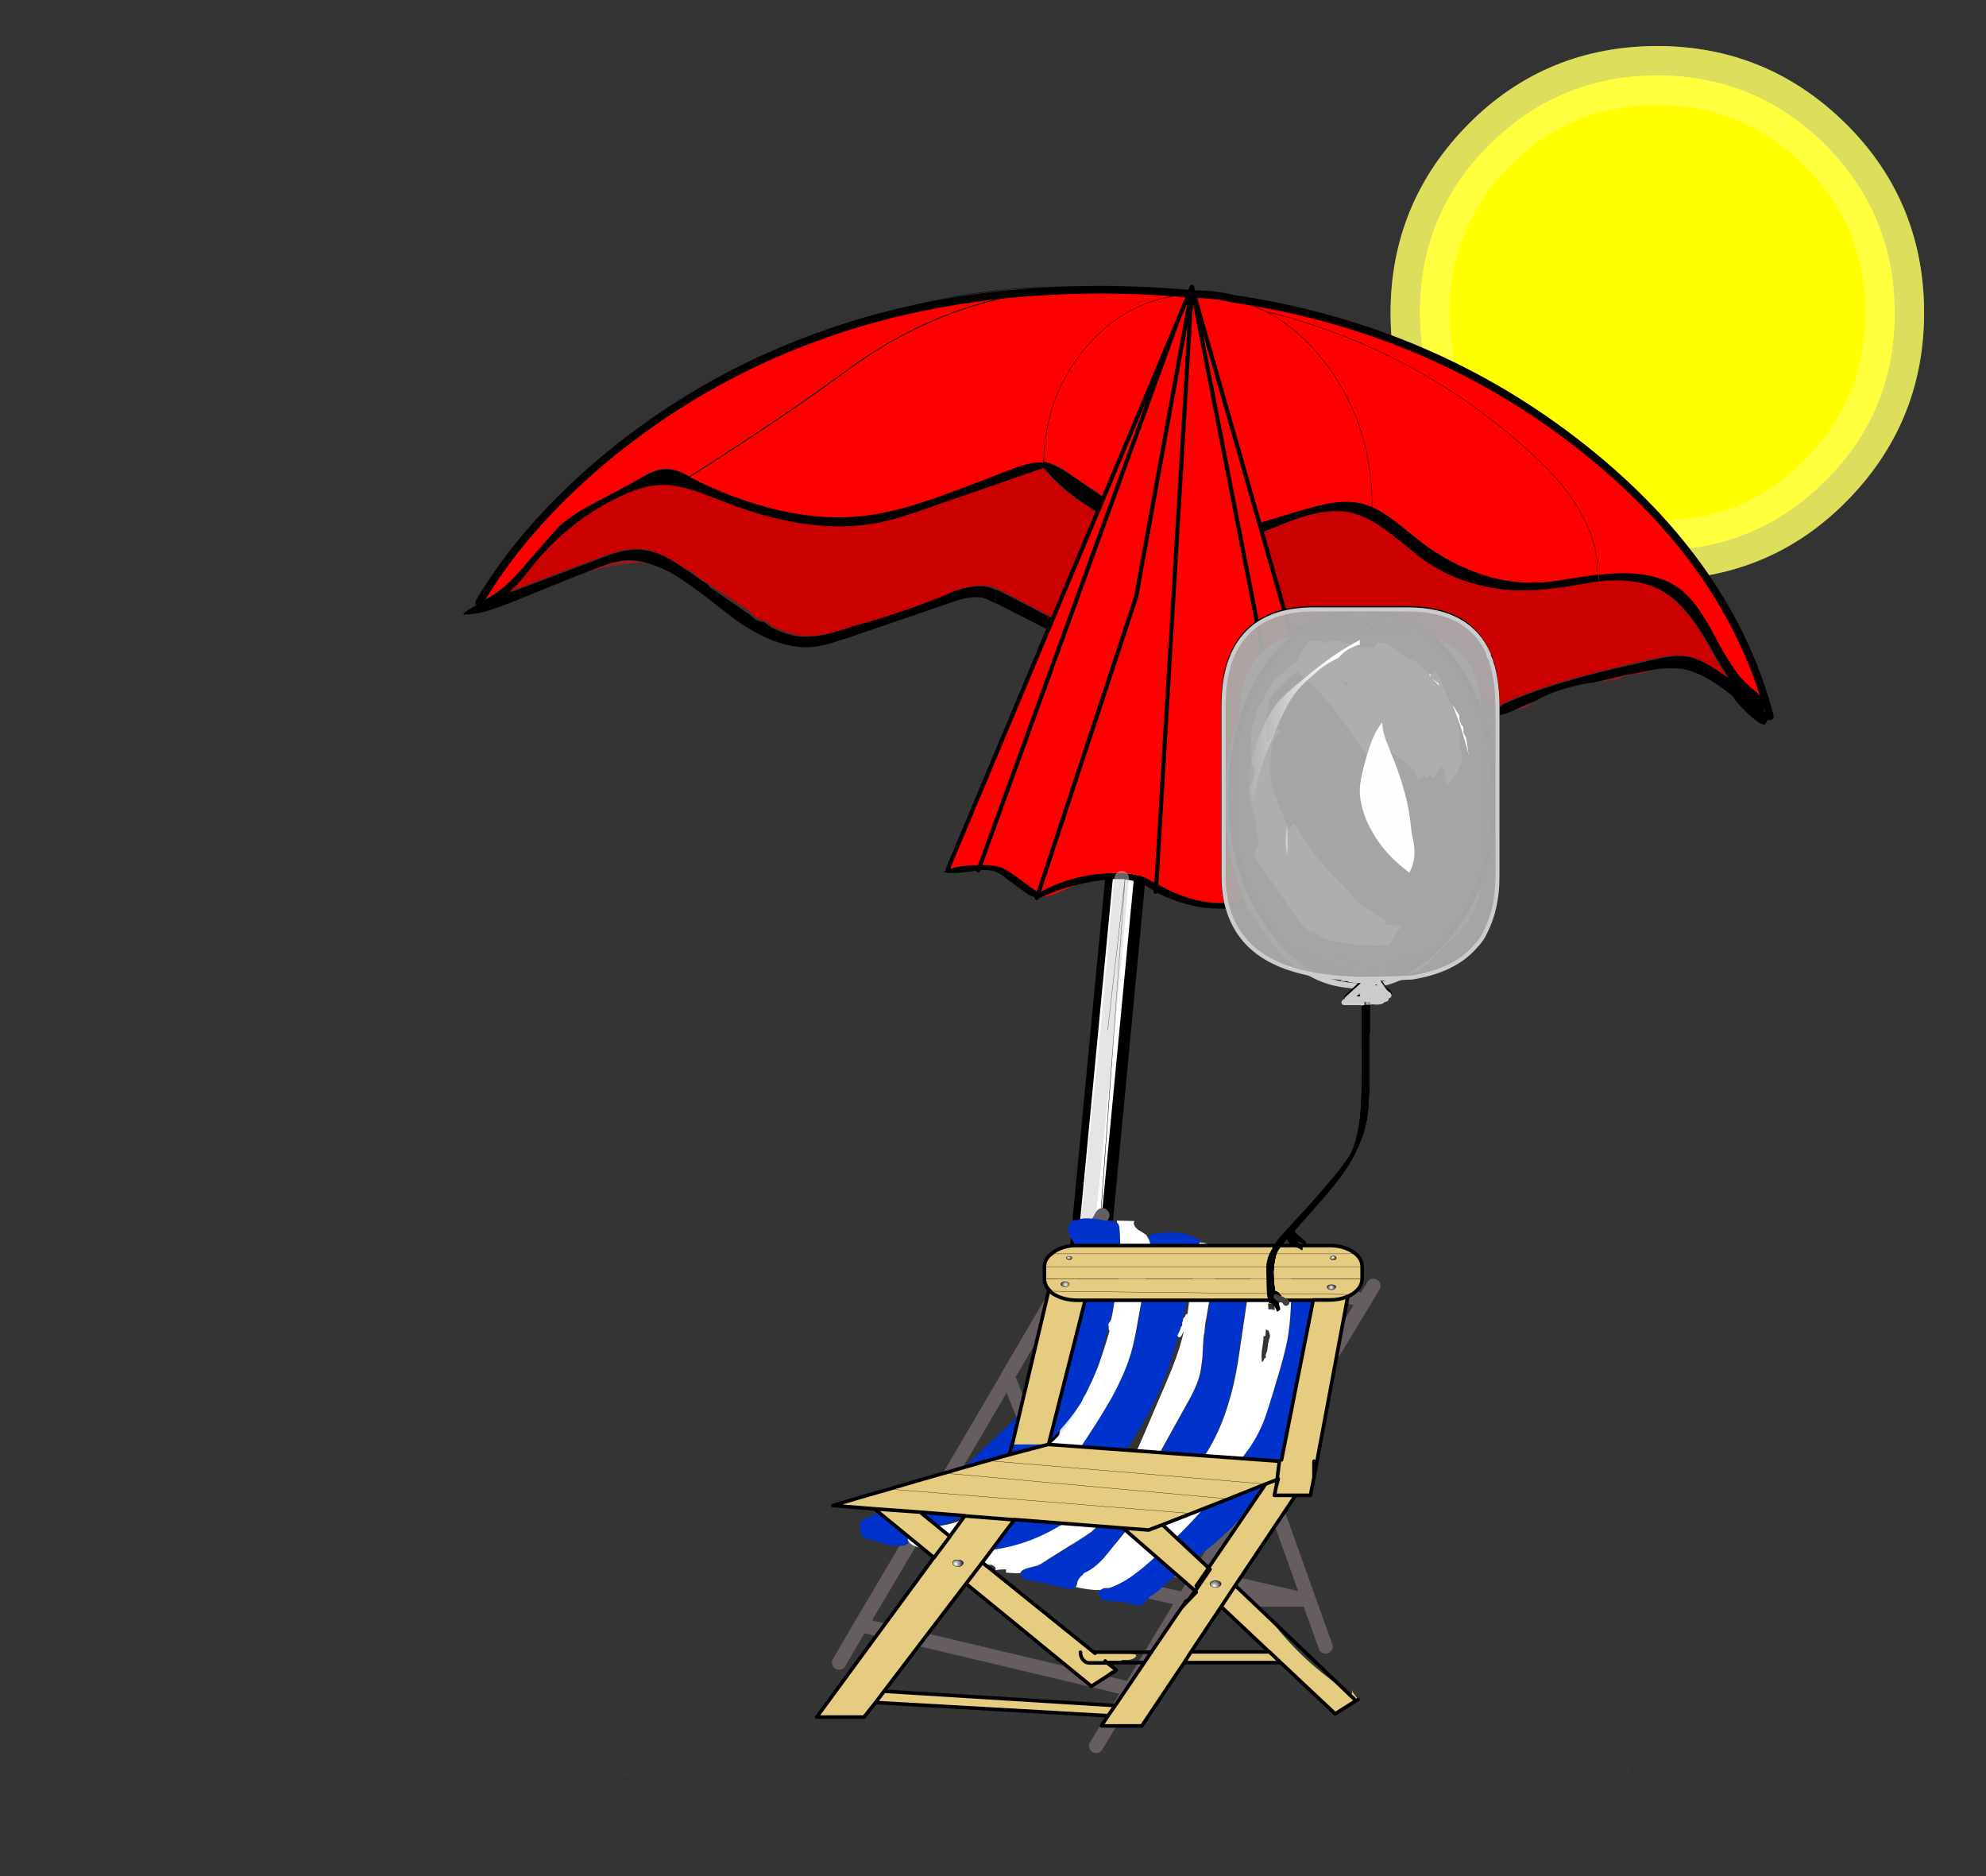 <?xml version="1.0" encoding="utf-8"?>
<!-- Generator: Adobe Illustrator 23.0.3, SVG Export Plug-In . SVG Version: 6.00 Build 0)  -->
<svg version="1.1" id="Layer_1" xmlns="http://www.w3.org/2000/svg" xmlns:xlink="http://www.w3.org/1999/xlink" x="0px" y="0px"
	 viewBox="0 0 722 682" style="enable-background:new 0 0 722 682;" xml:space="preserve">
<rect x="0" y="0" width="722" height="682" fill="#333333" stroke="none"/>
<style type="text/css">
	.st0{fill:#FFFF00;}
	.st1{fill:none;stroke:#FFFF66;stroke-width:14.3;stroke-linecap:round;stroke-linejoin:round;stroke-opacity:0.6;}
	.st2{fill:#424242;fill-opacity:9.803922e-02;}
	.st3{fill:#444444;fill-opacity:9.803922e-02;}
	.st4{fill:#FFFFFF;}
	.st5{fill:#FF0000;fill-opacity:0.498;}
	.st6{fill:#FF0000;}
	.st7{fill:#CB0000;}
	.st8{fill:none;stroke:#000000;stroke-width:1.85;stroke-linecap:round;stroke-linejoin:round;}
	.st9{fill:none;stroke:#000000;stroke-width:0.1;stroke-linecap:round;stroke-linejoin:round;}
	.st10{fill:none;stroke:#CCCCCC;stroke-width:3.5;stroke-linecap:round;stroke-linejoin:round;stroke-opacity:0.498;}
	.st11{fill:none;stroke:#000000;stroke-linecap:round;stroke-linejoin:round;}
	.st12{fill:none;stroke:#665D61;stroke-width:3.45;stroke-linecap:round;stroke-linejoin:round;}
	.st13{fill:#0033CC;}
	.st14{fill:#E6CC80;}
	.st15{fill:url(#SVGID_1_);}
	.st16{fill:url(#SVGID_2_);}
	.st17{fill:url(#SVGID_3_);}
	.st18{fill:url(#SVGID_4_);}
	.st19{fill:url(#SVGID_5_);}
	.st20{fill:url(#SVGID_6_);}
	.st21{fill:none;stroke:#000000;stroke-width:1.3;stroke-linecap:round;stroke-linejoin:round;}
	.st22{fill:#000099;}
	.st23{fill:#CCCCCC;fill-opacity:0.8;}
	.st24{fill:none;stroke:#CCCCCC;stroke-width:1.3;stroke-linecap:round;stroke-linejoin:round;}
	.st25{fill:#424242;}
	.st26{fill-opacity:0.8;}
	.st27{fill:none;stroke:#CCCCCC;stroke-linecap:round;stroke-linejoin:round;}
	.st28{fill:#FFFFFF;fill-opacity:9.803922e-02;}
	.st29{fill:url(#SVGID_7_);}
</style>
<g id="sunlight" transform="matrix( 1.5, 0, 0, 1.5, 862.45,113.7) ">
	<g transform="matrix( 1, 0, 0, 1, 0,0) ">
		<g>
			<g id="Sun_0_Layer0_0_FILL">
				<path class="st0" d="M-132.6-40.7c-11.3-11.2-24.8-16.8-40.7-16.8s-29.4,5.6-40.7,16.8c-11.3,11.2-16.8,24.8-16.8,40.7
					s5.6,29.4,16.8,40.7c11.2,11.3,24.8,16.8,40.7,16.8s29.4-5.6,40.7-16.8s16.8-24.8,16.8-40.7S-121.4-29.4-132.6-40.7z"/>
			</g>
		</g>
		<g>
			<path id="Sun_0_Layer0_0_1_STROKES" class="st1" d="M-115.8,0c0,15.9-5.6,29.4-16.8,40.7s-24.8,16.8-40.7,16.8
				s-29.4-5.6-40.7-16.8c-11.3-11.2-16.8-24.8-16.8-40.7s5.6-29.4,16.8-40.7c11.2-11.3,24.8-16.8,40.7-16.8s29.4,5.6,40.7,16.8
				S-115.8-15.9-115.8,0z"/>
		</g>
	</g>
</g>
<g id="sunlightopenumbrella" transform="matrix( 1.5, 0, 0, 1.5, 621.2,346.9) ">
	<g transform="matrix( 1, 0, 0, 1, 160.85,-155.45) ">
		<g transform="matrix( 1, 0, 0, 1, 0,0) ">
			<g>
				<g>
					<path class="st0" d="M-132.6-40.7c-11.3-11.2-24.8-16.8-40.7-16.8s-29.4,5.6-40.7,16.8c-11.3,11.2-16.8,24.8-16.8,40.7
						s5.6,29.4,16.8,40.7c11.2,11.3,24.8,16.8,40.7,16.8s29.4-5.6,40.7-16.8s16.8-24.8,16.8-40.7S-121.4-29.4-132.6-40.7z"/>
				</g>
			</g>
			<g>
				<path class="st1" d="M-115.8,0c0,15.9-5.6,29.4-16.8,40.7s-24.8,16.8-40.7,16.8s-29.4-5.6-40.7-16.8
					c-11.3-11.2-16.8-24.8-16.8-40.7s5.6-29.4,16.8-40.7c11.2-11.3,24.8-16.8,40.7-16.8s29.4,5.6,40.7,16.8S-115.8-15.9-115.8,0z"/>
			</g>
		</g>
	</g>
	<g transform="matrix( 1, 0, 0, 1, -14.1,37.9) ">
		<g transform="matrix( 1, 0, 0, 1, 0,0) ">
			<g>
				<g id="UmbrellaAssets_OpenUmbrellaShadow_0_Layer0_0_FILL">
					<path class="st2" d="M-86.5-137.3c-2.1,0.9-3.6,1.6-4.7,2c-1.9,0.8-3.5,1.3-4.8,1.6c-1.3,0.2-3.2,0.4-5.8,0.4
						c0,0.7,0,1.3-0.1,2l-15.9-0.2c0-0.7-0.1-1.4-0.2-2c-0.9,0-1.5-0.1-2-0.1c-1.6-0.1-3.1-0.4-4.3-0.9c-2.6-0.9-4.9-2.5-6.9-4.9
						c-0.2-0.3-0.4-0.5-0.6-0.8c-0.7-0.1-1.3-0.3-1.8-0.4c-1.4-0.3-2.6-0.8-3.6-1.4c-0.9-0.5-2.2-1.6-3.8-3.2
						c-0.7-0.7-1.4-1.3-2.1-1.8l-4.2,0.2c-1.2,0.5-2.7,0.9-4.4,1.3c-3.8,0.8-6.2,1.5-7.2,1.9c-0.8,0.4-1.9,1-3.4,1.8
						c-1.6,0.9-2.7,1.6-3.3,1.9c-2.3,1.2-5.1,1.9-8.4,2.2c-2,0.2-5,0.3-8.8,0.3l-22.9-0.2c-5-0.1-8.8-0.2-11.2-0.6
						c-5.6-0.8-9-2.8-10.2-5.9l-23.1,0.8c-1.4,0.8-2.8,1.7-4.4,2.7c-2.3,1.5-3.6,2.3-4,2.5c-0.7,0.4-1.7,0.8-3.1,1.4
						c-3.9,4.6-11.6,11.9-23.2,21.7l-3.5,6.5c-0.1,0.5-0.1,1.1-0.2,1.7c-1.4,7.2-4.2,13.7-8.5,19.5c-0.8,1-1.9,2.5-3.5,4.5
						c-1.3,1.8-2.3,3.4-2.9,4.9c-1,2.4-1.8,6.5-2.2,12.4c-0.4,5.5-1.4,9.5-2.9,12.1c-1.1,1.9-3.1,4-5.8,6.2c-3.7,3.1-5.9,5-6.6,5.7
						c-1.8,1.9-3.5,4.2-5.1,7c-1,1.8-2.2,4.5-3.7,8l-22.6,51.7c-1.4,3.2-2.4,5.6-3.1,7.4c-1,2.8-1.6,5.3-1.9,7.7
						c-0.2,1.3-0.3,3.7-0.3,7.2c-0.1,3.1-0.3,5.5-0.6,7.2c-0.6,3.2-2.1,6.5-4.3,10c-1.5,2.2-3.8,5.1-6.9,8.7
						c-2.3,2.6-1.3,7.2,3.2,13.8l-11,33.8c129.1,52.6,249.7,66.9,361.8,43c6.1,4.6,10.1,1.6,12-9s2.7-16.6,2.4-18.1
						c-0.3-1.7-0.9-4.2-1.8-7.6c-0.9-3.4-1.5-5.9-1.8-7.6c-1-6.4,0-11.4,2.8-15c0.4-0.6,1.1-1.3,2.1-2.2c0.9-1,1.6-1.7,2-2.2
						c1.5-1.8,2.6-4.1,3.4-6.9c0.5-1.7,1-4.3,1.5-7.8l2.3-17.1c0.6-4.5,0.8-7.8,0.7-9.8c-0.2-2.3-0.4-4.1-0.4-5.2
						c-0.1-2,0-3.7,0.4-5.1c0.2-0.6,0.7-1.6,1.4-3.1c0.6-1.3,1-2.3,1.1-3.1c0.3-1.3,0.2-2.9-0.1-4.8c-0.5-2.1-0.9-3.7-1.1-4.8
						c-0.5-3.1-0.2-7.3,1.1-12.4c1-4.2,1.8-7.5,2.2-9.8c-0.3-0.6-0.6-1.2-0.8-1.6l-2.2-3c-0.7-1.2-1.2-2.2-1.6-3
						C9.1,2.4,8.8-0.1,9.3-3c0.4-2.7,1.5-5.1,3.1-7.4c0.5-0.6,1.2-1.5,2.1-2.7c0.9-1.1,1.5-2,1.9-2.9c0.6-1.2,0.9-3.2,1.1-5.9
						c0.2-3.4,0.5-6.3,0.8-8.5c-0.1-2-0.1-4.1,0.2-6.2c0.4-2.5,1.1-5.2,2.1-8.1c0.5-1.6,1.5-4.3,3-7.9c1.1-2.6,1.8-4.7,2.2-6.2
						c0.7-2.3,1-4.5,1-6.5c0-1.2-0.1-2.8-0.4-4.8c-0.4-2.5-0.6-4.1-0.7-4.8c-0.2-2.6,0-5.2,0.7-7.6c0.5-1.9,1.3-3.6,2.4-5l-4.6-10.9
						c-2.5-3.6-4.4-6.2-5.7-8c-2.2-2.9-4.3-5.4-6.3-7.5c-1.7-1.8-3.4-3.4-5.1-4.8c-2-1.7-3.8-2.8-5.3-3.2c-0.9-0.3-2.4-0.4-4.3-0.4
						l-20.8-0.2c-4.3,0-7.7-0.2-10-0.3c-3.7-0.3-6.9-1-9.8-1.9v-0.4c-0.8-0.2-1.5-0.3-2.2-0.5c-4.1-1-8.4-3.1-12.8-6.1
						c-2.7-1.9-6.5-4.9-11.2-9c-3.8,0.4-6.8,0.8-8.8,1.1C-81.1-139-84-138.2-86.5-137.3z"/>
				</g>
			</g>
		</g>
	</g>
	<g transform="matrix( 1, 0, 0, 1, -30,184.45) ">
		<g transform="matrix( 1, 0, 0, 1, 0,0) ">
			<g>
				<g id="UmbrellaAssets_AdditionalShadowOpenUmbrella_0_Layer0_0_FILL">
					<path class="st3" d="M-352.3-35.8c-0.9,0.1-1.7,0.2-2.3,0.4c-0.5,0.2-1.1,0.5-1.8,0.8c0.1,0,0.1,0,0.2,0
						c-0.4,0-0.7,0.1-1.1,0.2c-1.1,0.4-2.1,1-2.9,2c-0.8,1-1.3,2.1-1.4,3.2c-0.1,0.6,0,1.3,0.1,2.1c0.2,0,0.3,0,0.5-0.1v0.2
						c0.3,0.1,0.6,0.1,0.9,0.2c0.2,0,0.5,0.1,0.8,0.2c1.1,0.6,2.2,1.3,3.3,2c1.2,0.8,2.4,1.6,3.6,2.3c0.9,0.5,1.8,1.1,2.6,1.8
						c2.5,1,4.9,2.1,7.3,3.1c2.1,0.9,4.2,2.1,6.2,3.3c0.4,0.3,0.7,0.5,1.1,0.8c1.6,0.7,3.1,1.6,4.5,2.5c1.1,0.7,2.2,1.4,3.2,2
						c0.9,0.5,1.8,0.9,2.8,1.2c0.2,0.1,0.4,0.2,0.7,0.3c0.2,0.1,0.3,0.2,0.5,0.2c0.2,0.1,0.3,0.1,0.5,0.2c0.2,0.1,0.5,0.2,0.8,0.2
						c0.2,0.1,0.5,0.2,0.8,0.3c0.4,0.2,0.8,0.5,1.2,0.7c0.1,0,0.3,0.1,0.4,0.1c0.3,0.1,0.6,0.1,0.9,0.2c0.2,0,0.5,0.1,0.8,0.2
						c0.4,0.2,0.8,0.4,1.2,0.6c2.7,0.6,5.3,1.2,8,2c3.1,0.8,6.3,1.5,9.5,2c3,0.5,5.9,1.3,8.8,2.4c0.2,0.1,0.4,0.2,0.6,0.3
						c0.1,0.1,0.3,0.2,0.4,0.2c0.1,0.1,0.2,0.1,0.2,0.1c0.2,0.1,0.5,0.2,0.8,0.2c0.4,0.2,0.7,0.5,1.1,0.8c0.3,0.2,0.7,0.5,1,0.7
						c0.5,0.3,1,0.7,1.5,1.1c0.1,0.1,0.3,0.3,0.4,0.4c0.4,0.1,0.8,0.2,1.2,0.2c0.2,0.1,0.5,0.2,0.8,0.2c0.2,0.1,0.3,0.2,0.5,0.2
						c0.2,0,0.3,0.1,0.5,0.2c0.5,0.2,1,0.4,1.4,0.7c0.4,0.2,0.8,0.4,1.2,0.7c0.1,0.1,0.3,0.1,0.4,0.2c4.2,0.1,8.4,0.5,12.5,1.1
						c1.4,0.2,2.8,0.5,4.1,0.9c0.7,0.1,1.4,0.2,2.1,0.3c0.5,0.1,1.1,0.2,1.6,0.2c0.7,0.1,1.3,0.2,2,0.4c4.4,0.1,8.7,0.2,13.1,0.3
						c0.3,0,0.5,0.1,0.8,0.2c0.4,0.2,0.8,0.5,1.2,0.8c0.3,0.2,0.6,0.4,0.8,0.8c0.2,0.2,0.4,0.4,0.6,0.7c0.1,0.2,0.3,0.3,0.5,0.5
						c0.2,0,0.5,0.1,0.7,0.1c3.1-0.2,6.2,0.1,9.3,1c0.2,0.1,0.5,0.1,0.8,0.2c0.3,0.2,0.6,0.4,0.9,0.6c9.6,1.4,19.5,2.6,29.8,3.8
						c19.6,2.3,38.3,4.1,56,5.4h102.2c14.6-1.5,25-3.8,31.2-6.9c0.5,0.2,1.1,0.5,1.7,0.7c1.9,0.7,4.3,1.3,7.3,1.7
						c4.2,0.6,7.1,0.1,8.9-1.4c1.3-1.1,1.9-2.7,1.8-4.7c-0.1-2-0.9-3.4-2.4-4.4C7.8,9.6,6,9.1,3.3,8.8C0.7,8.6-1.2,8.1-2.3,7.3
						c-0.4-0.3-1-0.8-1.6-1.5C-4.6,5-5.1,4.5-5.3,4.2C-6.7,2.9-8.9,2-12,1.4c-4.1-0.8-6.5-1.4-7.3-1.8c-0.9-0.4-2-1-3.4-1.8
						c-1.8-1.1-2.8-1.8-3.2-2c-0.6-0.3-1.6-0.8-3-1.4c-1.3-0.6-2.3-1.1-2.9-1.4l-4.7-2.8c-4.9-2.9-10.2-4.6-15.8-5.2
						c-0.2,0-0.4-0.1-0.7-0.1c-1.1-1-2-1.8-2.6-2.3c-34.5-9.3-76.8-17.2-126.8-23.1c-33.8-4-64.6-6.4-92.5-7.1
						c-2.1,0.4-4.9,0.6-8.2,0.8c-6.3,0.2-12.8,0.3-19.5,0.2c-2.2,0-3.9,0.1-5,0.4c-1,0.2-2,0.5-3,1c-0.1,0-1,0.5-2.7,1.5
						c-5.1,2.8-10.8,4.9-17.1,6.4c-6.4,1.4-12.8,2-19.4,1.8C-351.2-35.7-352-35.8-352.3-35.8 M-351.2-33.2c0.1,0,0.1,0.1,0.1,0.1
						c0.9,0.7,1.7,1.6,2.2,2.6c0.4,0.7,0.7,1.6,0.9,2.8l0.4,1.4c-0.2-0.5-0.4-1-0.6-1.5c-0.5-1.4-0.9-2.2-1-2.5
						c-0.4-0.9-0.9-1.7-1.4-2.2C-350.8-32.8-351-33-351.2-33.2z"/>
				</g>
			</g>
		</g>
	</g>
</g>
<g id="openumbrella" transform="matrix( 1.5, 0, 0, 1.5, 665.65,328.95) ">
	<g transform="matrix( 1, 0, 0, 1, 0,0) ">
		<g>
			<g id="COpenUmbrella_0_Layer0_0_FILL">
				<path class="st4" d="M-180.1,130.1l0.1-0.5l9.7-134.2l-4.3,37.5l-11.5,112.5l4.6,0.4L-180.1,130.1 M-166.7,148.9
					c1.7-0.1,2.7-0.6,3-1.5c-3.3-0.1-7.4-0.1-12.2-0.2c-2.8,0-5.7,0.1-8.6,0.2c0-0.1-0.1-0.2-0.1-0.3c-4.1,0.1-7.8,0.3-11,0.7
					l-0.1,0.1l4.6-0.4c1.3-0.1,2.3,0,2.8,0.2s0.8,0.5,1.1,0.9c0.3,0.4,0.4,0.8,0.4,1.3l11.8-0.6
					C-171.2,149.1-168.4,148.9-166.7,148.9 M-165.8-88.2c-0.1,0.1-0.1,0.2-0.2,0.4c0,0.2-0.2,0.6-0.5,1.3l-0.5,4.8v0.6l-0.2,1.4
					l-1.8,18v0.1v0.1L-188.7,145c-0.2,0-0.5-0.1-0.8-0.1c-1.7-0.1-2.9-0.1-3.8,0.2c-0.9,0.3-1.5,0.7-1.9,1.2
					c1.6-0.5,3.4-0.8,5.4-0.9c0.9-0.1,2.1-0.1,3.4,0c-0.5-0.2-1-0.3-1.6-0.4l1.6,0.2l11.7-112.3l11.2-120.1c-0.1,0-0.3-0.1-0.4-0.1
					s-0.1,0-0.2,0.1c-0.1-0.2-0.3-0.4-0.6-0.4v-0.1c0-0.1-0.1-0.2-0.2-0.3c0,0-0.1,0-0.1-0.1v-0.1c-0.1-0.4-0.3-0.5-0.5-0.5
					C-165.6-88.5-165.7-88.4-165.8-88.2 M-168.6-57.7c0,0.2,0,0.3,0,0.5h-0.1C-168.7-57.3-168.7-57.5-168.6-57.7 M-162.7-86.9
					L-162.7-86.9c-0.2,0-0.4-0.1-0.5-0.2c-0.1,0-0.2-0.1-0.3-0.1l-11.2,120.1l4.4-37.5l-9.7,134.2l17.6-185.1l0,0v-0.1l0,0
					c-0.1,0-0.3,0-0.5,0c0-0.3,0-0.6,0-0.8c0-0.1,0-0.1,0-0.2c0.1,0.1,0.3,0.1,0.5,0c0.1-0.1,0.1-0.1,0.1-0.2l0.1-0.1V-57l2.4-26.2
					c0-0.3,0-0.7-0.1-1c-0.1-0.9-0.2-1.5-0.5-2C-161.1-86.5-161.9-86.7-162.7-86.9L-162.7-86.9z"/>
				<path class="st5" d="M-287-82.9c-1.9-0.5-3.7-0.8-5.4-0.7c-1.3,0.1-2.8,0.4-4.4,0.9c-0.8,0.3-2.2,0.8-4.3,1.6l-2.5,1
					C-297.5-82.1-292-83-287-82.9 M-76-47.5c-0.4,0.2-0.7,0.3-1,0.5h0.1c0.1-0.1,0.2-0.2,0.3-0.2c0.3-0.2,0.8-0.4,1.6-0.5l0.8-0.1
					c0.7-0.5,1.5-1,2.3-1.5C-73.3-48.8-74.7-48.2-76-47.5 M-48.7-55.8c0-0.1,0-0.1,0-0.2c-3.4,0.8-6.4,1.5-8.9,2.1
					c1.2-0.2,2.7-0.4,4.7-0.6c0.4-0.1,0.8-0.1,1.2-0.2c0.2-0.1,0.4-0.2,0.6-0.3C-50.4-55.3-49.6-55.6-48.7-55.8 M-46.1-56
					c0.4-0.1,0.8-0.2,1.1-0.4c2.8-0.8,5.4-1.1,7.9-0.9c-1.4-0.1-3-0.1-4.8,0.1c-1.3,0.2-3.2,0.5-5.8,1.1c-0.4,0.1-0.7,0.2-1.1,0.2
					c0,0,0,0.1,0,0.2c0.4-0.1,0.8-0.2,1.2-0.2C-47.1-56-46.6-56-46.1-56 M-147.1-60.4c1.3-0.3,2.1-0.6,2.6-0.8
					c0.4-0.2,1.1-0.4,1.9-0.8C-144.1-61.4-145.6-60.9-147.1-60.4 M-138.5-63c0,0,0.1,0,0.2,0h0.1c0.2-0.1,0.5-0.2,0.7-0.2
					C-137.9-63.2-138.3-63.1-138.5-63 M-154.9-57.3c0.1,0,0.2-0.1,0.4-0.1c1-0.5,1.7-0.8,2.2-0.9l1.6-0.6l1-0.5
					C-151.5-58.8-153.2-58.1-154.9-57.3 M-162.8-86.8L-162.8-86.8L-162.8-86.8c-0.1-0.2-0.3-0.2-0.4-0.3
					C-163.1-87-162.9-86.9-162.8-86.8z"/>
				<path d="M-271.8-77.3c-0.6-0.4-1.1-0.8-1.6-1.1l-3.8-2.7c-0.1,0-0.1-0.1-0.2-0.1c-2.2-1.5-3.9-2.6-5.2-3.2
					c-1.4-0.7-2.8-1.2-4.2-1.5c-0.1,1-0.1,2-0.1,3c1.6,0.5,3.4,1.2,5.2,2.1c2.3,1.2,5,3.1,8.2,5.5c4.8,3.7,7.4,5.7,7.9,6.1
					c6.7,4.8,12.8,7,18.3,6.7c1.4-0.1,3-0.4,4.8-0.9c1-0.3,2.5-0.8,4.7-1.5l24.8-8.5c3.1-1.1,5.5-1.4,7.2-1.1
					c0.8,0.2,1.9,0.6,3.2,1.4c0-1.1,0.1-2.1,0.2-3.2c-0.7-0.3-1.3-0.6-1.8-0.7c-1.5-0.3-3.2-0.3-5.2,0.1c-0.9,0.2-2.1,0.5-3.6,1
					c-1.3,0.7-4.3,1.9-9,3.6c-4.7,1.7-9.6,3.3-14.8,4.7h-0.1c-2.8,1-5.1,1.7-6.7,2c-2.5,0.6-4.8,0.7-6.8,0.5c-2-0.3-4.2-1-6.5-2.2
					c-0.2-0.1-0.8-0.6-1.7-1.3c-0.3,0-0.5,0-0.8-0.1c-0.2-0.1-0.5-0.1-0.8-0.2c-0.7-0.4-1.3-0.9-1.9-1.5l-0.1-0.1
					c-0.2-0.2-0.5-0.3-0.8-0.5l-8.9-6.1L-271.8-77.3 M-286.3-104.6c-0.6,0.3-2,1.1-4.3,2.4c-0.4,0.2-3.4,1.8-9,4.8
					c-3.6,1.9-6.4,3.7-8.4,5.5c-0.7,0.6-3.9,4.2-9.6,10.9c-3.4,3.9-6.7,6.4-9.9,7.6c-0.4,0.2-0.9,0.3-1.3,0.4
					c0.2,0.1,0.5,0.1,0.8,0.2c-0.4,0.2-0.7,0.3-1,0.5c-0.9,0.5-1.6,1-2.2,1.5c-0.1,0.1-0.3,0.3-0.4,0.4c0.1,0,0.3,0,0.4,0
					c1.8,0,3.8-0.3,5.9-1c1.4-0.4,3.4-1.1,6.1-2.2l15.8-6.4c0,0,0,0,0.1,0l2.5-1c2.1-0.8,3.6-1.3,4.3-1.6c1.6-0.5,3.1-0.8,4.4-0.9
					c1.7-0.1,3.5,0.1,5.4,0.7c0-1,0-2,0.1-3c-0.6-0.1-1.3-0.2-1.9-0.3c-1.6-0.1-3.4,0.1-5.3,0.6c-1.3,0.3-3,0.9-5.2,1.8l-21.2,8
					c1.5-1.3,3.4-3.5,5.8-6.4c5.5-6.8,12-12.1,19.7-16c4.3-2.3,8.2-3.4,11.7-3.5c0.6,0,1.3,0,2,0.1c1.4-1.4,2.9-2.2,4.6-2.2
					c-0.2-0.1-0.4-0.2-0.6-0.3c-0.6-0.3-1.1-0.5-1.4-0.7c-1.1-0.5-2.1-0.7-3-0.8C-283.1-105.7-284.6-105.3-286.3-104.6
					 M-190.9-107.3h-0.1c-1.6-0.2-3.7,0.2-6.3,1.1c-8.3,3.2-14.6,5.6-18.8,7.1c-7.4,2.7-13.8,4.3-19.3,4.8
					c-8.1,0.8-16.8-0.3-26.2-3.3c-4.9-1.5-9.6-3.5-14.2-5.8c-0.3-0.1-0.6-0.3-0.8-0.4c-1.7,0-3.2,0.7-4.6,2.2
					c1.7,0.2,3.5,0.6,5.5,1.2c0.9,0.3,3.3,1.2,7.2,2.7c14,5.5,26.4,7.2,37.4,5.2c2.8-0.5,7.2-1.8,13.1-3.9l27.1-9.4
					C-190.9-106.4-190.9-106.9-190.9-107.3 M-163.7,147.4c4.9,0.1,8.1,0.1,9.5,0.1c1.1-0.1,1.8-0.3,2.2-0.8c-9,0.1-18-0.1-27-0.8
					c-2.9-0.2-5.3-0.3-7.2-0.3c-1.3,0-2.5,0-3.4,0c-2,0.1-3.8,0.4-5.4,0.9c-1.7,0.4-3.2,1-4.5,1.8c1.2-0.2,2.6-0.4,4-0.6
					c3.2-0.4,6.9-0.6,11-0.7c2.4,0,4.9,0,7.6,0.1c0.3,0,0.7,0,1.1,0C-171.1,147.2-167,147.3-163.7,147.4 M-56.4-78.2
					c0-0.7,0-1.3,0-2c-1.6,0.2-4.1,0.6-7.4,1.1c-3.3,0.5-6.1,0.8-8.4,0.9c2.7,0,5.3,0.5,7.8,1.3C-62.1-77.2-59.4-77.7-56.4-78.2
					 M-48.9-58c0.1,0.7,0.1,1.4,0.2,2.1c0.4-0.1,0.7-0.1,1.1-0.2c2.6-0.6,4.5-0.9,5.8-1.1c1.7-0.2,3.3-0.2,4.8-0.1
					c0.3,0,0.7,0.1,1.1,0.1c2,0.4,4.1,1.2,6.3,2.5c1.4,0.8,3.2,2.1,5.6,3.9c1.8,2.6,3.9,4.7,6.4,6.5c0.6,0.4,1.1,0.6,1.6,0.6
					c0.3-0.6,0.7-1.2,1.1-1.8c0-0.2-0.1-0.5-0.2-0.7c-0.2-0.3-0.6-0.7-1-1c0-0.2,0.1-0.4,0.1-0.7c0-0.8-0.2-1.6-0.6-2.3
					c-0.3-0.6-0.8-1.2-1.5-1.8c-0.8-0.7-1.4-1.2-1.8-1.5c-2.3-2-5-6-8.1-11.9c-2.9-5.7-5.8-9.5-8.4-11.4c-4.2-3.1-10.2-4.3-17.9-3.6
					c-0.3,0-1,0.1-1.9,0.2c0,0.6,0,1.3,0,2c6.2-0.7,11.3,0,15.1,2c4.1,2.1,8.2,7,12.4,14.6c1.4,2.5,2.7,4.7,4,6.6
					c-0.9-0.6-1.9-1.2-3-2c-2.6-1.7-4.8-2.8-6.6-3.1c-1.3-0.2-2.8-0.3-4.4-0.1c-1.1,0.1-2.5,0.4-4.4,0.8
					C-45.2-58.9-47.1-58.5-48.9-58 M-169.3-59.2c-0.4-0.2-0.8-0.3-1.2-0.5c0-0.1,0-0.2,0-0.3l-29.3-15.2c-1-0.5-1.8-0.8-2.5-1.2
					c-0.1,1-0.2,2.1-0.2,3.2l29.8,15.2c0.1,0.1,0.2,0.2,0.3,0.2c0.1,0.1,0.3,0.1,0.6,0.1c0.1,0.2,0.2,0.4,0.5,0.5l1,0.4
					c0.2,0.1,0.3,0.1,0.5,0.1c0.1,0,0.2-0.1,0.3-0.2c0.1-0.1,0.1-0.3,0-0.4l-0.1-0.2v-0.1c0-0.3,0-0.7,0.1-1.2L-169.3-59.2
					 M-168.6-57.2c0-0.2,0-0.3,0-0.5C-168.7-57.5-168.7-57.3-168.6-57.2C-168.7-57.2-168.7-57.2-168.6-57.2 M-137.9-90.3
					c-1.9-0.5-3.8-0.7-5.9-0.7l-14.6,4.4l-25.9-17.6c-2.6-1.8-4.8-2.9-6.6-3.2c0,0.5,0,0.9,0,1.3c2,2.4,4.5,4.8,7.6,7.2
					c1.2,0.9,2.8,2,4.8,3.2c1.2,0.8,2.5,1.6,3.9,2.5c3.2,2,5.7,3.4,7.5,4.3c0.3,0.1,0.5,0.2,0.8,0.3c0.2,0.1,0.3,0.2,0.5,0.2
					c0.1-0.2,0.2-0.4,0.3-0.4c0.3,0,0.5,0.1,0.5,0.5v0.1l0.1,0.1c0.1,0.1,0.2,0.2,0.2,0.3c0.4,0.2,0.8,0.3,1.2,0.5
					c0.1,0,0.2,0.1,0.3,0.1c0.2,0.1,0.3,0.1,0.5,0.2c0.8,0.2,1.5,0.4,2.3,0.6c0.3,0.1,0.6,0.1,0.9,0.2c0.2,0,0.3,0.1,0.4,0.1
					c4,0.6,8.6,0.2,13.8-1.4C-144.8-87.6-142.4-88.6-137.9-90.3 M-118.2-67.9c0.1,1.2,0.2,2.5,0.2,3.8l17.1,8.1
					c5.9,2.8,10.3,5.2,13.3,7.2c1.6,1.1,2.5,1.7,2.8,1.8c1.1,0.6,2.1,1,3.1,1c0.9,0.1,1.8-0.1,2.9-0.4c0.4-0.1,1-0.4,1.8-0.7
					c0.3-0.2,0.6-0.3,1-0.5c1.3-0.6,2.7-1.2,4.2-1.8c3.2-1.8,7-3.2,11.6-4.1c0.3-0.1,1.2-0.2,2.6-0.4c2.5-0.6,5.5-1.3,8.9-2.1
					c0-0.7-0.1-1.5-0.2-2.1c-5.9,1.4-10.5,2.5-13.8,3.5c-6.3,1.8-11.9,3.8-16.8,6c0,0.1-0.1,0.1-0.1,0.1c-0.1,0.2-0.3,0.3-0.6,0.5
					c-0.6,0.3-1.1,0.3-1.4,0.2c-0.1,0-0.2-0.1-0.4-0.3l-1.4-1.5c-2.7-2.3-6.4-4.5-11-6.6c-1.1-0.5-2.2-0.9-3.3-1.4
					c-0.2-0.1-0.5-0.2-0.7-0.2c-1.2-0.3-2-0.6-2.6-0.9c-0.6-0.4-1-0.6-1.4-0.8c-0.8-0.3-1.5-0.6-2.1-0.9c-0.2-0.1-0.5-0.2-0.7-0.3
					c-0.7-0.2-1.5-0.6-2.4-1.1c-0.7-0.2-1.3-0.4-1.8-0.5c-0.5-0.2-0.9-0.4-1.2-0.6c-0.3-0.2-0.6-0.5-1.1-0.8h-0.1l-1.6-0.8
					c-0.2-0.1-0.3-0.2-0.3-0.2l-0.1-0.2l-0.9-0.4c-0.2-0.1-0.3-0.3-0.3-0.4c-0.2-0.3-0.3-0.3-0.3-0.4
					C-116.7-67-117.6-67.6-118.2-67.9 M-118.2-67.9C-118.3-67.9-118.3-67.9-118.2-67.9c-1-0.3-2.3-0.5-4-0.4
					c-4.4,0.2-9.2,1-14.5,2.4c-3.2,0.9-7.9,2.5-14.1,4.7c-1.2,0.4-2.2,0.8-3.1,1.2c-0.2,0-0.4,0-0.5,0c-0.9,0.1-1.5,0.3-2,0.5
					c-0.1,0-0.2,0-0.3,0c-0.1,0-0.2,0.1-0.4,0.2l0,0c-0.1,0-0.1,0.1-0.1,0.1l-0.1,0.1c-0.8,0.4-1.4,0.7-1.8,0.9
					c-0.8,0.4-1.6,0.7-2.4,0.8l-0.1,0.1c-0.1,0.1-0.2,0.1-0.3,0.1v0.1c0,0.1,0,0.1-0.1,0.1c0,0.1-0.1,0.2-0.1,0.2
					c-0.2,0.1-0.4,0.1-0.5,0c0,0.1,0,0.1,0,0.2c0,0.2,0,0.5,0,0.8c0.2,0,0.4,0,0.5,0h0.1c0,0,0,0-0.1,0v0.1l0,0
					c0.1,0.2,0.3,0.3,0.7,0.3c0.5,0,1.1-0.1,1.9-0.4c0.1-0.1,0.2-0.1,0.4-0.2h0.1c0,0.1-0.1,0.2-0.1,0.2l1.2-0.5
					c1.1-0.5,2.2-1,3.4-1.4c1.7-0.7,3.5-1.4,5.2-2.1h0.1h0.1c0.1-0.1,0.3-0.1,0.4-0.2c0.1,0,0.2,0,0.3,0c0.4-0.2,0.8-0.3,1.4-0.5
					c0.1,0,0.3-0.1,0.4-0.2c1.5-0.5,3-1,4.5-1.5c0.2-0.1,0.5-0.2,0.7-0.3c0.4-0.2,1.3-0.4,2.7-0.8c0.2-0.1,0.4-0.1,0.6,0
					c0.3-0.1,0.6-0.2,0.9-0.2c3-0.8,6-1.5,9.1-2.1c2.7-0.5,4.8-0.6,6.1-0.3c1,0.2,2.4,0.7,4.4,1.6C-118-65.4-118.1-66.7-118.2-67.9
					 M-106.6-93.7c-1.6-1.2-3.1-2.1-4.6-2.7c-0.7-0.3-1.5-0.6-2.1-0.8c-2.3-0.6-5-0.7-8-0.2c-1.8,0.3-4.5,1-8,2l-14.5,4.4
					c2,0,4,0.2,5.9,0.7c1.7-0.7,3.7-1.5,6-2.4c2.9-1.1,5.4-1.9,7.5-2.3c2.8-0.5,5.4-0.6,7.8-0.1c2.9,0.6,6,2.2,9.2,4.7
					c1.9,1.4,4.7,3.6,8.3,6.6c3.8,2.7,8,4.8,12.6,6.1c4.6,1.4,9.2,1.9,13.9,1.6c2-0.1,4.7-0.4,8-0.8c-2.4-0.8-5-1.3-7.8-1.3h-0.3
					c-0.2,0-0.4,0-0.6,0c-4.8,0-9.7-1.1-14.5-3.1c-4.5-1.8-8.8-4.4-12.9-7.7C-103.2-91.1-105.2-92.7-106.6-93.7z"/>
				<path class="st6" d="M-243.1-138.6c-0.3,0.1-0.5,0.2-0.8,0.2c-18.3,6.4-35.2,15.7-50.5,27.9c-14.2,11.3-25.3,23.6-33.2,37
					c3.2-1.2,6.5-3.7,9.9-7.6c5.8-6.7,9-10.3,9.6-10.9c2-1.8,4.8-3.6,8.4-5.5c5.6-2.9,8.6-4.5,9-4.8c2.3-1.3,3.7-2.1,4.3-2.4
					c1.7-0.8,3.2-1.2,4.7-1c0.9,0.1,1.9,0.3,3,0.8c0.3,0.1,0.8,0.3,1.4,0.7c0.2,0.1,0.4,0.2,0.6,0.3c13.9-8.8,26.7-17.4,38.5-26
					c14.1-10.3,29.4-16.6,45.8-18.8C-210.4-147.4-227.3-144.1-243.1-138.6 M-137.5-144.1c5,2.5,9.6,6.2,13.7,11.2
					c8.4,10.1,12.6,22.3,12.6,36.5c1.5,0.6,3,1.5,4.6,2.7c1.4,1,3.4,2.6,6.1,4.8c4.1,3.3,8.4,5.8,12.9,7.7c4.9,2,9.8,3,14.5,3.1
					c0.2,0,0.4,0,0.6,0h0.3c2.3,0,5.1-0.3,8.4-0.9c3.4-0.5,5.8-0.9,7.4-1.1c-0.1-9.6-5-18.9-14.9-28.2
					C-90-125.8-112.1-137.8-137.5-144.1 M-154.2-147.9c-4.3-0.5-8.7-0.8-13.2-0.9c-3.2-0.1-6.4-0.2-9.7-0.2
					c-5.2,0-10.2,0.2-15.2,0.5c-16.4,2.2-31.7,8.4-45.8,18.8c-11.7,8.6-24.6,17.2-38.5,26c0.2,0.1,0.5,0.3,0.8,0.4
					c4.6,2.3,9.3,4.3,14.2,5.8c9.3,3,18,4.1,26.2,3.3c5.5-0.5,11.9-2.1,19.3-4.8c4.2-1.5,10.5-3.9,18.8-7.1c2.7-0.9,4.8-1.3,6.3-1.1
					h0.1c0.2-11,3.8-20.5,10.7-28.3C-173-143.9-164.3-147.9-154.2-147.9 M-137.5-144.1c-2.4-1.2-4.8-2.1-7.3-2.8
					c-2.9-0.7-6-1.1-9.1-1.1c-0.1,0-0.2,0-0.2,0c-10.1,0-18.8,4.1-26,12.2c-6.9,7.9-10.5,17.3-10.7,28.3c1.8,0.3,4,1.3,6.6,3.2
					l25.9,17.6l14.5-4.3l14.5-4.4c3.5-1,6.1-1.7,8-2c3-0.5,5.6-0.4,8,0.2c0.7,0.2,1.4,0.4,2.1,0.8c0-14.2-4.2-26.3-12.6-36.5
					C-127.9-137.8-132.5-141.6-137.5-144.1 M-144.8-146.8c2.5,0.6,4.9,1.6,7.3,2.8c25.4,6.3,47.5,18.2,66.2,35.8
					C-61.4-99-56.5-89.6-56.4-80c0.9-0.1,1.5-0.2,1.9-0.2c7.7-0.7,13.7,0.4,17.9,3.6c2.7,2,5.5,5.8,8.4,11.4
					c3.1,5.9,5.8,9.9,8.1,11.9c0.4,0.4,1,0.9,1.8,1.5c0.7,0.6,1.2,1.2,1.5,1.8c0.4,0.7,0.6,1.5,0.6,2.3c0,0.3-0.1,0.5-0.1,0.7
					c0.4,0.3,0.7,0.7,1,1c0.1,0.2,0.2,0.5,0.2,0.7c0-0.1,0.1-0.1,0.1-0.2c-6.4-24.4-21.4-46-45-64.8
					C-84.3-129.9-112.6-142.1-144.8-146.8z"/>
				<path class="st7" d="M-164.7-87.7C-164.7-87.6-164.7-87.6-164.7-87.7c0.3,0.1,0.5,0.2,0.6,0.5c0,0,0.1-0.1,0.2-0.1
					c0.2,0,0.3,0,0.4,0.1C-163.9-87.3-164.3-87.5-164.7-87.7 M-166.3-88.4c-0.3-0.1-0.5-0.2-0.8-0.3c-1.8-0.9-4.3-2.3-7.5-4.3
					c-1.5-0.9-2.8-1.7-3.9-2.5c-2-1.3-3.6-2.4-4.8-3.2c-3.1-2.3-5.6-4.7-7.6-7.2l-27.1,9.4c-5.9,2.1-10.3,3.4-13.1,3.9
					c-11,2.1-23.4,0.3-37.4-5.2c-3.9-1.5-6.3-2.4-7.2-2.7c-2-0.6-3.8-1-5.5-1.2c-0.7-0.1-1.4-0.1-2-0.1c-3.4,0-7.3,1.2-11.7,3.5
					c-7.7,3.9-14.2,9.2-19.7,16c-2.3,3-4.2,5.1-5.8,6.4l21.2-8c2.1-0.8,3.9-1.4,5.2-1.8c1.9-0.5,3.7-0.7,5.3-0.6
					c0.6,0.1,1.3,0.2,1.9,0.3c1.3,0.3,2.7,0.8,4.2,1.5c1.3,0.6,3.1,1.7,5.2,3.2c0.4,0.2,0.9,0.3,1.3,0.5c0.6,0.6,1.6,1.4,2.8,2.2
					c0.5,0.3,1,0.7,1.6,1.1l0.3,0.2l6.7,4.4c0.3,0.3,0.7,0.5,1.1,0.7c0.7,0.4,1.4,0.9,1.9,1.5l0.1,0.1c0.6,0.6,1.2,1.1,1.9,1.5
					c0.3,0.1,0.5,0.1,0.8,0.2c0.2,0.1,0.5,0.1,0.8,0.1c0.9,0.8,1.4,1.2,1.7,1.3c2.3,1.2,4.5,1.9,6.5,2.2c2,0.3,4.3,0.1,6.8-0.5
					c1.6-0.4,3.8-1,6.7-2h0.1c5.2-1.4,10.1-3,14.8-4.7s7.7-2.9,9-3.6c1.5-0.5,2.7-0.9,3.6-1c1.9-0.4,3.7-0.4,5.2-0.1
					c0.4,0.1,1,0.3,1.8,0.7c0.7,0.3,1.5,0.7,2.5,1.2l28.9,15.3c0,0.1,0,0.2,0,0.3c0.4,0.2,0.8,0.4,1.2,0.5l0.5-2.2v-0.1v-0.1
					c0-0.5,0-0.8,0-0.9v-2.1c0.1-2.5,0.3-4.3,0.4-5.6c0.2-1.6,0.5-3.3,0.8-5.2l0.5-4.2l0.2-1.4v-0.6v-0.9c0-1.7,0.1-3,0.4-3.8
					c0-0.1,0-0.1,0.1-0.2c0.3-0.7,0.5-1.2,0.5-1.3c0.1-0.2,0.1-0.3,0.2-0.4C-166-88.2-166.1-88.3-166.3-88.4 M-99-83.8
					c-3.7-3-6.4-5.2-8.3-6.6c-3.3-2.5-6.4-4.1-9.2-4.7c-2.3-0.5-4.9-0.4-7.8,0.1c-2.1,0.4-4.6,1.2-7.5,2.3c-2.3,0.9-4.3,1.7-6,2.4
					c-4.5,1.7-6.9,2.7-7.4,2.8c-5.2,1.6-9.8,2.1-13.8,1.4c-0.1,0-0.3-0.1-0.4-0.1c-0.3,0-0.6-0.1-0.9-0.2c0.3,0.5,0.4,1.1,0.5,2
					c0,0.3,0,0.7,0.1,1c0.5,6.6,0.1,13-1.2,19.2c0,0.1,0.1,0.3,0.1,0.5c0,0.4-0.1,1.3-0.5,2.7c-0.2,0.9-0.3,1.8-0.3,2.8
					c0,0.3,0,0.6-0.1,0.8c0.9-0.1,1.7-0.4,2.4-0.8c0.4-0.2,1-0.5,1.8-0.9l0.1-0.1l0.1-0.1l0,0c0.1-0.1,0.3-0.1,0.4-0.2
					c0.1,0,0.2,0,0.3,0c0.5-0.2,1.2-0.3,2-0.5c0.2,0,0.4,0,0.5,0c0.9-0.4,1.9-0.8,3.1-1.2c6.2-2.2,10.9-3.8,14.1-4.7
					c5.3-1.5,10.1-2.3,14.5-2.4c1.7-0.1,3,0.1,3.9,0.4h0.1c0.6,0.3,1.5,0.9,2.9,1.8c0.1,0.1,0.2,0.1,0.3,0.2c0,0.1,0.1,0.3,0.3,0.4
					l0.9,0.4l0.1,0.2c0,0,0.1,0.1,0.3,0.2l1.6,0.8h0.1c0.4,0.4,0.8,0.7,1.1,0.8c0.3,0.2,0.7,0.4,1.2,0.6c0.5,0.2,1.1,0.3,1.8,0.5
					c1,0.5,1.8,0.9,2.4,1.1c0.2,0.1,0.5,0.2,0.7,0.3c1,0.4,1.5,0.6,1.7,0.7c0.1,0.1,0.3,0.1,0.4,0.2c0.3,0.2,0.8,0.5,1.4,0.8
					s1.4,0.5,2.6,0.9c0.1,0,0.2,0,0.3,0l1.5,0.7c0.2,0.1,0.5,0.2,1.1,0.3c0.4,0.2,0.7,0.4,1.1,0.6c4.6,2.1,8.3,4.3,11,6.6l1.4,1.5
					c0.2,0.2,0.3,0.3,0.4,0.3c0.3,0.1,0.8,0.1,1.4-0.2c0.3-0.1,0.5-0.3,0.6-0.5l0.1-0.1c4.9-2.2,10.5-4.2,16.8-6
					c3.3-0.9,7.9-2.1,13.8-3.5c1.7-0.4,3.6-0.9,5.6-1.3c1.9-0.4,3.3-0.7,4.4-0.8c1.6-0.2,3.1-0.1,4.4,0.1c1.8,0.4,4,1.4,6.6,3.1
					c1.1,0.7,2.1,1.4,3,2c-1.3-1.9-2.6-4.1-4-6.6c-4.2-7.7-8.3-12.5-12.4-14.6c-3.8-2-8.9-2.7-15.1-2c-3,0.5-5.7,1-8.1,1.3
					c-3.3,0.5-6,0.8-8,0.8c-4.7,0.3-9.3-0.3-13.9-1.6C-91-79-95.1-81.1-99-83.8z"/>
			</g>
		</g>
		<g>
			<path id="COpenUmbrella_0_Layer0_0_1_STROKES" class="st8" d="M-14.8-45.7c-6.4-24.4-21.4-46-45-64.8
				c-24.5-19.5-52.8-31.6-85-36.4c-2.9-0.7-6-1.1-9.1-1.1 M-167.4-148.9c4.5,0.2,8.9,0.5,13.2,0.9 M-162.4-55.5L-180,129.6
				 M-180.1,130.1l-1.5,15.6 M-188.5,145.1l19.6-206.4 M-327.6-73.4c8-13.4,19.1-25.7,33.2-37c15.3-12.2,32.2-21.5,50.5-27.9
				 M-167.4-148.9c-3.2-0.1-6.4-0.2-9.7-0.2c-5.2,0-10.2,0.2-15.2,0.5 M-166.9-81.6l0.5-4.8 M-166.9-81l-0.2,1.4l-1.8,18
				 M-162.2-57.1L-162.2-57.1l2.5-26.2 M-162.4-55.7L-162.4-55.7 M-243.1-138.6c15.8-5.5,32.7-8.8,50.8-10"/>
		</g>
		<g>
			<path id="COpenUmbrella_0_Layer0_0_2_STROKES" class="st9" d="M-144.8-146.8c2.5,0.6,4.9,1.6,7.3,2.8
				c25.4,6.3,47.5,18.2,66.2,35.8C-61.4-99-56.5-89.6-56.4-80 M-153.9-147.9c-0.1,0-0.2,0-0.2,0c-10.1,0-18.8,4.1-26,12.2
				c-6.9,7.9-10.5,17.3-10.7,28.3 M-111.2-96.4c0-14.2-4.2-26.3-12.6-36.5c-4.1-5-8.7-8.7-13.7-11.2 M-72.2-78.2h-0.3 M-56.4-80.2
				c0,0.6,0,1.3,0,2 M-48.7-55.9c0-0.7-0.1-1.5-0.2-2.1 M-118-64.1c0-1.3-0.1-2.6-0.2-3.8 M-180,129.6l-0.1,0.5 M-186.2,145.6v-0.2
				 M-243.9-138.4c0.2-0.1,0.5-0.2,0.8-0.2c22.4-8.9,45.5-12.5,69.3-10.8l6.4,0.5 M-192.3-148.6c-16.4,2.2-31.7,8.4-45.8,18.8
				c-11.7,8.6-24.6,17.2-38.5,26 M-190.9-107.3c0,0.5,0,0.9,0,1.3 M-137.9-90.3c-1.9-0.5-3.8-0.7-5.9-0.7 M-174.7,32.9l4.4-37.5
				l-9.7,134.2 M-48.7-55.8c0-0.1,0-0.1,0-0.2 M-64.5-76.9c-2.4-0.8-5-1.3-7.8-1.3 M-173.8-149.4c-6.3-0.3-12.5,0-18.5,0.8
				 M-276.6-103.8c-1.7,0-3.2,0.7-4.6,2.2 M-287-82.9c0-1,0-2,0.1-3 M-202.5-73.2c0-1.1,0.1-2.1,0.2-3.2"/>
		</g>
		<g>
			<path id="COpenUmbrella_0_Layer0_0_3_STROKES" class="st10" d="M-163.5-87.2l-11.2,120.1l-11.5,112.5"/>
		</g>
	</g>
</g>
<g id="closedumbrella" transform="matrix( 1.5, 0, 0, 1.5, 679,327.6) ">
	<g transform="matrix( 1, 0, 0, 1, 0,0) ">
		<g>
			<g id="CClosedUmbrella_0_Layer0_0_FILL">
				<path class="st4" d="M-189.7,129.2v-0.6L-180-5.5l-4.2,36.7l-11.6,113.2l4.6,0.4L-189.7,129.2 M-205.2,146.8
					C-205.2,146.8-205.3,146.9-205.2,146.8l4.5-0.2c1.3-0.1,2.3,0,2.8,0.2s0.9,0.5,1.1,0.9c0.3,0.4,0.4,0.8,0.4,1.3l11.7-0.6
					c3.2-0.2,5.6-0.3,7.4-0.4c0.6-0.6,1.1-1.1,1.5-1.6c-2.8-0.1-6.1-0.1-9.8-0.2c-2.8,0-5.7,0.1-8.6,0.2c0-0.1-0.1-0.2-0.1-0.3
					C-198.3,146.2-202,146.4-205.2,146.8 M-177-4.8c-0.3-0.1-0.5-0.2-0.8-0.3c-0.6-0.2-1.3-0.3-2.2-0.4l-9.7,134.1L-177-4.8
					 M-180.8-5.6c-0.6,0-1.2,0-1.8,0c-0.4,0-0.9,0.1-1.3,0.1l-14.2,149.6c-0.2,0-0.5,0-0.8,0c-1.7-0.1-2.9-0.1-3.8,0.2
					c-0.9,0.3-1.5,0.7-1.9,1.2c1.6-0.5,3.4-0.8,5.4-0.9c0.9-0.1,2.1-0.1,3.4-0.1c-0.5-0.2-1-0.3-1.6-0.4l1.6,0.1L-184.2,31
					L-180.8-5.6 M-180-5.5c-0.3,0-0.6-0.1-0.8-0.1l-3.4,36.8L-180-5.5z"/>
				<path d="M-204.6,145.6c-1.7,0.4-3.2,1-4.5,1.8c1.2-0.2,2.5-0.4,3.9-0.6c3.2-0.4,6.9-0.6,11-0.7c2.4,0,4.9,0,7.6,0
					c0.3,0,0.7,0,1.1,0.1c3.7,0.1,6.9,0.1,9.8,0.2c0.2-0.3,0.4-0.5,0.6-0.8c-4.5-0.1-8.9-0.3-13.4-0.6c-2.9-0.2-5.3-0.3-7.2-0.4
					c-1.3,0-2.5,0-3.4,0.1C-201.2,144.8-203,145.1-204.6,145.6 M-215.6-7.4l0.5-1.3c-1.9,0-3.4,0.1-4.4,0.2
					c-1.3,0.2-2.5,0.5-3.5,0.9c-0.4,0.2-0.7,0.3-1,0.5c1.3,0.4,3.4,0.3,6.2-0.1C-217.1-7.3-216.3-7.4-215.6-7.4 M-215.1-8.8
					l-0.5,1.3h0.1c0.2,0,0.4-0.1,0.6-0.1c0.8,0,1.5,0,2.1,0.1c0.4,0.1,0.8,0.2,1.1,0.2c0.9,0.3,2,1,3.4,2.1l3.8,2.8
					c1.2,0.9,2.2,1.4,3,1.4l0.4-1.2l0,0l-5.8-4.2c-1.4-1-2.5-1.7-3.5-2c-0.9-0.3-2.4-0.5-4.5-0.5C-214.9-8.8-215.1-8.8-215.1-8.8
					 M-135.8-4.8l0.2,1.4c1.2-0.4,2.4-0.6,3.5-0.8c0.8-0.1,1.5-0.2,2.2-0.3c0.7,0,1.8-0.1,3.2-0.1c1.2-0.1,2.3-0.3,3.1-0.6
					c-2.4-0.7-5-0.8-8-0.4C-132.8-5.6-134.3-5.3-135.8-4.8 M-172.6-2.3l0.2-2c-1.7-1-2.9-1.6-3.6-1.8c-0.3-0.1-0.5-0.1-0.8-0.2
					c-0.8-0.2-1.9-0.4-3.2-0.5c-0.2,0-0.4,0-0.6,0c-1.1-0.1-2.1-0.1-3.1,0c-6.2,0.1-11.9,1.7-17.3,4.8l-0.4,1.2c0.3,0,0.6,0,1-0.1
					s1-0.3,1.5-0.6c2.2-0.9,4.4-1.7,6.6-2.3c2.9-0.8,5.7-1.3,8.4-1.5c0.4,0,0.9-0.1,1.3-0.1c0.6,0,1.2,0,1.8,0c0.3,0,0.6,0,0.8,0.1
					c0.8,0.1,1.5,0.2,2.2,0.4c0.3-0.1,0.5,0,0.8,0.1c0.4,0.2,0.9,0.4,1.5,0.7c0.5,0.3,1.2,0.7,2.1,1.3
					C-173.1-2.6-172.9-2.4-172.6-2.3 M-171.8-4c-0.2-0.1-0.4-0.2-0.6-0.3l-0.2,2c3.3,1.8,6.9,3,10.8,3.7c4.1,0.6,8.1,0.5,12.1-0.4
					c1.4-0.3,4.1-1.2,8.2-2.6c0.5-0.2,1-0.4,1.6-0.6c1.4-0.5,2.8-0.9,4-1.2c0.1,0,0.1,0,0.2,0l-0.2-1.4c-1.1,0.3-2.3,0.6-3.6,1
					c-3.4,1.2-6,2.1-7.7,2.7c-3,0.9-5.6,1.4-7.9,1.5C-160.4,0.8-166-0.7-171.8-4z"/>
				<path class="st6" d="M-198.9-1.6c-0.6,0.3-1.1,0.5-1.5,0.6c1.1-0.1,2.3-0.4,3.8-1c1.1-0.5,2.5-1.1,4.4-1.9
					C-194.5-3.3-196.7-2.5-198.9-1.6 M-219.5-8.6c1-0.1,2.5-0.2,4.4-0.2l47.8-131.7L-223-7.7C-222-8.1-220.8-8.4-219.5-8.6
					 M-214.9-7.5c0.1,0,0.2,0,0.3,0c0.6,0,1.2,0,1.8,0.1C-213.4-7.5-214.1-7.5-214.9-7.5 M-172.4-4.3l8.6-144.6l-13.6,75L-201-2
					c5.4-3,11.1-4.6,17.2-4.8c1,0,2,0,3.1,0c0.2,0,0.4,0,0.6,0c1.3,0.1,2.4,0.3,3.2,0.5c0.4,0.1,0.6,0.1,0.8,0.2
					C-175.4-5.9-174.2-5.3-172.4-4.3 M-124.8-4c0.8,0,1.5-0.2,2.3-0.2l-41.3-144.7l28,144c1.6-0.4,3-0.7,4.3-0.9
					c2.9-0.4,5.6-0.2,8,0.4c-0.8,0.3-1.9,0.5-3.1,0.6c-1.4,0.1-2.5,0.1-3.2,0.1c-0.7,0.1-1.5,0.2-2.2,0.3c1.1-0.1,2.2-0.2,3.5-0.2
					C-127.1-4.4-125.8-4.2-124.8-4 M-141.4-1.6c0.9-0.1,2-0.3,3.3-0.5c0.7-0.5,1.4-0.9,2.3-1.3c-1.3,0.3-2.6,0.8-4,1.2
					C-140.4-2-140.9-1.8-141.4-1.6 M-172.4-4.3c0.2,0.1,0.4,0.2,0.6,0.3c5.8,3.3,11.4,4.7,16.8,4.3c2.3-0.1,4.9-0.6,7.9-1.5
					c1.7-0.5,4.3-1.4,7.7-2.7c1.3-0.4,2.5-0.7,3.6-1l-28-144L-172.4-4.3 M-163.8-148.9l-3.5,8.4L-215.1-8.8c0.1,0,0.2,0,0.3,0
					c2,0,3.5,0.2,4.5,0.5c0.9,0.3,2.1,1,3.5,2l5.8,4.2l0,0l23.7-71.8L-163.8-148.9z"/>
			</g>
		</g>
		<g>
			<path id="CClosedUmbrella_0_Layer0_0_1_STROKES" class="st11" d="M-223-7.7l55.7-132.8l3.5-8.4l41.3,144.7 M-167.3-140.5
				L-215.1-8.8 M-135.8-4.8l-28-144l-8.6,144.5 M-201-2l-0.4,1.2 M-172.4-4.3l-0.2,2 M-135.8-4.8l0.2,1.4 M-215.1-8.8l-0.5,1.3
				 M-201-2l23.7-71.8l13.6-75"/>
		</g>
		<g>
			<path id="CClosedUmbrella_0_Layer0_0_2_STROKES" class="st9" d="M-189.7,128.6v0.6 M-195.8,144.6v-0.2 M-184.2,31.2l4.2-36.7
				l-9.7,134.1"/>
		</g>
		<g>
			<path id="CClosedUmbrella_0_Layer0_0_3_STROKES" class="st8" d="M-189.7,128.6L-177-4.8 M-189.7,129.2l-1.5,15.6 M-198.2,144.1
				l14.3-149.5"/>
		</g>
		<g>
			<path id="CClosedUmbrella_0_Layer0_0_4_STROKES" class="st10" d="M-180.8-5.6l-3.4,36.8l-11.6,113.2"/>
		</g>
	</g>
</g>
<g id="canvaschair" transform="matrix( 1.5, 0, 0, 1.5, 662.05,538.15) ">
	<g transform="matrix( 1, 0, 0, 1, 0,0) ">
		<g transform="matrix( 1, 0, 0, 1, 0,0) ">
			<g>
				<path id="CanvasChair_Assets_Canvaschairframe_0_Layer0_0_1_STROKES" class="st12" d="M-108.5-47.2l-26.9,44.6l15.3,42.8
					 M-150.8,23l-3.5,5.8h28.7L-150.8,23l-12.2-2.8l-18.5-6.5l-15.6-38.9l-22.9,39l65.7,15l-13.1,21.7l-8.3,13.8 M-135.4-2.6
					L-150.8,23 M-174.2-64.3l-3.9,6.7l65.3,13.4 M-178.1-57.7l-19,32.4 M-167.4,50.5L-232.7,35l-5.3,9.1 M-220.1,13.7L-232.7,35"/>
			</g>
		</g>
	</g>
	<g transform="matrix( 1, 0, 0, 1, -0.85,-16.7) ">
		<g transform="matrix( 1, 0, 0, 1, 0,0) ">
			<g>
				<g id="CanvasChair_Assets_Canvaschaircloth_0_Layer0_0_FILL">
					<path class="st13" d="M-124.9-36.2c-0.7-0.2-1.3-0.2-1.7,0c-0.3,0.2-0.6,0.6-0.8,1.1c0,0.1,0,0.2,0,0.2h-0.2
						c0.2,7.2-0.1,13.1-0.9,17.6c-0.4,2.4-1.3,5.9-2.8,10.5c-1.2,3.9-2.1,6.7-2.9,8.6c-1.2,3.1-2.7,5.7-4.3,7.9
						c-0.9,1.2-2.3,3-4.3,5.3c-0.9,1.2-2.2,3.1-3.9,5.6c-1.8,2.5-4.8,5.9-9.2,10.2c-4.5,4.4-8.1,7.5-10.7,9.3
						c-1.9,1.3-3.7,2.2-5.3,2.7c-0.4,0-0.7,0-1,0c-0.5,0.1-0.8,0.2-1.1,0.5c-0.3,0-0.5,0.3-0.4,0.7l0.1,0.1c0,0.1,0.1,0.3,0.2,0.5
						c0.1,0.1,0.2,0.2,0.4,0.3c0,0.2,0,0.4,0.1,0.7c2.1,0.3,3.8,0.4,5.2,0.5c1,0.2,1.9,0.4,2.6,0.6c1,0.4,1.7,0.4,2.2,0.1
						c0.1-0.1,0.4-0.4,0.8-1c0.4-0.4,0.8-0.8,1.1-1.1c0.1-0.1,0.2-0.1,0.4-0.2c0.8-0.5,2.1-1.5,3.8-3.2c0.7-0.7,1.9-1.6,3.4-2.9
						l1.3-1c0.2-0.2,0.4-0.4,0.5-0.5c0.9-0.8,2-1.6,3.1-2.5c3.5-2.8,6.2-5.2,8-7.2c1.5-1.6,3.4-3.9,5.5-6.9
						c4.6-6.4,7.9-11.6,9.9-15.8c1.3-2.9,2.9-7.4,4.8-13.4c0.2-0.7,0.4-1.3,0.5-1.9c0.2-0.1,0.3-0.3,0.5-0.7c0.1-0.4,0.2-1,0.3-1.8
						c0-0.1,0-0.1,0-0.2c0.3-1,0.5-1.8,0.6-2.4c0.1-0.2,0.2-0.5,0.3-0.8c0.3-0.6,0.5-1.1,0.5-1.5c0.1-0.4,0.2-1.1,0.2-1.9l0.1-2.4
						c0.3-3.1,0.7-5.4,1.2-7l1-2c0.1-0.1,0.2-0.3,0.2-0.4l0.1-0.1c0.1-0.1,0.2-0.1,0.2-0.2c0.1,0,0.1-0.1,0.2-0.1
						c0-0.1,0.1-0.1,0.1-0.2c0-0.1,0.1-0.1,0.1-0.2c0.1-0.2,0.2-0.3,0.3-0.5l0,0c0,0,0-0.1,0.1-0.1c0-0.1,0-0.1,0-0.2
						c0.1-0.4-0.1-0.7-0.5-0.8c-0.2-0.1-0.3-0.1-0.5,0l0,0c-0.4-0.3-0.9-0.6-1.5-0.7c-0.3-0.1-1-0.2-1.9-0.2
						C-120.7-35.3-122.7-35.6-124.9-36.2 M-164.5,45.7c-0.1,0.1-0.3,0.1-0.4,0c0.2,0,0.4-0.1,0.6-0.1
						C-164.4,45.6-164.5,45.7-164.5,45.7 M-169.3-45.3c-0.1-0.2-0.2-0.4-0.4-0.5c-0.1,0-0.1,0-0.2,0c-0.2,0-0.4,0-0.7,0
						c-0.1-0.2-0.1-0.3-0.2-0.5h-1.8c-1.3-0.3-2.5-0.5-3.5-0.5c-1.1-0.1-2.1-0.1-2.8,0.2c-0.2,0.1-0.3,0.1-0.5,0.2h-1.2
						c0,0.2-0.1,0.3-0.1,0.5c-0.2,0-0.3,0.1-0.4,0.2c-0.4,0.3-0.5,0.8-0.5,1.5c0.1,1.2,0.5,2.2,1.3,3.1c0.6,2.5,0.9,4,1,4.5
						c0.1,1.4-0.1,3.1-0.7,5.1c-0.3,1.1-0.8,2.8-1.6,5.1c-0.4,1.5-0.9,3.7-1.4,6.8c-1.2,6.1-3.8,11.8-7.8,17c-2,2.6-5,5.7-9,9.4
						c-4.7,4.4-7.9,7.4-9.4,9.1c-1.9,2-3.2,3.3-3.9,3.8c-0.5,0.4-1.2,0.8-2.1,1.2c-1.1,0.3-2.2,0.6-3.2,0.8
						c-2.1,0.5-3.2,0.7-3.3,0.8c-1.2,0.3-2.3,0.8-3.1,1.2c-0.1,0.1-0.2,0.1-0.3,0.2c-0.3,0-0.5,0.1-0.7,0.1
						c-0.9,0.2-1.7,0.4-2.3,0.7c-1.3,0.6-2,1-2.1,1c-0.3,0.1-0.6,0.2-0.8,0.2c-0.3,0.1-0.5,0.2-0.6,0.4c-0.4,0.3-0.5,0.9-0.5,1.7
						l0,0c-0.1,0.4,0,0.8,0.3,1.4c0.1,0.2,0.1,0.4,0.2,0.5s0.1,0.1,0.2,0.2c0.3,0.5,0.6,0.7,1,0.8c0.2,0,0.4,0,0.6,0
						s0.5,0.1,0.8,0.1c2.1,1.1,4.5,1.6,7.1,1.5c0.6-0.1,1-0.2,1.2-0.4c0.1-0.1,0.3-0.2,0.4-0.4c-0.1-0.1-0.1-0.2-0.2-0.4
						c-0.2-0.6,0-1.1,0.6-1.6c0.4-0.4,1-0.7,1.8-0.9c0.5-0.1,2.2-0.5,5.1-1c0.2,0,0.4-0.1,0.6-0.1c0.4-0.2,0.8-0.4,1.3-0.6
						c0.8-0.3,2-0.8,3.6-1.4c1.4-0.5,2.5-1.1,3.4-1.6c0.1-0.1,0.3-0.1,0.4-0.2c0.9-0.8,1.9-1.7,2.9-2.7c2.7-3.1,4.8-5.3,6.3-6.6
						c0.9-0.8,2.4-1.9,4.5-3.5c0-0.1,0.1-0.1,0.2-0.2c1.9-1.8,3.3-3.2,4.3-4.4c3-3.1,5.4-6.1,7.2-9c0.1-0.3,0.3-0.6,0.4-0.9
						c1.4-2.6,2.6-5.2,3.6-7.8c0.3-1,0.6-2.2,0.9-3.5l1.6-5.9l-0.1-0.5c0.1-0.3,0.2-0.5,0.3-0.6l0.1-0.4c0.6-2.4,1.1-4.3,1.4-5.9
						c0.1-0.9,0.2-1.7,0.3-2.6v-0.1c0.3-0.9,0.6-1.7,0.7-2.2c0.1-0.7,0.2-1.8,0.2-3.2c0-3.7-0.1-6.5-0.2-8.3
						C-169.1-44.8-169.2-45.1-169.3-45.3 M-150.1-40.5c0.2-0.2,0.3-0.3,0.4-0.5c0-0.1,0-0.1,0-0.2c0-0.1,0-0.1,0-0.1
						c0-0.1,0-0.2,0-0.2c0-0.2-0.1-0.3-0.3-0.4l-0.4-0.1c-0.2,0-0.4,0-0.6,0c-0.1-0.1-0.3-0.3-0.5-0.4c-1.2-0.6-2.7-1-4.4-1
						c-1.2-0.1-2.7,0-4.7,0.3c-0.7,0.1-1.2,0.2-1.5,0.5c-0.1,0.1-0.1,0.2-0.2,0.4c0.8,1.1,1,2.9,0.5,5.3l-0.8,4.3
						c0,0.2,0,0.4-0.1,0.6c-0.2,1.2-0.4,2.6-0.9,4.4l-0.9,4.9c-0.7,4-1.4,7-1.9,8.9c-1.1,3.2-2.7,6.8-4.8,10.6
						c-1.3,2.3-3.3,5.6-6.2,10c-2.5,3.8-4.4,6.5-5.8,8.1c-1.9,2.3-4,4.4-6.2,6.2c-0.1,0.1-0.2,0.3-0.4,0.4c-0.1,0-0.1,0-0.1,0.1
						c-0.3,0.2-0.6,0.5-1,0.8c-1.5,1-3.6,2.1-6.2,3.4l-6.5,3.1c-1.9,0.7-3.1,1.2-3.6,1.4c-1.6,0.8-2.8,1.7-3.6,2.8l-1.6,0.5
						c-0.1,0-0.1,0-0.2,0.1c-0.5,0.1-0.8,0.3-0.9,0.6c0.4,0.4,0.9,0.7,1.5,1h0.1c0.2,0.1,0.3,0.1,0.5,0.1c0.5,0.1,1.3,0.3,2.4,0.5
						c0.7,0.2,1.7,0.5,2.9,1c1.3,0.5,2.3,0.9,2.9,1c0.3,0.1,0.5,0.1,0.6,0.1c0.2,0.2,0.3,0.2,0.4,0.2c0.3,0,0.4-0.1,0.5-0.4V37
						c-0.1-1.1,0.3-2.1,1-2.9c0.1-0.1,0.3-0.3,0.5-0.4c0.1,0,0.1,0,0.2,0c0.6-0.2,1.3-0.3,2.2-0.5c0.4,0,0.7-0.1,1-0.1
						c4.4-0.9,8.6-2.5,12.6-4.8c1.1-0.6,2.2-1.3,3.5-2.1c0.9-1,2-2.3,3.2-3.9l3.6-4.7c3-3.8,5.1-6.7,6.5-8.6c2.1-3.2,4-6.3,5.5-9.1
						c2.6-4.9,4.9-10.9,6.9-18c-0.1-0.1-0.2-0.3-0.1-0.4l0.3-0.6c0,0,0.1-0.2,0.2-0.4c0.1-0.4,0.2-0.8,0.3-1.2c0.6-2.1,1-4,1.3-5.6
						l0.2-0.2c0.2-0.5,0.3-0.8,0.3-0.9l0.4-0.8l0.1-0.1c0.2-0.4,0.4-1,0.5-2l0.2-1.7c0-2.5,0-4.4,0.2-5.7
						C-151.1-39-150.7-39.9-150.1-40.5 M-134.1-38.2L-134.1-38.2l-0.2-0.1c-0.6-0.2-1.1-0.4-1.4-0.5c-1.4-0.5-3.3-0.7-5.6-0.7
						c-0.7,0-1.2,0.1-1.6,0.2c-0.2,0.1-0.4,0.2-0.5,0.3c-0.3,0-0.5,0-0.7,0c-1.1,3.4-2.1,7-2.9,10.8c-0.6,3.7-1.1,6.6-1.5,8.9v0.1
						v0.1c-0.1,0.4-0.1,0.8-0.2,1.1c-0.1,1.1-0.2,2.7-0.3,4.9c-0.2,1.9-0.4,3.5-0.8,4.8c-0.5,1.8-1.6,4.2-3.3,7.1l-7.6,13.7
						c-2.4,4.3-4.5,7.4-6.2,9.2c-1.4,1.5-3.3,3-5.8,4.6c-0.1,0.1-0.1,0.2-0.2,0.4s-0.2,0.2-0.3,0.4c-1,0.6-1.9,1.3-2.7,2.1
						c-2.9,1.9-6.6,4.3-11.2,7.1c-0.9,0.5-1.5,0.9-2,1.1c-1.2,0.3-2.1,0.5-2.7,0.7c-0.4,0.1-0.8,0.3-1,0.6c-0.2,0.2-0.3,0.3-0.3,0.5
						c-0.1,0.2-0.1,0.3,0,0.5c0.1,0.4,0.4,0.7,0.9,0.9h0.1c0.2,0.1,0.4,0.1,0.7,0.2c2.7,0.4,5.2,1,7.7,1.7c1.4,0.4,2.3,0.5,2.9,0.4
						c0.4-0.1,0.7-0.2,0.8-0.3l0,0c0.1-0.2,0.2-0.5,0.4-1.1c0.1-0.6,0.6-1.3,1.5-2.1c0-0.1,0.1-0.1,0.1-0.2c2.1-0.8,4.2-2.6,6.2-5.3
						c3.1-4,4.9-6.2,5.4-6.6c0.4-0.4,2.1-1.7,4.9-3.9c5.8-4.3,10.2-8.8,13.3-13.5c2-3.2,3.7-6.9,5-11.1c1.1-3.4,2-7.4,2.7-11.9
						l1.8-12.2c0.7-4.8,1.5-8.8,2.2-12c0.6,0,1.2,0.1,1.8,0.1c0.8,0.2,1.4,0.4,2,0.5c0.4,0,0.6,0,0.8-0.2c0-0.1,0.1-0.1,0.1-0.2
						c0.1-0.2,0-0.4-0.4-0.5c-0.1-0.1-0.4-0.1-0.7-0.1C-133.1-37.9-133.6-38-134.1-38.2z"/>
					<path class="st4" d="M-162.4-42.3c-0.1-0.2-0.2-0.3-0.3-0.5c-0.2-0.2-0.6-0.4-1-0.7c-0.5-0.3-0.8-0.5-1-0.6
						c-0.9-0.7-1.2-1.4-0.9-2.1l-4.2-0.1c0,0.2,0,0.3,0,0.5c0.2,0.1,0.3,0.2,0.4,0.5c0.1,0.2,0.2,0.5,0.2,0.9
						c0.2,1.8,0.2,4.6,0.2,8.3c0,1.4-0.1,2.5-0.2,3.2c-0.1,0.5-0.3,1.2-0.7,2.2v0.1c-0.1,0.9-0.2,1.7-0.3,2.6
						c-0.2,1.2-0.4,2.5-0.6,3.7c-0.1,0.6-0.3,1.3-0.4,2h-0.1c0.1,0,0,0.1-0.1,0.3l-0.1,0.2l-0.1,0.1l0,0c-0.1,0.1-0.2,0.3-0.3,0.6
						l0.1,0.5v0.7c0,0.1,0.1,0.2,0.2,0.3c-0.8,2.8-1.7,5.6-2.7,8.4c-1,2.6-2.2,5.2-3.5,7.7c-0.2,0.3-0.3,0.6-0.4,0.9
						c-2.1,4-4.4,7.2-6.9,9.6c-1,1-2.6,2.3-4.6,3.8c-0.1,0-0.1,0.1-0.2,0.2c-2.2,1.6-3.7,2.8-4.5,3.5c-1.5,1.4-3.6,3.6-6.3,6.6
						c-1,1-1.9,1.9-2.9,2.7c-1.5,1.2-2.9,2.1-4.3,2.6c-1.1,0.5-2.6,0.9-4.4,1.2c-0.2,0-0.4,0.1-0.6,0.1c-2.9,0.5-4.6,0.9-5.1,1
						c-0.8,0.2-1.4,0.5-1.8,0.9c-0.6,0.5-0.8,1-0.6,1.6c0,0.1,0.1,0.2,0.2,0.4c0.3,0.4,0.8,0.7,1.5,1c2,0.7,4,1.1,6.1,1
						c0.1,0,0.1-0.1,0.2-0.1l1.6-0.5c0.8-1.1,2-2,3.6-2.8c0.5-0.2,1.7-0.7,3.6-1.4l6.5-3.1c2.6-1.3,4.7-2.4,6.2-3.4
						c0.5-0.4,1-0.8,1.5-1.2c2.2-1.8,4.3-3.9,6.2-6.2c1.4-1.6,3.3-4.3,5.8-8.1c2.9-4.4,4.9-7.7,6.2-10c2.1-3.8,3.7-7.4,4.7-10.7
						c0.6-1.9,1.2-4.8,1.9-8.9l0.9-4.9l0.9-5l0.8-4.3C-161.4-39.4-161.6-41.2-162.4-42.3 M-149.7-41c-0.1,0.1-0.2,0.3-0.4,0.5
						c-0.6,0.6-1,1.5-1.1,2.8c-0.2,1.2-0.2,3.1-0.2,5.7l-0.2,1.7c-0.1,0.9-0.3,1.5-0.5,2l-0.1,0.1c-0.1,1.5-0.3,3-0.5,4.5h-0.1
						c-0.2,0-0.4,0.2-0.5,0.6l-0.1,0.2h-0.1c-0.2,0.2-0.3,0.5-0.3,0.8l-0.2,0.6v0.5v0.1l-0.3,0.4c-0.1,0.4-0.2,0.7-0.3,0.9
						c-0.1,0.2-0.2,0.4-0.2,0.4l-0.3,0.6c-0.1,0.2,0,0.3,0.1,0.4c0,0,0,0.1,0.1,0.1c0.1,0.1,0.3,0.1,0.5,0l0.2-0.3l0.6-1.1
						c-0.3,1.3-0.6,2.5-1,3.8c-0.9,3-2.6,7.2-4.9,12.4l-3.8,8.9c-1.6,3.8-3,6.6-4.2,8.2c-2,3.1-5.4,6.4-10.1,9.9
						c-1.2,0.9-2.4,1.7-3.5,2.4c-1.2,0.8-2.4,1.5-3.5,2.1c-4,2.3-8.2,3.9-12.6,4.8c-1.1,0.2-2.1,0.4-3.2,0.5c-0.1,0-0.1,0-0.2,0
						c-0.2,0.1-0.3,0.3-0.5,0.4c-0.7,0.8-1.1,1.8-1,2.9h0.1c0.4,0.2,1,0.3,1.8,0.3c0.3,0.1,0.6,0.3,0.8,0.5c0.2,0.3,0.3,0.5,0.1,0.8
						c0.6-0.1,1.4-0.2,2.6-0.2V39c1.4,0.1,2.5,0.2,3.5,0.1c0-0.2,0.1-0.3,0.3-0.5s0.6-0.4,1-0.6c0.6-0.2,1.5-0.4,2.7-0.7
						c0.5-0.2,1.1-0.5,2-1.1c4.6-2.9,8.4-5.2,11.2-7.1c0.8-0.8,1.7-1.5,2.7-2.1c0.1-0.2,0.2-0.3,0.3-0.4c0.1-0.1,0.1-0.2,0.2-0.4
						c2.5-1.6,4.4-3.2,5.8-4.6c1.7-1.8,3.8-4.9,6.2-9.2l7.6-13.7c1.7-2.9,2.8-5.3,3.3-7.1c0.4-1.3,0.6-2.9,0.8-4.8
						c0.1-2.2,0.2-3.8,0.3-4.9c0-0.3,0.1-0.7,0.2-1.1c0-0.1,0-0.1,0-0.1c0-0.1,0-0.1,0-0.1c0.1-1,0.2-2.2,0.5-3.6
						c0.3-1.8,0.6-3.6,1-5.3c0.9-3.7,1.8-7.3,2.9-10.7c0.1-0.2,0.1-0.4,0.2-0.7c-0.6,0.1-1.2,0-1.9-0.2c-0.8-0.3-1.4-0.5-1.8-0.7
						C-148.4-40.9-149.1-41-149.7-41 M-134.5-37.3c-0.6,0-1.2-0.1-1.8-0.1c-0.8,3.2-1.5,7.2-2.2,12l-1.8,12.2
						c-0.7,4.6-1.6,8.5-2.7,11.9c-1.3,4.2-3,7.9-5,11.1c-3,4.8-7.5,9.3-13.3,13.5c-2.8,2.1-4.5,3.4-4.9,3.9
						c-0.4,0.4-2.2,2.6-5.4,6.6c-2.1,2.7-4.2,4.5-6.2,5.3c-0.1,0-0.1,0.1-0.1,0.2c-0.9,0.8-1.4,1.5-1.5,2.1s-0.3,0.9-0.4,1.1
						c2.4,0.5,4.4,0.8,6,0.7c0.3-0.2,0.6-0.4,1.1-0.5c0.3,0,0.6,0,1,0c1.6-0.5,3.4-1.4,5.3-2.7c2.6-1.8,6.1-4.9,10.7-9.3
						c4.4-4.3,7.4-7.7,9.2-10.2c1.6-2.5,2.9-4.4,3.9-5.6c2-2.3,3.5-4.1,4.3-5.3c1.6-2.1,3.1-4.8,4.3-7.9c0.6-1.9,1.6-4.7,2.7-8.6
						c1.4-4.5,2.3-8,2.8-10.5c0.8-4.5,1.1-10.4,0.9-17.6c0-0.4,0-0.8,0-1.2c-1.3-0.4-2.7-0.6-4.1-0.8c-0.2,0.1-0.4,0.2-0.8,0.2
						C-133.1-36.9-133.7-37.1-134.5-37.3 M-132.9-24.8c-0.1,0-0.1,0-0.2,0c0-0.5-0.1-0.9-0.1-1.4h1.5c0.1,0.5,0.1,1.1,0.1,1.6
						c-0.2-0.1-0.4-0.1-0.7-0.2C-132.5-24.8-132.7-24.8-132.9-24.8 M-133.4-19.8c0.1,0.1,0.2,0.1,0.3,0.1c0.2,0.5,0.3,0.9,0.4,1.3
						v0.1c-0.2,0.7-0.4,1.4-0.5,1.9c-0.1,0.7-0.1,1.2-0.2,1.5c0,0.2-0.1,0.5-0.3,0.9c-0.1,0.4-0.1,0.7,0,0.9l-0.5,0.3
						c0.1,0.2,0,0.3-0.1,0.4c-0.1,0.2-0.2,0.3-0.4,0.3c-0.1-1.1-0.1-2.2,0.1-3.3c0.1-0.6,0.2-1.1,0.2-1.4c0.1-0.5,0.1-1,0.1-1.4
						l0.5-0.2c0-0.2,0-0.8,0.1-1.6C-133.5-19.8-133.5-19.8-133.4-19.8z"/>
				</g>
			</g>
		</g>
	</g>
</g>
<g id="woodchair" transform="matrix( 1, 0, 0, 1, 656.1,540) ">
	<g transform="matrix( 1, 0, 0, 1, 0,0) ">
		<g>
			<g id="woodchairnew_0_Layer0_0_FILL">
				<path class="st14" d="M-321.6,9.6l-16.6-1.2l21.7,17.7l5.7-7.6L-321.6,9.6 M-299,27.9l11.8-15.5l-18-1.4l-5.5,7.5l-5.7,7.6
					l-42.6,58h17.2l4.2-5.3l3.2-4.2l29.8-39.1L-299,27.9 M-307.9,26.9c0.3,0,0.6,0,0.9,0.1c0.2,0.1,0.4,0.2,0.5,0.2
					c0.4,0.2,0.6,0.5,0.6,0.9c0,0.1,0,0.2-0.1,0.2c-0.1,0.2-0.2,0.4-0.5,0.6s-0.8,0.4-1.4,0.4s-1-0.1-1.4-0.4
					c-0.3-0.2-0.5-0.5-0.5-0.9l0,0c0-0.3,0.2-0.6,0.5-0.9c0.1,0,0.2-0.1,0.3-0.1C-308.7,26.9-308.3,26.9-307.9,26.9 M-261.6-67.4
					h-2.8c-3.4,0-6.3-0.8-8.6-2.2c-0.5-0.3-0.9-0.6-1.3-1h-0.7L-288.1-15h13.2L-261.6-67.4 M-209.5,4.8l13.5-5.4l-101-8.5
					c-5,1.4-10.4,2.9-16.1,4.5L-209.5,4.8 M-223,10.1l13.4-5.3l-103.5-9.4c-6.3,1.8-12.9,3.7-20,5.8L-223,10.1 M-253.2,83.6l2.6-3.7
					l-84-5.2l-3.2,4.2L-253.2,83.6 M-244.1,61.2c-0.8-0.2-2.2-0.2-4-0.2l-9.4-0.1c-0.1,0-0.3,0-0.4,0l-0.5-0.4L-299,27.9l-5.8,7.6
					l45.5,37.3l6.5-4.2l1.1-0.8V68c0.5-0.3,0.9-0.7,1.3-1l-3.4-2.7h-6.6c-0.8,0-1.5-0.4-2.2-1.2c-0.6-0.7-0.9-1.6-0.9-2.7
					c0,1.1,0.3,2,0.9,2.7c0.6,0.8,1.4,1.2,2.2,1.2h6.6l-0.6-0.6h3.7c0.5,0.1,0.8,0.1,1.1,0c0.6,0,1-0.1,1.2-0.2
					c0.1-0.1,0.2-0.1,0.3-0.2c0.2,0,0.7,0,1.4,0c1.2,0.1,2.3-0.2,3.2-0.8c0.4-0.4,0.5-0.7,0.4-0.9
					C-243.1,61.4-243.4,61.3-244.1,61.2 M-223,60.5l-2.5,3.9h35.1l-4.1-3.9H-223 M-233.5,14.2l10.5-4.1l-110.1-8.9
					c-6.4,1.9-13.2,3.8-20.2,5.9l15.1,1.2l16.6,1.2l16.3,1.3l18,1.4l39.5,3.1l9.3,0.7L-233.5,14.2 M-216.2,30.4l-0.6-0.5l-4.5,6.5
					l4.5-6.5l-16.7-15.7l-5,1.9l-9.3-0.7l26.2,22.8L-216.2,30.4 M-170.7,82.8l8.3-5.2c-0.3-0.4-0.7-0.9-1.1-1.4l-0.8-1.1v-0.8
					c-0.2,0.6-0.3,1.3-0.6,2.2l0.9,0.8l-0.9-0.8c0,0.1-0.1,0.2-0.1,0.3l-2.8-3.1c-10.6-7.2-19.6-15.8-27.2-26l-12-11.4l0,0l-5.1,7.7
					l17.5,16.5l4.1,3.9L-170.7,82.8 M-166.2-68.8c0.5-0.2,0.9-0.4,1.3-0.7l-109.4-1.2c0.4,0.3,0.8,0.7,1.3,1
					c2.4,1.5,5.2,2.2,8.6,2.2h2.8h82.9h5.6C-170.5-67.4-168.2-67.9-166.2-68.8 M-164.8-69.4c0.1-0.1,0.3-0.2,0.4-0.2
					c2.4-1.5,3.5-3.3,3.5-5.5h-115.6c0,1.7,0.8,3.2,2.2,4.5L-164.8-69.4 M-171-72.9c0.2,0.1,0.3,0.2,0.4,0.3
					c0.1,0.1,0.1,0.2,0.1,0.3c0,0.2-0.2,0.5-0.5,0.7s-0.7,0.3-1.1,0.3c-0.4,0-0.8-0.1-1.1-0.3c-0.3-0.2-0.4-0.4-0.4-0.7
					c0-0.1,0-0.2,0.1-0.3c0.1-0.1,0.2-0.2,0.3-0.3c0.3-0.2,0.7-0.2,1.1-0.2C-171.7-73.1-171.3-73.1-171-72.9 M-267.4-73.2
					c0,0.2-0.2,0.4-0.5,0.6c-0.3,0.2-0.6,0.3-1,0.3s-0.8-0.1-1.1-0.3c-0.3-0.2-0.4-0.4-0.4-0.6c0-0.3,0.1-0.5,0.4-0.7
					s0.7-0.3,1.1-0.3s0.7,0.1,1,0.3C-267.5-73.7-267.4-73.5-267.4-73.2 M-163.3-84.3c-0.3-0.2-0.7-0.5-1.1-0.8
					c-2.4-1.5-5.2-2.3-8.6-2.2h-91.3c-3.4,0-6.3,0.7-8.6,2.2c-0.4,0.3-0.7,0.5-1,0.8H-163.3 M-160.9-79.6c0-1.8-0.8-3.4-2.4-4.7
					h-110.6c-1.7,1.3-2.6,2.9-2.6,4.7H-160.9 M-170.3-82.8c0,0.2-0.1,0.4-0.3,0.5c-0.2,0.1-0.5,0.2-0.8,0.2s-0.6-0.1-0.8-0.2
					c-0.2-0.1-0.3-0.3-0.3-0.5s0.1-0.4,0.3-0.5c0.2-0.1,0.5-0.2,0.8-0.2c0.4,0,0.7,0.1,0.8,0.2S-170.3-83-170.3-82.8 M-268.1-83.2
					c0.2-0.1,0.4-0.2,0.7-0.2c0.3,0,0.5,0.1,0.7,0.2c0.2,0.1,0.3,0.3,0.3,0.4s-0.1,0.3-0.3,0.5c-0.2,0.1-0.4,0.2-0.7,0.2
					c-0.3,0-0.5-0.1-0.7-0.2c-0.2-0.1-0.3-0.3-0.3-0.5S-268.2-83.1-268.1-83.2 M-160.9-75.2v-4.4h-115.6v4.4H-160.9 M-191.8-2.2
					l-4.2,1.6l-20.8,30.5l0.6,0.5l-5.4,7.9l0.4,0.4l-3,3.1l-2.4,2.6l-10.9,16l-2.6,3.9l-10.5,15.5l-2.6,3.7l-2.5,3.8h14.7l15.4-23
					l2.5-3.9l11-16.5l5.1-7.7l21.9-32.7h-7.7l0.6-2.9l0.1-0.5L-191.8-2.2 M-215.7,34.8c0.1,0,0.2-0.1,0.3-0.1
					c0.3-0.2,0.7-0.3,1.1-0.3c0.3,0,0.6,0,0.9,0.1c0.2,0.1,0.4,0.2,0.5,0.2c0.4,0.2,0.6,0.5,0.6,0.9c0,0.1,0,0.2-0.1,0.2
					c-0.1,0.2-0.2,0.4-0.5,0.6c-0.3,0.2-0.8,0.4-1.4,0.4s-1-0.1-1.5-0.4c-0.3-0.2-0.5-0.5-0.5-0.9C-216.2,35.3-216,35-215.7,34.8
					 M-191.8-2.2l0.8-6.7l-83.9-6.1c-6.6,1.7-13.9,3.7-22,5.9L-196-0.6L-191.8-2.2 M-191-8.9l-0.8,6.6l0.2-0.1l0.2-0.1l-0.8,3.1
					l-0.6,2.9h7.7h5.4l1.3-6.5v-4.6V-8v-0.9V-8l0.9,0.1l11.3-60.8c-2,0.9-4.3,1.3-6.9,1.3h-5.6l-11.5,58c-0.1,0-0.2,0-0.3,0
					c0,0.1,0,0.1-0.1,0.1C-190.8-9.2-190.9-9.1-191-8.9z"/>
				
					<radialGradient id="SVGID_1_" cx="-1572.2" cy="-432" r="3.1" gradientTransform="matrix(1 0 0 1 1263.55 460.45)" gradientUnits="userSpaceOnUse">
					<stop  offset="0" style="stop-color:#FFFFFF"/>
					<stop  offset="1" style="stop-color:#000000"/>
				</radialGradient>
				<path class="st15" d="M-307,27c-0.3-0.1-0.6-0.1-0.9-0.1c-0.4,0-0.8,0.1-1.1,0.3c-0.1,0-0.2,0.1-0.3,0.1
					c-0.3,0.2-0.5,0.5-0.5,0.9l0,0c0,0.3,0.2,0.6,0.5,0.9c0.4,0.2,0.9,0.4,1.4,0.4c0.6,0,1.1-0.1,1.4-0.4c0.3-0.2,0.4-0.4,0.5-0.6
					c0.1-0.1,0.1-0.1,0.1-0.2c0-0.4-0.2-0.7-0.6-0.9C-306.6,27.2-306.8,27.1-307,27z"/>
				<path class="st4" d="M-224.2,41.8l3-3.1l-0.4-0.4L-224.2,41.8 M-177.5-7.9l-0.9-0.1v0.4L-177.5-7.9 M-178.4-3l0.9-4.9l-0.9,0.3
					V-3 M-191.4-2.4l-0.2,0.1l-0.5,2.5l-0.1,0.5L-191.4-2.4 M-191.6-2.3l-0.2,0.1l-0.3,2.4L-191.6-2.3z"/>
				
					<radialGradient id="SVGID_2_" cx="-1572.2" cy="-432" r="2.15" gradientTransform="matrix(1 0 0 1 1303.55 358.95)" gradientUnits="userSpaceOnUse">
					<stop  offset="0" style="stop-color:#FFFFFF"/>
					<stop  offset="1" style="stop-color:#000000"/>
				</radialGradient>
				<path class="st16" d="M-267.9-72.6c0.3-0.2,0.5-0.4,0.5-0.6c0-0.3-0.2-0.5-0.5-0.7c-0.3-0.2-0.6-0.3-1-0.3s-0.8,0.1-1.1,0.3
					c-0.3,0.2-0.4,0.4-0.4,0.7c0,0.2,0.1,0.4,0.4,0.6s0.7,0.3,1.1,0.3C-268.4-72.2-268.1-72.4-267.9-72.6z"/>
				
					<radialGradient id="SVGID_3_" cx="-1572.2" cy="-432" r="1.8" gradientTransform="matrix(1 0 0 1 1400.05 359.95)" gradientUnits="userSpaceOnUse">
					<stop  offset="0" style="stop-color:#FFFFFF"/>
					<stop  offset="1" style="stop-color:#000000"/>
				</radialGradient>
				<path class="st17" d="M-170.6-72.6c-0.1-0.1-0.2-0.2-0.4-0.3c-0.3-0.2-0.7-0.2-1.1-0.2c-0.4,0-0.8,0.1-1.1,0.2
					c-0.1,0.1-0.2,0.2-0.3,0.3c-0.1,0.1-0.1,0.2-0.1,0.3c0,0.2,0.1,0.5,0.4,0.7s0.7,0.3,1.1,0.3c0.4,0,0.8-0.1,1.1-0.3
					c0.3-0.2,0.5-0.4,0.5-0.7C-170.5-72.4-170.5-72.5-170.6-72.6z"/>
				
					<radialGradient id="SVGID_4_" cx="-1572.2" cy="-432" r="1.6" gradientTransform="matrix(1 0 0 1 1304.55 348.95)" gradientUnits="userSpaceOnUse">
					<stop  offset="0" style="stop-color:#FFFFFF"/>
					<stop  offset="1" style="stop-color:#000000"/>
				</radialGradient>
				<path class="st18" d="M-267.4-83.4c-0.3,0-0.5,0.1-0.7,0.2c-0.2,0.1-0.3,0.3-0.3,0.4s0.1,0.3,0.3,0.5c0.2,0.1,0.4,0.2,0.7,0.2
					c0.3,0,0.5-0.1,0.7-0.2c0.2-0.1,0.3-0.3,0.3-0.5s-0.1-0.3-0.3-0.4C-266.9-83.3-267.1-83.4-267.4-83.4z"/>
				
					<radialGradient id="SVGID_5_" cx="-1572.2" cy="-432" r="1.65" gradientTransform="matrix(1 0 0 1 1400.55 348.95)" gradientUnits="userSpaceOnUse">
					<stop  offset="0" style="stop-color:#FFFFFF"/>
					<stop  offset="1" style="stop-color:#000000"/>
				</radialGradient>
				<path class="st19" d="M-170.6-82.2c0.2-0.1,0.3-0.3,0.3-0.5s-0.1-0.4-0.3-0.5c-0.2-0.1-0.5-0.2-0.8-0.2s-0.6,0.1-0.8,0.2
					c-0.2,0.1-0.3,0.3-0.3,0.5s0.1,0.4,0.3,0.5c0.2,0.1,0.5,0.2,0.8,0.2C-171.1-82.1-170.8-82.1-170.6-82.2z"/>
				
					<radialGradient id="SVGID_6_" cx="-1572.2" cy="-432" r="3.05" gradientTransform="matrix(1 0 0 1 1357.55 468.45)" gradientUnits="userSpaceOnUse">
					<stop  offset="0" style="stop-color:#FFFFFF"/>
					<stop  offset="1" style="stop-color:#000000"/>
				</radialGradient>
				<path class="st20" d="M-215.3,34.7c-0.1,0-0.2,0.1-0.3,0.1c-0.3,0.2-0.5,0.5-0.5,0.9s0.2,0.7,0.5,0.9c0.4,0.2,0.9,0.4,1.5,0.4
					c0.6,0,1.1-0.1,1.4-0.4c0.3-0.2,0.4-0.4,0.5-0.6c0.1-0.1,0.1-0.2,0.1-0.2c0-0.4-0.2-0.7-0.6-0.9c-0.1-0.1-0.3-0.2-0.5-0.2
					c-0.3-0.1-0.6-0.1-0.9-0.1C-214.6,34.4-215,34.5-215.3,34.7z"/>
			</g>
		</g>
		<g>
			<path id="woodchairnew_0_Layer0_0_1_STROKES" class="st21" d="M-191-8.9l-0.8,6.6l0.2-0.1l0.2-0.1l-0.8,3.1l-0.6,2.9h7.7h5.4
				l1.3-6.5v-4.6V-8v-0.9 M-191.8-2.2l-4.2,1.6l-20.8,30.5l0.6,0.5l-5.4,7.9l0.4,0.4l-3,3.1l-2.4,2.6l-10.9,16l-2.6,3.9l-10.5,15.5
				l-2.6,3.7l-2.5,3.8h14.7l15.4-23l2.5-3.9l11-16.5l5.1-7.7l21.9-32.7 M-190.2-9.4l11.5-58h-82.9L-274.9-15l83.9,6.1 M-274.2-70.7
				c-1.5-1.3-2.2-2.8-2.2-4.5v-4.4c0-1.8,0.8-3.4,2.6-4.7c0.3-0.2,0.6-0.5,1-0.8c2.4-1.5,5.2-2.3,8.6-2.2h91.2
				c3.4,0,6.2,0.7,8.6,2.2c0.4,0.3,0.8,0.5,1.1,0.8c1.6,1.3,2.4,2.9,2.4,4.7v4.4c0,2.1-1.2,4-3.5,5.5c-0.1,0.1-0.3,0.2-0.4,0.2
				c-0.4,0.3-0.8,0.5-1.3,0.7l-11.4,60.9l-0.9,4.9 M-166.2-68.8c-2,0.9-4.3,1.3-6.9,1.3h-5.6 M-178.4-8l0.9,0.1l-0.9,0.3
				 M-162.4,77.7l-8.3,5.2l-19.8-18.6h-35.1 M-167.7,73.8l2.9,2.8 M-194.9,47.8L-207,36.3l0,0 M-164.8,76.6l0.9,0.8 M-192.2,0.6
				l0.1-0.5l0.3-2.4 M-196-0.6l-13.5,5.4l-13.5,5.3l-10.5,4.1l16.8,15.7l-4.5,6.5 M-233.5,14.2l-5,1.9l-9.3-0.7l26.2,22.8l-2.6,3.5
				 M-226.6,44.4l1.8-2.6 M-254.3,63.7l0.6,0.6h13.6 M-258.5,60.5l0.5,0.4 M-251.6,67.8l-1.1,0.8c0.3-0.2,0.7-0.4,1.1-0.6
				 M-253.7,64.3l3.4,2.7c-0.4,0.3-0.9,0.7-1.3,1 M-252.8,68.7l-6.5,4.2l-45.6-37.3l-29.8,39.1l84,5.2 M-258.5,60.5h21 M-190.5,64.3
				l-4.1-3.9H-223 M-194.6,60.5L-212.1,44 M-194.9,47.8l27.2,26 M-192.1,0.2l0.5-2.5 M-261.6-67.4h-2.8c-3.4,0-6.3-0.8-8.6-2.2
				c-0.5-0.3-0.9-0.6-1.3-1 M-288.1-15l13.2-55.7 M-297-9.1c8.1-2.3,15.4-4.2,22-5.9 M-289-11.8l0.8-3.2 M-253.2,83.6l-84.6-4.8
				l-4.2,5.3h-17.2l42.6-58l-21.6-17.7l-15.1-1.2c7-2.1,13.8-4.1,20.2-5.9c7-2.1,13.7-4,20-5.8c5.7-1.7,11.1-3.2,16.1-4.6
				 M-247.8,15.4l-39.5-3.1L-299,27.9l40.5,32.6 M-321.6,9.6l10.8,8.8l5.5-7.5L-321.6,9.6l-16.6-1.2 M-316.5,26.1l5.7-7.6
				 M-334.6,74.6l-3.2,4.2 M-263.3,60.5c0,1.1,0.3,2,0.9,2.7c0.6,0.8,1.4,1.2,2.2,1.2h6.6 M-287.2,12.4l-18-1.4 M-299,27.9l-5.8,7.6
				"/>
		</g>
		<g>
			<path id="woodchairnew_0_Layer0_0_2_STROKES" class="st9" d="M-170.3-82.8c0,0.2-0.1,0.4-0.3,0.5c-0.2,0.1-0.5,0.2-0.8,0.2
				s-0.6-0.1-0.8-0.2c-0.2-0.1-0.3-0.3-0.3-0.5s0.1-0.4,0.3-0.5c0.2-0.1,0.5-0.2,0.8-0.2c0.4,0,0.7,0.1,0.8,0.2
				S-170.3-83-170.3-82.8z M-170.5-72.2c0,0.2-0.2,0.5-0.5,0.7s-0.7,0.3-1.1,0.3c-0.4,0-0.8-0.1-1.1-0.3c-0.3-0.2-0.4-0.4-0.4-0.7
				c0-0.1,0-0.2,0.1-0.3c0.1-0.1,0.2-0.2,0.3-0.3c0.3-0.2,0.7-0.2,1.1-0.2c0.4,0,0.8,0.1,1.1,0.2c0.2,0.1,0.3,0.2,0.4,0.3
				C-170.5-72.5-170.5-72.4-170.5-72.2z M-216.2,35.7c0,0.4,0.2,0.7,0.5,0.9c0.4,0.2,0.9,0.4,1.5,0.4c0.6,0,1.1-0.1,1.4-0.4
				c0.3-0.2,0.4-0.4,0.5-0.6c0.1-0.1,0.1-0.2,0.1-0.2c0-0.4-0.2-0.7-0.6-0.9c-0.1-0.1-0.3-0.2-0.5-0.2c-0.3-0.1-0.6-0.1-0.9-0.1
				c-0.4,0-0.8,0.1-1.1,0.3c-0.1,0-0.2,0.1-0.3,0.1C-216,35-216.2,35.3-216.2,35.7z M-266.4-82.8c0,0.2-0.1,0.3-0.3,0.5
				c-0.2,0.1-0.4,0.2-0.7,0.2c-0.3,0-0.5-0.1-0.7-0.2c-0.2-0.1-0.3-0.3-0.3-0.5s0.1-0.3,0.3-0.4c0.2-0.1,0.4-0.2,0.7-0.2
				c0.3,0,0.5,0.1,0.7,0.2C-266.5-83.1-266.4-83-266.4-82.8z M-267.4-73.2c0,0.2-0.2,0.4-0.5,0.6c-0.3,0.2-0.6,0.3-1,0.3
				s-0.8-0.1-1.1-0.3c-0.3-0.2-0.4-0.4-0.4-0.6c0-0.3,0.1-0.5,0.4-0.7s0.7-0.3,1.1-0.3s0.7,0.1,1,0.3
				C-267.5-73.7-267.4-73.5-267.4-73.2z M-274.9-70.7h0.7 M-297-9.1l101,8.5 M-309.8,28.1c0,0.3,0.2,0.6,0.5,0.9
				c0.4,0.2,0.9,0.4,1.4,0.4c0.6,0,1.1-0.1,1.4-0.4c0.3-0.2,0.4-0.4,0.5-0.6c0.1-0.1,0.1-0.1,0.1-0.2c0-0.4-0.2-0.7-0.6-0.9
				c-0.1-0.1-0.3-0.1-0.5-0.2c-0.3-0.1-0.6-0.1-0.9-0.1c-0.4,0-0.8,0.1-1.1,0.3c-0.1,0-0.2,0.1-0.3,0.1
				C-309.7,27.5-309.8,27.8-309.8,28.1L-309.8,28.1z M-274.2-70.7l109.4,1.2 M-333.1,1.2l110.1,8.9 M-313.1-4.6l103.6,9.4
				 M-276.5-75.2h115.6 M-276.5-79.6h115.6 M-273.9-84.3h110.6"/>
		</g>
	</g>
</g>
<g id="graylatexsmalloval" transform="matrix( 1.5, 0, 0, 1.5, 754.15,355.2) ">
	<g transform="matrix( 1, 0, 0, 1, 0,0) ">
		<g>
			<g id="CLatexBalloonGray_0_Layer0_0_FILL">
				<path d="M-172.2,0.5h-0.6l0.1,20.9c0,0.4,0,0.8,0,1.1c0,5.1-0.2,8.8-0.4,11.1c-0.4,4-1.3,7.3-2.6,9.9c-0.8,1.4-2,3.2-3.8,5.5
					c-1.7,2-3.8,4.4-6.3,7.2c-2.8,3.1-5,5.4-6.4,7c-1.9,2-3,3.7-3.3,5c-0.3,0.9-0.4,2.2-0.3,3.8l0.1,4.2c0,0.5,0.1,1,0.2,1.5V78
					l0.1,0.1c0,0.1,0,0.1,0,0.2c0,0.3,0.1,0.5,0.2,0.6c0.1,0.1,0.4,0.1,0.7,0.2l0.3,0.3l0.4,0.5c0.2,0.3,0.4,0.6,0.5,1.1
					c0.4-0.1,0.7-0.3,0.8-0.5l-0.1-0.5c-0.1-0.2-0.2-0.4-0.2-0.6v-0.1v-0.2l-0.2-0.4l0,0c-0.1-0.1-0.2-0.4-0.5-0.7l-0.5-0.5
					c-0.1-0.1-0.3-0.2-0.4-0.2c-0.1,0-0.1,0-0.1,0c-0.3-1.5-0.4-3.1-0.4-4.6c0.1-2,0.4-3.6,0.9-4.8c0.5-1.1,1.6-2.6,3.2-4.5
					c0,0.1,0,0.3,0.1,0.4l0.5,0.7c0.4,0.4,0.7,0.6,0.8,0.7l0.6,0.2c0.5,0.1,1.1,0.4,1.6,0.8l0.2-0.5c-0.2-0.3-0.7-0.7-1.4-1.3
					c-0.6-0.5-1.1-0.9-1.3-1.3c-0.1-0.2-0.2-0.3-0.3-0.4h-0.1l6-6.8c3.5-3.9,6-7,7.5-9.3c1.2-1.7,2.1-3.5,2.8-5.4
					c0.8-1.8,1.3-3.8,1.7-5.9c0.3-1.9,0.5-5.1,0.5-9.7v-25L-172.2,0.5 M-171.8,0.5L-171.8,0.5c-0.2,0-0.3,0-0.4,0H-171.8
					 M-172.6-2.7c0.3,0.5,0.6,1,0.8,1.4v-1L-172.6-2.7 M-171.8-0.3l-0.2-0.2l0.2,0.9V-0.3 M-171.8-1v-0.4c-0.1,0.2-0.2,0.3-0.3,0.4
					H-171.8 M-172.4-0.6l-0.4-0.1v1.2C-172.8,0.1-172.6-0.3-172.4-0.6 M-172-0.5l-0.4-0.1c-0.2,0.3-0.4,0.7-0.4,1.1h0.6
					c0.1,0,0.2,0,0.4,0L-172-0.5 M-172.4-0.6l0.4,0.2l-0.2-0.5C-172.3-0.8-172.4-0.7-172.4-0.6 M-172.2-1v-0.2
					c-0.2,0-0.4-0.1-0.5-0.1V-1H-172.2 M-172.2-0.9L-172.2-0.9l-0.6-0.1v0.3l0.4,0.1C-172.4-0.7-172.3-0.8-172.2-0.9 M-172.1-1
					C-172.2-1-172.2-1-172.1-1l0.1,0.5l0.2,0.2V-1H-172.1 M-172.2-1h0.1c0.1-0.1,0.2-0.2,0.4-0.4c-0.3,0.1-0.5,0.1-0.6,0.2L-172.2-1
					 M-172.1-1h-0.1H-172.1C-172.2-1-172.2-1-172.1-1 M-172.6-2.7L-172.6-2.7c0,0.2,0.3,0.7,0.8,1.4C-172-1.8-172.3-2.2-172.6-2.7
					 M-172.7-2.8l-0.1-0.1v1.5c0.1,0,0.3,0.1,0.5,0.1L-172.7-2.8 M-172.7-2.8L-172.7-2.8l0.4,1.6c0.1,0,0.3-0.1,0.5-0.1
					C-172.3-2-172.6-2.5-172.7-2.8 M-172.7-2.8L-172.7-2.8h0.1c-0.1,0-0.1-0.1-0.2-0.2L-172.7-2.8 M-172.8-3L-172.8-3L-172.8-3
					l0.1,0.2L-172.8-3 M-171.8-2.4V-3c-0.3,0-0.7,0-1,0c0.1,0.1,0.1,0.1,0.2,0.2L-171.8-2.4z"/>
				<path class="st22" d="M-171.8-3c0.6,0,1.1-0.1,1.7-0.2l-1.7-2.3V-3z"/>
				<path class="st23" d="M-153.7-69.6c-5.4-7.6-11.9-11.4-19.6-11.4c-7.7,0-14.2,3.8-19.6,11.4S-201-52.8-201-42s2.7,19.9,8.1,27.5
					c4,5.7,8.7,9.3,14,10.7c1.8,0.6,3.6,0.8,5.6,0.8c0.2,0,0.3,0,0.5,0c0.3,0,0.7,0,1,0v-2.5l1.7,2.3c3.8-0.6,7.2-2.1,10.4-4.7
					c2.1-1.7,4.1-3.9,6-6.5c5.4-7.6,8.1-16.8,8.1-27.5S-148.3-62-153.7-69.6z"/>
			</g>
		</g>
		<g>
			<path id="CLatexBalloonGray_0_Layer0_0_1_STROKES" class="st24" d="M-172.8-3c-0.2,0-0.3,0-0.5,0c-2,0-3.9-0.2-5.7-0.8
				c-5.3-1.4-10-5-14-10.7c-5.4-7.6-8.1-16.8-8.1-27.5s2.7-20,8.1-27.6c5.5-7.6,12-11.4,19.7-11.4c7.7,0,14.2,3.8,19.6,11.4
				c5.4,7.6,8.2,16.8,8.2,27.6s-2.8,19.9-8.2,27.6c-1.9,2.6-3.9,4.8-6,6.5c-3.2,2.6-6.6,4.1-10.4,4.7l1.6,2.2c1,0.6,1,0.9,0.2,0.8
				c-0.1,0.5-0.9,0.7-2.3,0.5c-0.1,0-0.2-0.1-0.3-0.1c0,0-0.1,0-0.1,0.1c-0.1,0.1-0.4,0.2-0.8,0.2 M-172.8,0.5h-3.8l3.5-3.3l0.1-0.1
				h0.1l0,0c0.3,0,0.7,0,1,0v-2.5l1.7,2.3c-0.5,0-1,0-1.6,0.1v0.6l3.3,1.4c0.1,0.3,0.2,0.6,0.2,0.8c-0.2,0-0.5-0.1-0.8-0.1
				c-0.5,0.5-1,0.7-1.5,0.7 M-172.8-3l0.1,0.2h0.1h0.1C-172.7-2.8-172.7-2.9-172.8-3z M-172.8-2.9L-172.8-2.9l0.5,1.7
				c0.1,0,0.3-0.1,0.5-0.1c-0.5-0.7-0.8-1.2-0.9-1.5 M-172.8-2.9L-172.8-2.9 M-172.8-1.3c0.1,0,0.3,0.1,0.5,0.1V-1h0.1
				c0.1-0.1,0.2-0.2,0.4-0.4c-0.2-0.4-0.5-0.8-0.8-1.3l0.8,0.3v1v0.1c0.2,0.1,0.3,0.2,0.4,0.3h2.9c-0.2,0.2-0.4,0.4-0.6,0.6
				c-0.6-0.1-1.4-0.3-2.3-0.6c0.4,0.4,0.6,0.8,0.6,1c0,0.1,0,0.2,0,0.2c-0.3,0-0.5-0.1-0.7-0.2c0,0.2-0.1,0.3-0.2,0.5
				c0.2-0.1,0.5-0.1,0.7-0.1 M-172.2-1L-172.2-1c0.1,0,0.1,0,0.1,0h0.4v-0.4 M-172.8-1.3c-0.5-0.2-0.5-0.7,0-1.6
				c-0.4,0.6-0.6,1.3-0.5,1.9h0.6h0.5 M-172.4-0.6l0.4,0.2l-0.2-0.5C-172.3-0.8-172.4-0.7-172.4-0.6l-0.4-0.1 M-172.8,0.5
				c0-0.4,0.2-0.8,0.4-1.1 M-171.8-0.3l0.3,0.1c0-0.2,0-0.5-0.1-0.8h-0.2V-0.3l-0.2-0.2l0.2,0.9V-0.3c0.1,0.1,0.2,0.2,0.3,0.3
				c0-0.1,0-0.1,0-0.2l0.7,0.2 M-171.7-1.3c0,0.1,0.1,0.2,0.1,0.3h0.2 M-171.7,0.5L-171.7,0.5L-171.7,0.5c-0.3,0-0.4,0-0.5,0H-171.7
				 M-171.7,0.5L-171.7,0.5 M-172.2,0.5h-0.6c-0.5-0.5-0.7-1-0.7-1.5c-0.1-0.4,0-0.8,0.1-1.1c-1,1.1-2,2-3.2,2.7 M-172.8-0.7
				l-0.5-0.3c0,0.4,0.2,0.8,0.4,1.2c0,0.1,0.1,0.2,0.2,0.3 M-173.5-1h0.2l0,0H-173.5c0.1,0.4,0.2,0.8,0.5,1.2 M-172.8-2.9
				c-0.2,0.2-0.4,0.5-0.6,0.8c0.1-0.3,0.2-0.5,0.4-0.7"/>
		</g>
	</g>
</g>
<g id="blacklatexsmalloval" transform="matrix( 1.5, 0, 0, 1.5, 755.35,352.95) ">
	<g transform="matrix( 1, 0, 0, 1, 0,0) ">
		<g>
			<g id="CLatexBalloonBlack_0_Layer0_0_FILL">
				<path d="M-193.5,80.3c0.2,0,0.4-0.1,0.5-0.2c-0.3-0.1-0.5-0.1-0.6-0.2C-193.6,80-193.6,80.2-193.5,80.3 M-172.2,0.8h-0.6v20.9
					c0,0.4,0,0.8,0,1.1c0,5.1-0.2,8.8-0.4,11.1c-0.4,4-1.3,7.3-2.6,9.9c-0.8,1.4-2.1,3.2-3.9,5.5c-1.7,2-3.7,4.4-6.2,7.2
					c-2.8,3.1-5,5.4-6.4,7c-1.9,2-3,3.7-3.3,5c-0.3,0.9-0.4,2.2-0.3,3.8l0.1,4.2c0,0.5,0.1,1,0.2,1.5v0.3l0.2,0.1
					c0.1,0.3,0.3,0.5,0.5,0.7C-195,79-195,79-195,78.9c0-0.3,0.1-0.4,0.4-0.4l0.1-0.2l1.4,0.6l-0.6-0.8l-0.3-0.2
					c-0.2-0.1-0.4-0.2-0.5-0.2c-0.3-1.6-0.4-3.2-0.4-4.8c0.1-2,0.4-3.6,0.9-4.8c0.5-1.1,1.6-2.6,3.2-4.5c0,0.1,0,0.3,0.1,0.4
					l0.5,0.7c0.4,0.4,0.7,0.6,0.8,0.7l0.6,0.2c0.5,0.1,1.1,0.4,1.6,0.8l0.2-0.5c-0.2-0.3-0.7-0.7-1.4-1.3c-0.6-0.5-1.1-0.9-1.3-1.3
					c-0.1-0.2-0.2-0.3-0.3-0.4h-0.1l6-6.8c3.5-3.9,5.9-7,7.4-9.3c1.2-1.7,2.1-3.5,2.8-5.4c0.8-1.8,1.3-3.8,1.7-5.9
					c0.3-1.9,0.5-5.1,0.5-9.7v-25L-172.2,0.8 M-171.8,0.8L-171.8,0.8c-0.2,0-0.3,0-0.4,0H-171.8 M-171.8-0.1l-0.3-0.1l0.2,0.9v-0.8
					 M-171.8-2.1l-0.8-0.4c0.3,0.5,0.6,1,0.8,1.4V-2.1 M-171.8-0.7v-0.4c-0.1,0.1-0.3,0.2-0.4,0.4H-171.8 M-172.5-0.4l-0.3-0.1v1.2
					C-172.8,0.3-172.7-0.1-172.5-0.4 M-172.1-0.2l-0.4-0.2c-0.2,0.3-0.3,0.7-0.3,1.2h0.6c0.1,0,0.2,0,0.4-0.1L-172.1-0.2
					 M-172.1-0.2l-0.1-0.5c-0.1,0.1-0.2,0.2-0.3,0.3L-172.1-0.2 M-172.2-0.7L-172.2-0.7l-0.6-0.1v0.3l0.3,0.1
					C-172.4-0.5-172.3-0.6-172.2-0.7 M-172.2-0.7L-172.2-0.7l0.1,0.5l0.2,0.2v-0.7H-172.2 M-172.3-0.7L-172.3-0.7
					c0.2-0.2,0.4-0.3,0.5-0.4c-0.2,0-0.4,0.1-0.5,0.1V-0.7 M-172.2-0.7L-172.2-0.7L-172.2-0.7L-172.2-0.7 M-172.8-1.1v0.3l0.5,0.1
					V-1C-172.5-1-172.7-1.1-172.8-1.1 M-172.6-2.5L-172.6-2.5c0,0.2,0.3,0.7,0.8,1.4C-172-1.5-172.3-2-172.6-2.5 M-172.8-2.5
					L-172.8-2.5v1.4c0.1,0,0.3,0.1,0.5,0.1L-172.8-2.5 M-172.7-2.5L-172.7-2.5l0.4,1.5c0.1,0,0.3-0.1,0.5-0.1
					C-172.3-1.8-172.6-2.3-172.7-2.5 M-172.8-2.7v0.2h0.1h0.1C-172.7-2.6-172.7-2.7-172.8-2.7 M-172.8-2.5v-0.2l0,0l0,0V-2.5
					 M-171.8-2.1v-0.6c-0.3,0-0.7,0-1,0c0.1,0.1,0.1,0.1,0.2,0.2L-171.8-2.1z"/>
				<path class="st25" d="M-194.4,78.3l-0.1,0.2c-0.3,0-0.4,0.2-0.4,0.4c0,0,0.1,0.1,0.1,0.2c0.4,0.4,0.7,0.6,0.9,0.7
					c0.1,0,0.2,0,0.2,0c0.2,0.1,0.4,0.1,0.6,0.2h0.1c0.2,0.1,0.4,0.2,0.6,0.5c0.2,0.2,0.5,0.3,0.8,0.2c0.3-0.1,0.5-0.3,0.5-0.6
					c-0.2-0.4-0.8-0.8-1.6-1.2l-0.4-0.2L-194.4,78.3z"/>
				<path class="st22" d="M-171.8-2.8c0.6,0,1.1-0.1,1.7-0.2l-1.7-2.2V-2.8z"/>
				<path class="st26" d="M-153.7-69.3c-5.4-7.7-11.9-11.5-19.6-11.5c-7.7,0-14.2,3.8-19.6,11.5c-5.4,7.6-8.1,16.8-8.1,27.6
					s2.7,19.9,8.1,27.5S-181-2.7-173.3-2.7c0.2,0,0.3,0,0.5,0c0.3,0,0.7,0,1,0v-2.5l1.7,2.3c6.3-1,11.8-4.7,16.4-11.3
					c5.4-7.6,8.1-16.8,8.1-27.5S-148.3-61.7-153.7-69.3z"/>
			</g>
		</g>
		<g>
			<path id="CLatexBalloonBlack_0_Layer0_0_1_STROKES" class="st21" d="M-172.8-2.7c-0.2,0-0.3,0-0.5,0c-7.7,0-14.2-3.8-19.6-11.4
				s-8.1-16.8-8.1-27.5s2.7-20,8.1-27.6c5.4-7.8,11.9-11.6,19.6-11.6c7.7,0,14.2,3.8,19.6,11.5c5.4,7.6,8.1,16.8,8.1,27.6
				s-2.7,19.9-8.1,27.5c-4.6,6.6-10.1,10.3-16.5,11.3l1.6,2.2c1,0.6,1,0.9,0.2,0.8c-0.1,0.4-0.8,0.6-2.2,0.5c-0.1,0-0.2,0-0.3-0.1
				c0,0-0.1,0-0.1,0.1c-0.1,0.1-0.4,0.2-0.8,0.2 M-172.8,0.8h-3.8l3.5-3.3l0.1-0.1h0.1l0,0c0.3,0,0.7,0,1,0v-2.5l1.7,2.3
				c-0.5-0.1-1,0-1.6,0v0.6l3.2,1.4c0.2,0.4,0.3,0.6,0.2,0.8c-0.2,0-0.4-0.1-0.8-0.1c-0.5,0.5-1,0.7-1.4,0.7 M-172.8-2.6L-172.8-2.6
				L-172.8-2.6c0.1,0,0.1,0,0.2,0.2l0.8,0.3v1V-1c0.1,0.1,0.2,0.2,0.3,0.3h2.9c-0.2,0.2-0.4,0.4-0.6,0.6c-0.6-0.2-1.3-0.4-2.3-0.6
				c0.4,0.4,0.6,0.8,0.6,1c0,0.1,0,0.2,0,0.2c-0.2-0.1-0.4-0.2-0.6-0.3c0,0.2-0.1,0.3-0.2,0.5c0.2-0.1,0.5-0.1,0.7-0.1 M-172.8-2.5
				L-172.8-2.5L-172.8-2.5c0.5,0.5,0.8,1,1,1.4C-172.3-1.8-172.6-2.3-172.8-2.5 M-172.8-2.6L-172.8-2.6 M-172.8-1.1
				c-0.5-0.2-0.5-0.7-0.1-1.5c-0.4,0.6-0.5,1.2-0.5,1.8h0.6l0.5,0.1V-1C-172.5-1-172.7-1.1-172.8-1.1z M-172.2-0.7L-172.2-0.7
				L-172.2-0.7L-172.2-0.7c0.1-0.2,0.3-0.3,0.4-0.4c-0.2,0-0.4,0.1-0.5,0.1l-0.5-1.5 M-172.1-0.2l-0.1-0.5c-0.1,0.1-0.2,0.2-0.3,0.3
				L-172.1-0.2l0.2,0.2v-0.7h-0.3 M-172.8-0.5l0.3,0.1c-0.2,0.3-0.3,0.7-0.3,1.2h0.6c0.1,0,0.2,0,0.4-0.1l-0.3-0.9 M-171.8-1.1v0.4
				h0.1C-171.7-0.8-171.7-0.9-171.8-1.1 M-171.5-0.7h-0.2c0.1,0.2,0.2,0.5,0.2,0.7l0.7,0.2 M-171.8,0.8c0,0,0.1,0,0.1-0.1
				C-171.7,0.7-171.8,0.7-171.8,0.8L-171.8,0.8h-0.4 M-171.5,0c0,0.1,0,0.1,0,0.2c-0.1-0.1-0.2-0.2-0.3-0.3v0.8 M-172.8-0.5
				l-0.6-0.3c0,0.4,0.2,0.8,0.4,1.2c0,0.1,0.1,0.2,0.2,0.3 M-171.8-0.1l0.3,0.1 M-173.4-0.8h-0.2H-173.4L-173.4-0.8z M-172.9-2.6
				c-0.2,0.2-0.3,0.4-0.5,0.7c-0.1,0.3-0.2,0.7-0.1,1.1c0.1,0.4,0.2,0.8,0.5,1.3 M-176.6,0.8c1.1-0.6,2.2-1.5,3.1-2.7
				c0.2-0.2,0.3-0.4,0.5-0.6 M-173.5-0.8c0,0.6,0.2,1.1,0.7,1.5"/>
		</g>
	</g>
</g>
<g id="blacklatexsmallrect" transform="matrix( 1.5, 0, 0, 1.5, 754.55,352.5) ">
	<g transform="matrix( 1, 0, 0, 1, 0,0) ">
		<g transform="matrix( 1, 0, 0, 1, 0,0) ">
			<g>
				<g id="squareballoonblack_0_Layer0_0_FILL">
					<path d="M-171.3,0.2l-0.2-0.1l0.2,0.9V0.2 M-171.6,1c0.1,0,0.2,0,0.3,0l-0.2-0.9l-0.4-0.2c-0.2,0.3-0.3,0.7-0.4,1.1H-171.6
						 M-171.3,1L-171.3,1c-0.1,0-0.2,0-0.3,0H-171.3 M-192.4,80.3c-0.3-0.1-0.5-0.1-0.6-0.2c0,0.2,0.1,0.3,0.1,0.4
						C-192.7,80.6-192.6,80.5-192.4,80.3 M-176.2,47c1.2-1.7,2.1-3.5,2.8-5.3c0.8-1.8,1.3-3.8,1.7-6c0.3-1.9,0.5-5.1,0.5-9.7
						l-0.1-25h-0.3h-0.7l0.1,20.9c0,0.4,0,0.8,0,1.1c0,5.1-0.2,8.8-0.4,11.1c-0.4,4-1.3,7.3-2.6,9.9c-0.8,1.4-2.1,3.2-3.8,5.5
						c-1.7,2-3.8,4.4-6.2,7.2c-2.8,3.1-5,5.4-6.4,7c-1.9,2-3,3.7-3.3,5.1c-0.3,0.9-0.4,2.2-0.3,3.8l0.1,4.2c0,0.5,0.1,1,0.2,1.4
						l-0.1,0.3h0.2c0.1,0.3,0.3,0.5,0.5,0.7c-0.1-0.1-0.1-0.1-0.1-0.2c0-0.3,0.2-0.4,0.5-0.4v-0.2l1.4,0.7l-0.6-0.8l-0.3-0.2
						c-0.2-0.1-0.4-0.2-0.6-0.2c-0.3-1.6-0.4-3.2-0.4-4.8c0.1-2,0.4-3.6,0.9-4.8c0.5-1.1,1.6-2.6,3.2-4.5c0,0.1,0,0.3,0.1,0.4
						l0.5,0.7c0.4,0.4,0.7,0.6,0.8,0.7l0.6,0.2c0.5,0.1,1.1,0.4,1.6,0.8l0.2-0.5c-0.2-0.3-0.7-0.7-1.4-1.3c-0.6-0.5-1.1-0.9-1.3-1.3
						c-0.1-0.2-0.2-0.3-0.3-0.4h-0.1l6-6.8C-180.1,52.5-177.6,49.4-176.2,47 M-171.9-0.1l-0.4-0.1V1C-172.2,0.6-172.1,0.2-171.9-0.1
						 M-171.3-0.8v-1l-0.8-0.4C-171.7-1.7-171.5-1.2-171.3-0.8 M-171.3-0.4v-0.4c-0.1,0.1-0.2,0.2-0.3,0.4H-171.3 M-171.7-0.4
						c-0.1,0.1-0.1,0.2-0.2,0.3l0.4,0.2L-171.7-0.4 M-171.6-0.4C-171.6-0.4-171.7-0.4-171.6-0.4l0.1,0.5l0.2,0.1v-0.6L-171.6-0.4
						 M-171.7-0.4h0.1c0.1-0.2,0.2-0.3,0.3-0.4c-0.2,0-0.4,0.1-0.5,0.1L-171.7-0.4 M-171.6-0.4h-0.1H-171.6
						C-171.7-0.4-171.6-0.4-171.6-0.4 M-172.3-0.5v0.3l0.4,0.1c0.1-0.1,0.2-0.2,0.2-0.3l0,0L-172.3-0.5 M-172.3-0.8v0.3l0.6,0.1
						l-0.1-0.3C-172-0.7-172.1-0.8-172.3-0.8 M-172.2-2.2L-172.2-2.2l-0.1,1.4c0.1,0,0.3,0.1,0.5,0.1L-172.2-2.2 M-172.1-2.2h-0.1
						c0.2,0.2,0.5,0.7,0.9,1.4C-171.5-1.2-171.7-1.7-172.1-2.2 M-172.2-2.2L-172.2-2.2l0.4,1.5c0.1,0,0.3-0.1,0.5-0.1
						C-171.7-1.5-172-2-172.2-2.2 M-172.2-2.2L-172.2-2.2h0.1c0-0.1-0.1-0.2-0.2-0.3L-172.2-2.2 M-172.3-2.4L-172.3-2.4l0.1,0.2
						L-172.3-2.4L-172.3-2.4 M-171.3-1.9v-0.6c-0.3,0-0.7,0-1,0c0.1,0.1,0.1,0.2,0.2,0.2L-171.3-1.9z"/>
					<path class="st25" d="M-193.9,78.6v0.2c-0.3,0-0.5,0.2-0.5,0.4c0,0,0.1,0.1,0.1,0.2c0.4,0.4,0.7,0.6,0.9,0.7
						c0.1,0,0.1,0.1,0.2,0.1c0.2,0.1,0.4,0.1,0.6,0.2h0.1c0.2,0.1,0.4,0.2,0.6,0.6c0.2,0.2,0.5,0.3,0.8,0.2c0.3-0.1,0.5-0.3,0.5-0.5
						c-0.2-0.4-0.8-0.8-1.5-1.2l-0.4-0.2L-193.9,78.6z"/>
					<path class="st26" d="M-174.4-3.1l-1.2-0.1c-2.4-0.1-2.4,0,0,0.1C-175.1-3.1-174.8-3.1-174.4-3.1 M-144.4-60.3
						c0-3.4-0.4-6.3-1.1-8.9c-0.1-0.4-0.2-0.8-0.3-1.2c-0.2-0.4-0.3-0.7-0.5-1.1v-0.1c-2.8-6.4-8.5-9.5-17.1-9.5h-19.8
						c-5.3,0-9.5,1.2-12.6,3.7c-3.4,2.7-5.4,6.8-6.1,12.3c-0.2,1.5-0.3,3.1-0.3,4.9v35.4c0,13.6,8.9,20.8,26.8,21.6h1.1
						c1.6,0,2.9,0,4.1,0l0.1-0.1v0.1c1.4,0,2.5-0.1,3.4-0.1c14.8-0.5,22.3-7.7,22.3-21.6V-60.3 M-144.9-68.7c-0.4-1.1-0.9-2-1.4-2.9
						v0.1c0.1,0.4,0.3,0.7,0.5,1.1C-145.5-69.8-145.2-69.2-144.9-68.7z"/>
					<path class="st22" d="M-170-3h0.1l-0.1-0.2V-3 M-171.3-3v0.5c0.6,0,1.1-0.1,1.7-0.2l-0.3-0.3h-0.1l-0.3,0.3L-171.3-3z"/>
				</g>
			</g>
			<g>
				<path id="squareballoonblack_0_Layer0_0_1_STROKES" class="st11" d="M-146.3-71.6L-146.3-71.6c0.1,0.4,0.3,0.8,0.5,1.2
					c0.1,0.4,0.2,0.8,0.3,1.2c0.7,2.5,1.1,5.5,1.1,8.9v35.4c0,13.9-7.5,21.1-22.3,21.6c-0.8,0-2,0.1-3.4,0.1 M-170.2-3.2
					c-1.2,0-2.6,0-4.1,0h-1.1c-17.8-0.8-26.8-8-26.8-21.6v-35.4c0-1.7,0.1-3.4,0.3-4.9c0.7-5.5,2.7-9.6,6.1-12.3
					c3.1-2.4,7.3-3.7,12.6-3.7h19.8c8.6,0,14.3,3.2,17.1,9.5 M-169.9-3h-0.1 M-175.6-3.2C-178-3.2-178-3.2-175.6-3.2
					c0.4,0.1,0.8,0.1,1.2,0.1"/>
			</g>
			<g>
				<path id="squareballoonblack_0_Layer0_0_2_STROKES" class="st21" d="M-171.3-2.5c0.6,0,1.1-0.1,1.7-0.2 M-170.3-2.7l-1-0.3
					c-0.3,0-0.6,0-1,0c-0.1,0-0.3,0-0.5,0c-0.3,0-0.7,0-1,0c-0.5,0-1.1,0-1.7-0.1 M-171.3-1.9v-0.6 M-172.3-2.5
					c0.1,0.1,0.1,0.2,0.2,0.2l0.8,0.4l3.3,1.4l-1.6-2.2 M-172.3-2.4L-172.3-2.4c-0.4,0.9-0.4,1.4,0,1.6 M-172.3-2.3L-172.3-2.3
					L-172.3-2.3L-172.3-2.3L-172.3-2.3l0.2,0.1c0.3,0.5,0.6,1,0.8,1.4v-1 M-172.3-2.3l-0.2,0.1c-0.2,0.2-0.3,0.4-0.4,0.6
					C-172.7-1.9-172.5-2.1-172.3-2.3c-0.4,0.6-0.6,1.2-0.5,1.8h0.5 M-172.3-0.8c0.1,0,0.3,0.1,0.5,0.1l-0.4-1.5l-0.1-0.1
					 M-172.8-0.5L-172.8-0.5l0.5,0.3 M-172.3-0.5l0.6,0.1l-0.1-0.3c0.1,0,0.3-0.1,0.5-0.1c-0.4-0.7-0.7-1.2-0.9-1.4 M-172.8-0.5
					h-0.2H-172.8c0,0.5,0.2,0.9,0.4,1.2c0,0.1,0.1,0.2,0.1,0.3 M-172.3-0.2l0.4,0.1c0.1-0.1,0.2-0.2,0.2-0.3l0,0h0.1
					c0.1-0.2,0.2-0.3,0.3-0.4v0.1c0.1,0.1,0.2,0.2,0.3,0.3h2.9c1,0.6,1,0.9,0.2,0.8c0,0.4-0.7,0.6-2.2,0.5c-0.1,0-0.2,0-0.3-0.1
					c0,0,0,0,0,0.1c-0.1,0.1-0.4,0.1-0.9,0.1 M-172.3,1h-3.8l3.6-3.3 M-171.7-0.4C-171.7-0.4-171.6-0.4-171.7-0.4h0.4v-0.4
					 M-170.9-0.4h-0.2c0.1,0.3,0.1,0.5,0.1,0.8l0.7,0.2C-170.3,0.3-170.5,0-170.9-0.4c0.9,0.2,1.7,0.4,2.3,0.6
					c0.2-0.2,0.4-0.4,0.6-0.6c0.2,0.3,0.2,0.6,0.2,0.8c-0.2-0.1-0.5-0.2-0.8-0.2c-0.5,0.5-1,0.7-1.5,0.7 M-171.1-0.4h-0.2v0.6
					l0.3,0.1c0,0.1,0,0.1,0,0.2c0.2,0.1,0.4,0.2,0.6,0.3c0-0.1,0-0.1,0-0.2 M-171.2-0.8c0,0.1,0.1,0.2,0.1,0.3 M-172.9-1.6
					c-0.1,0.3-0.1,0.7-0.1,1.1c0.1,0.4,0.2,0.8,0.6,1.2 M-171.3,0.2c0.1,0.1,0.2,0.2,0.3,0.3c0,0.2-0.1,0.3-0.2,0.5
					c0.2-0.1,0.5-0.1,0.8-0.1 M-171.2,1L-171.2,1L-171.2,1c-0.2,0-0.3,0-0.4,0H-171.2 M-171.2,1L-171.2,1l-0.3-0.9l-0.4-0.2
					c-0.2,0.3-0.3,0.7-0.4,1.1h0.7 M-171.7-0.4l0.1,0.5l0.3,0.1V1 M-173-0.5c0,0.6,0.3,1.1,0.7,1.5 M-172.9-1.6c-1,1.1-2,2-3.2,2.7"
					/>
			</g>
		</g>
	</g>
</g>
<g id="graylatexsmalllrg" transform="matrix( 1.5, 0, 0, 1.5, 754.55,352.5) ">
	<g transform="matrix( 1, 0, 0, 1, 0,0) ">
		<g>
			<g id="grayballoonsquaresmall_0_Layer0_0_FILL">
				<path class="st23" d="M-171.3,0.2l-0.2-0.1l0.2,0.9V0.2 M-171.3,1h-0.3h-0.7v1.2h1V1 M-171.6,1c0.1,0,0.2,0,0.3,0l-0.2-0.9
					l-0.4-0.2c-0.2,0.3-0.3,0.7-0.4,1.1H-171.6 M-171.3,1L-171.3,1c-0.1,0-0.2,0-0.3,0H-171.3 M-174.4-3.1l-1.2-0.1
					c-2.4-0.1-2.4,0,0,0.1C-175.1-3.1-174.8-3.1-174.4-3.1 M-170-3h0.1l-0.1-0.2V-3 M-171.9-0.1l-0.4-0.1V1
					C-172.2,0.6-172.1,0.2-171.9-0.1 M-171.3-1.9l-0.8-0.3c0.3,0.5,0.6,1,0.8,1.4V-1.9 M-171.3-0.4v-0.4c-0.1,0.1-0.2,0.2-0.3,0.4
					H-171.3 M-171.7-0.4c-0.1,0.1-0.1,0.2-0.2,0.3l0.4,0.2L-171.7-0.4 M-171.6-0.4C-171.6-0.4-171.7-0.4-171.6-0.4l0.1,0.5l0.2,0.1
					v-0.6L-171.6-0.4 M-171.7-0.4h0.1c0.1-0.2,0.2-0.3,0.3-0.4c-0.2,0-0.4,0.1-0.5,0.1L-171.7-0.4 M-171.6-0.4h-0.1H-171.6
					C-171.7-0.4-171.6-0.4-171.6-0.4 M-172.3-0.5v0.3l0.4,0.1c0.1-0.1,0.2-0.2,0.2-0.3l0,0L-172.3-0.5 M-172.3-0.8v0.3l0.6,0.1
					l-0.1-0.3C-172-0.7-172.1-0.8-172.3-0.8 M-172.2-2.2L-172.2-2.2l-0.1,1.4c0.1,0,0.3,0.1,0.5,0.1L-172.2-2.2 M-172.2-2.2
					L-172.2-2.2l0.4,1.5c0.1,0,0.3-0.1,0.5-0.1C-171.7-1.5-172-2-172.2-2.2 M-172.1-2.2h-0.1c0.2,0.2,0.5,0.7,0.9,1.4
					C-171.5-1.2-171.7-1.7-172.1-2.2 M-172.2-2.2h0.1c0-0.1-0.1-0.2-0.2-0.3L-172.2-2.2L-172.2-2.2 M-172.3-2.4L-172.3-2.4l0.1,0.2
					L-172.3-2.4L-172.3-2.4 M-171.3-1.9v-0.6c-0.3,0-0.7,0-1,0c0.1,0.1,0.1,0.2,0.2,0.2L-171.3-1.9 M-171.3-3v0.5
					c0.6,0,1.1-0.1,1.7-0.2l-0.3-0.3h-0.1l-0.3,0.3L-171.3-3 M-144.4-60.3c0-3.4-0.4-6.3-1.1-8.9c-0.1-0.4-0.2-0.8-0.3-1.2
					c-0.2-0.4-0.3-0.7-0.5-1.1v-0.1c-2.8-6.4-8.5-9.5-17.1-9.5h-19.8c-5.3,0-9.5,1.2-12.6,3.7c-3.4,2.7-5.4,6.8-6.1,12.3
					c-0.2,1.5-0.3,3.1-0.3,4.9v35.4c0,5.2,1.3,9.4,3.9,12.7c2.2,2.8,5.3,5,9.4,6.5c0.2,0.1,0.3,0.1,0.5,0.2c1.8,0.6,3.8,1.1,6,1.5
					s4.5,0.6,7,0.7h1.1c1.6,0,2.9,0,4.1,0l0.1-0.1v0.1c1.4,0,2.5-0.1,3.4-0.1c1.5-0.1,2.9-0.2,4.3-0.4c6-0.9,10.5-3,13.5-6.5
					c0.5-0.6,1-1.3,1.5-2c0.2-0.3,0.3-0.7,0.5-1c1.7-3.2,2.5-7.1,2.5-11.7V-60.3z"/>
				<path d="M-192.4,80.3c-0.3-0.1-0.5-0.1-0.6-0.2c0,0.2,0.1,0.3,0.1,0.4C-192.7,80.6-192.6,80.5-192.4,80.3 M-176.2,47
					c1.2-1.7,2.1-3.5,2.8-5.3c0.8-1.8,1.3-3.8,1.7-6c0.3-1.9,0.5-5.1,0.5-9.7l-0.1-23.7h-1l0.1,19.6c0,0.4,0,0.8,0,1.1
					c0,5.1-0.2,8.8-0.4,11.1c-0.4,4-1.3,7.3-2.6,9.9c-0.8,1.4-2.1,3.2-3.8,5.5c-1.7,2-3.8,4.4-6.2,7.2c-2.8,3.1-5,5.4-6.4,7
					c-1.9,2-3,3.7-3.3,5.1c-0.3,0.9-0.4,2.2-0.3,3.8l0.1,4.2c0,0.5,0.1,1,0.2,1.4l-0.1,0.3h0.2c0.1,0.3,0.3,0.5,0.5,0.7
					c-0.1-0.1-0.1-0.1-0.1-0.2c0-0.3,0.2-0.4,0.5-0.4v-0.2l1.4,0.7l-0.6-0.8l-0.3-0.2c-0.2-0.1-0.4-0.2-0.6-0.2
					c-0.3-1.6-0.4-3.2-0.4-4.8c0.1-2,0.4-3.6,0.9-4.8c0.5-1.1,1.6-2.6,3.2-4.5c0,0.1,0,0.3,0.1,0.4l0.5,0.7c0.4,0.4,0.7,0.6,0.8,0.7
					l0.6,0.2c0.5,0.1,1.1,0.4,1.6,0.8l0.2-0.5c-0.2-0.3-0.7-0.7-1.4-1.3c-0.6-0.5-1.1-0.9-1.3-1.3c-0.1-0.2-0.2-0.3-0.3-0.4h-0.1
					l6-6.8C-180.1,52.5-177.6,49.4-176.2,47z"/>
				<path class="st25" d="M-193.9,78.6v0.2c-0.3,0-0.5,0.2-0.5,0.4c0,0,0.1,0.1,0.1,0.2c0.4,0.4,0.7,0.6,0.9,0.7
					c0.1,0,0.1,0.1,0.2,0.1c0.2,0.1,0.4,0.1,0.6,0.2h0.1c0.2,0.1,0.4,0.2,0.6,0.6c0.2,0.2,0.5,0.3,0.8,0.2c0.3-0.1,0.5-0.3,0.5-0.5
					c-0.2-0.4-0.8-0.8-1.5-1.2l-0.4-0.2L-193.9,78.6z"/>
				<path class="st26" d="M-144.9-68.7c-0.4-1.1-0.9-2-1.4-2.9v0.1c0.1,0.4,0.3,0.7,0.5,1.1C-145.5-69.8-145.2-69.2-144.9-68.7z"/>
			</g>
		</g>
		<g>
			<path id="grayballoonsquaresmall_0_Layer0_0_1_STROKES" class="st27" d="M-146.3-71.6L-146.3-71.6c0.1,0.4,0.3,0.8,0.5,1.2
				c0.1,0.4,0.2,0.8,0.3,1.2c0.7,2.5,1.1,5.5,1.1,8.9v35.4c0,4.6-0.8,8.5-2.5,11.7c-0.2,0.3-0.4,0.7-0.5,1c-0.5,0.7-1,1.4-1.5,2
				c-3,3.5-7.5,5.7-13.5,6.5c-1.4,0.2-2.8,0.3-4.3,0.4c-0.8,0-2,0.1-3.4,0.1 M-170.2-3.2c-1.2,0-2.6,0-4.1,0h-1.1
				c-2.6-0.2-4.9-0.4-7-0.8c-2.2-0.4-4.2-0.9-6-1.5c-0.2-0.1-0.3-0.1-0.5-0.2c-4.1-1.5-7.2-3.7-9.4-6.5c-2.6-3.3-3.9-7.5-3.9-12.7
				v-35.4c0-1.7,0.1-3.4,0.3-4.9c0.7-5.5,2.7-9.6,6.1-12.3c3.1-2.4,7.3-3.7,12.6-3.7h19.8c8.6,0,14.3,3.2,17.1,9.5 M-169.9-3h-0.1
				 M-175.6-3.2C-178-3.2-178-3.2-175.6-3.2c0.4,0.1,0.8,0.1,1.2,0.1"/>
		</g>
		<g>
			<path id="grayballoonsquaresmall_0_Layer0_0_2_STROKES" class="st24" d="M-171.3-2.5c0.6,0,1.1-0.1,1.7-0.2 M-170.3-2.7l-1-0.3
				c-0.3,0-0.6,0-1,0c-0.1,0-0.3,0-0.5,0c-0.3,0-0.7,0-1,0c-0.5,0-1.1,0-1.7-0.1 M-171.3-1.9v-0.6 M-172.3-2.5
				c0.1,0.1,0.1,0.2,0.2,0.2l0.8,0.4l3.3,1.4l-1.6-2.2 M-172.3-2.4L-172.3-2.4c-0.4,0.9-0.4,1.4,0,1.6 M-172.3-2.3L-172.3-2.3
				L-172.3-2.3L-172.3-2.3L-172.3-2.3l0.2,0.1c0.3,0.5,0.6,1,0.8,1.4v-1 M-172.3-2.3l-0.2,0.1c-0.2,0.2-0.3,0.4-0.4,0.6
				C-172.7-1.9-172.5-2.1-172.3-2.3c-0.4,0.6-0.6,1.2-0.5,1.8h0.5 M-172.3-0.8c0.1,0,0.3,0.1,0.5,0.1l-0.4-1.5l-0.1-0.1 M-172.3-0.5
				l0.6,0.1l-0.1-0.3c0.1,0,0.3-0.1,0.5-0.1c-0.4-0.7-0.7-1.2-0.9-1.4 M-172.8-0.5h-0.2H-172.8L-172.8-0.5z M-172.8-0.4l0.5,0.2
				l0.4,0.1c0.1-0.1,0.2-0.2,0.2-0.3l0,0h0.1c0.1-0.2,0.2-0.3,0.3-0.4v0.1c0.1,0.1,0.2,0.2,0.3,0.3h2.9c1,0.6,1,0.9,0.2,0.8
				c0,0.4-0.7,0.6-2.2,0.5c-0.1,0-0.2,0-0.3-0.1c0,0,0,0,0,0.1c-0.1,0.1-0.4,0.1-0.9,0.1 M-172.3,1h-3.8l3.6-3.3 M-171.7-0.4
				C-171.7-0.4-171.6-0.4-171.7-0.4h0.4v-0.4 M-171.2-0.8c0,0.1,0.1,0.2,0.1,0.3h0.2c0.9,0.3,1.7,0.5,2.3,0.7
				c0.2-0.2,0.4-0.4,0.6-0.6c0.2,0.3,0.2,0.6,0.2,0.8c-0.2-0.1-0.5-0.2-0.8-0.2c-0.5,0.5-1,0.7-1.5,0.7 M-171.3,0.2l0.3,0.1
				c0-0.2,0-0.5-0.1-0.8h-0.2V0.2l-0.2-0.1l0.2,0.9V0.2c0.1,0.1,0.2,0.2,0.3,0.3c0-0.1,0-0.1,0-0.2l0.7,0.3c0-0.2-0.2-0.6-0.6-1
				 M-172.9-1.6c-0.1,0.3-0.1,0.7-0.1,1.1c0.1,0.4,0.2,0.8,0.6,1.2c-0.2-0.4-0.4-0.7-0.4-1.1 M-170.3,0.6c0,0.1,0,0.2,0,0.2
				c-0.3-0.1-0.5-0.2-0.7-0.3c0,0.2-0.1,0.3-0.2,0.5c0.2-0.1,0.5-0.1,0.8-0.1 M-171.2,1L-171.2,1L-171.2,1c-0.2,0-0.3,0-0.4,0
				H-171.2 M-171.2,1L-171.2,1 M-172.4,0.8c0,0,0.1,0.1,0.1,0.2h0.7 M-173-0.5c0,0.6,0.3,1.1,0.7,1.5 M-171.9-0.1l0.4,0.2l-0.2-0.5
				 M-172.3,1c0-0.4,0.1-0.8,0.4-1.1 M-172.9-1.6c-1,1.1-2,2-3.2,2.7"/>
		</g>
	</g>
</g>
<g id="graylatexlrgoval" transform="matrix( 1.5, 0, 0, 1.5, 754.15,350.25) ">
	<g transform="matrix( 1, 0, 0, 1, 0,0) ">
		<g>
			<g id="grayballoonovallarge_0_Layer0_0_FILL">
				<path d="M-171.5,9.4h-0.4h-0.8v0.7l0,0v14.5c0,0.4,0,0.8,0,1.1c0,5.1-0.2,8.8-0.4,11.1c-0.4,4-1.3,7.3-2.6,9.9
					c-0.8,1.4-2,3.2-3.8,5.5c-1.7,2-3.8,4.4-6.3,7.2c-2.8,3.1-5,5.4-6.4,7c-1.9,2-3,3.7-3.3,5.1c-0.3,0.9-0.4,2.2-0.3,3.8l0.1,4.2
					c0,0.5,0.1,1,0.2,1.4v0.3h0.1c0,0.1,0,0.1,0,0.2c0,0.3,0.1,0.5,0.2,0.6c0.1,0.1,0.4,0.1,0.7,0.2l0.3,0.3l0.4,0.5
					c0.2,0.3,0.4,0.6,0.5,1.1c0.4-0.1,0.7-0.3,0.8-0.5l-0.1-0.5c-0.1-0.2-0.2-0.4-0.2-0.6c0,0,0-0.1,0-0.2v-0.2l-0.2-0.4
					c0,0,0,0,0-0.1c-0.1-0.1-0.2-0.4-0.5-0.7l-0.5-0.6c-0.1-0.1-0.3-0.1-0.4-0.1c-0.1,0-0.1,0-0.1,0c-0.3-1.5-0.4-3.1-0.4-4.6
					c0.1-2,0.4-3.6,0.9-4.8c0.5-1.1,1.6-2.6,3.2-4.5c0,0.1,0,0.3,0.1,0.4l0.5,0.7c0.4,0.4,0.7,0.6,0.8,0.7l0.6,0.2
					c0.5,0.1,1.1,0.4,1.6,0.8l0.2-0.5c-0.2-0.3-0.7-0.7-1.4-1.3c-0.6-0.5-1.1-0.9-1.3-1.3c-0.1-0.2-0.2-0.3-0.3-0.4h-0.1l6-6.8
					c3.5-3.9,6-7,7.5-9.3c1.2-1.7,2.1-3.5,2.8-5.3c0.8-1.8,1.3-3.8,1.7-6c0.3-1.9,0.5-5.1,0.5-9.7v-12h0.2L-171.5,9.4 M-171.5,9.4
					c-0.2,0-0.3,0-0.4,0.1L-171.5,9.4L-171.5,9.4 M-171.8,8.3l-0.5-0.2c-0.2,0.4-0.4,0.8-0.4,1.3h0.8c0,0,0.2,0,0.4-0.1L-171.8,8.3
					 M-171.9,7.7h-0.1H-171.9C-172,7.7-172,7.7-171.9,7.7 M-171.8,8.3l-0.2-0.5c-0.1,0.1-0.2,0.2-0.3,0.3L-171.8,8.3 M-171.5,8.4
					l-0.3-0.1l0.3,1.1V8.4 M-172.3,8.1l-0.4-0.1v1.4C-172.7,8.9-172.5,8.5-172.3,8.1 M-172,7.7h-0.6V8l0.3,0.1
					C-172.2,8-172.1,7.9-172,7.7L-172,7.7 M-172,7.7l-0.1-0.3c-0.2,0-0.4-0.1-0.6-0.1v0.3L-172,7.7 M-171.9,7.7
					c0.1-0.1,0.2-0.3,0.4-0.4c-0.2,0-0.4,0.1-0.6,0.1l0.1,0.2h0.1 M-171.9,7.7h0.4V7.3C-171.7,7.4-171.8,7.6-171.9,7.7 M-171.5,7.7
					h-0.4c0,0-0.1,0-0.1,0.1l0.2,0.6l0.3,0.1V7.7 M-171.5,6.1l-0.9-0.4c0.4,0.6,0.7,1.1,0.9,1.6V6.1 M-172.7,5.4
					c0.1,0.1,0.1,0.2,0.2,0.3l0.9,0.4V5.3C-171.9,5.4-172.3,5.4-172.7,5.4 M-172.6,5.7L-172.6,5.7v1.7c0.2,0,0.3,0.1,0.5,0.1
					L-172.6,5.7 M-172.6,5.7L-172.6,5.7l0.4,1.8c0.2-0.1,0.4-0.1,0.6-0.1C-172.1,6.5-172.4,6-172.6,5.7 M-172.4,5.7h-0.2
					c0.2,0.3,0.5,0.8,1,1.7C-171.8,6.8-172.1,6.3-172.4,5.7 M-172.6,5.7h0.2c-0.1-0.1-0.2-0.2-0.3-0.3L-172.6,5.7L-172.6,5.7
					 M-172.7,5.4L-172.7,5.4v0.2V5.4L-172.7,5.4z"/>
				<path class="st22" d="M-171.5,5.3c0.7,0,1.3-0.1,1.9-0.2l-1.9-2.6V5.3z"/>
				<path class="st23" d="M-205.2-39.5c0,12.4,3.1,23,9.4,31.7c4.6,6.6,10,10.7,16.1,12.3c2,0.6,4.2,0.9,6.4,0.9c0.2,0,0.4,0,0.6,0
					c0.4,0,0.7,0,1.1-0.1V2.5l1.9,2.6c4.4-0.6,8.4-2.4,12-5.3c2.5-2,4.8-4.5,6.9-7.6c6.3-8.7,9.4-19.3,9.4-31.7s-3.1-22.9-9.4-31.7
					c-6.1-8.7-13.7-13.1-22.5-13.1c-8.8,0-16.3,4.4-22.5,13.2C-202-62.3-205.2-51.8-205.2-39.5z"/>
			</g>
		</g>
		<g>
			<path id="grayballoonovallarge_0_Layer0_0_1_STROKES" class="st24" d="M-172.7,5.4c-0.2,0-0.4,0-0.6,0c-2.2,0-4.4-0.3-6.4-0.8
				c-6.1-1.6-11.5-5.7-16.1-12.3c-6.2-8.7-9.4-19.3-9.4-31.7s3.1-22.9,9.4-31.7c6.3-8.8,13.7-13.2,22.5-13.2
				c8.8,0,16.4,4.4,22.5,13.2c6.3,8.8,9.4,19.3,9.4,31.7s-3.1,23-9.4,31.7c-2.1,3-4.4,5.6-6.9,7.6c-3.6,2.8-7.6,4.6-11.9,5.3
				l1.9,2.5c1.1,0.7,1.2,1,0.2,0.9c-0.2,0.6-1,0.8-2.6,0.6c-0.2,0-0.3-0.1-0.4-0.1c0,0,0,0,0,0.1c-0.2,0.2-0.5,0.2-1,0.2
				 M-172.7,9.4h-4.3l4.1-3.8l0.2-0.1l0.1-0.1l0,0c0.4,0,0.7,0,1.1-0.1V2.5l1.9,2.6c-0.6,0.2-1.3,0.2-1.9,0.2v0.8l3.8,1.6
				c0.2,0.4,0.2,0.7,0.2,0.9c-0.3-0.1-0.6-0.1-1-0.2c-0.6,0.5-1.1,0.8-1.6,0.8 M-172.7,5.4L-172.7,5.4v0.2V5.4
				c0.1,0.1,0.1,0.2,0.2,0.2l0.9,0.4v1.2l0,0c0.1,0.1,0.2,0.2,0.4,0.3h3.4c-0.2,0.5-0.5,0.7-0.7,0.9c-0.7-0.1-1.6-0.4-2.6-0.7
				c0.4,0.5,0.7,0.9,0.7,1.2c0,0.1,0,0.2,0,0.3c-0.4-0.1-0.6-0.2-0.8-0.4c0,0.2-0.1,0.4-0.2,0.6c0.3-0.1,0.6-0.2,0.9-0.2
				 M-172.6,5.7L-172.6,5.7h0.2c0.4,0.6,0.7,1.1,0.9,1.6C-172.1,6.5-172.4,6-172.6,5.7 M-171.5,7.7h-0.4c0,0-0.1,0-0.1,0.1l0.2,0.6
				l0.3,0.1V7.7V7.3c-0.2,0.1-0.3,0.3-0.4,0.4h-0.1v0.1c-0.1,0.1-0.2,0.2-0.3,0.3l0.5,0.2l0.3,1.1v-1l0.3,0.2c0-0.3-0.1-0.6-0.2-0.9
				H-171.5z M-171.1,7.7h-0.3c0-0.1-0.1-0.2-0.1-0.3 M-172.7,7.7h0.6V7.4c-0.2,0-0.4-0.1-0.6-0.1 M-172.7,8l0.4,0.1
				c-0.2,0.4-0.4,0.8-0.4,1.3h0.8c0,0,0.2,0,0.4-0.1h0.1c0,0-0.1,0-0.1,0.1l0,0 M-170.4,8.9l-0.8-0.3c0,0.1,0,0.1,0,0.2
				c-0.1-0.1-0.2-0.2-0.3-0.4 M-171.5,7.3c-0.2,0-0.4,0.1-0.6,0.1l-0.5-1.7 M-171.9,9.4h0.4 M-172.7,8l-0.6-0.3
				c0,0.5,0.2,0.9,0.5,1.4c0,0.1,0.1,0.2,0.2,0.3 M-172.7,7.3c-0.5-0.2-0.5-0.7,0-1.7c-0.5,0.6-0.7,1.4-0.6,2.1h0.7 M-173.3,7.7
				L-173.3,7.7h-0.1H-173.3z M-172.7,5.6c-0.3,0.2-0.5,0.5-0.7,0.8c-0.1,0.3-0.2,0.8-0.1,1.2c0.1,0.4,0.3,0.9,0.6,1.5 M-177,9.4
				c1.3-0.7,2.5-1.7,3.6-3c0.1-0.3,0.2-0.5,0.5-0.7 M-173.5,7.7c0,0.7,0.3,1.3,0.8,1.8"/>
		</g>
	</g>
</g>
<g id="blacklatexlrgoval" transform="matrix( 1.5, 0, 0, 1.5, 755.35,348) ">
	<g transform="matrix( 1, 0, 0, 1, 0,0) ">
		<g>
			<g id="blackballoonovallarge_0_Layer0_0_FILL">
				<path d="M-171.6,9.6c-0.2,0-0.3,0-0.4,0.1L-171.6,9.6L-171.6,9.6 M-171.9,8.4l-0.5-0.1c-0.2,0.4-0.3,0.8-0.4,1.3h0.8
					c0.1,0,0.2,0,0.4-0.1L-171.9,8.4 M-172.1,7.9L-172.1,7.9c0.2-0.2,0.4-0.3,0.5-0.4c-0.2,0-0.4,0.1-0.6,0.1L-172.1,7.9
					 M-171.6,8.6l-0.3-0.2l0.2,1.1V8.6 M-172,7.9h0.4V7.5C-171.7,7.6-171.9,7.7-172,7.9 M-171.6,7.9h-0.4l0,0l0.2,0.5l0.2,0.2V7.9
					 M-172.1,7.9L-172.1,7.9C-172.1,7.9-172,7.9-172.1,7.9L-172.1,7.9 M-172.4,8.3l-0.4-0.2v1.5C-172.7,9.1-172.6,8.7-172.4,8.3
					 M-172.1,7.9c-0.1,0.2-0.2,0.3-0.3,0.4l0.5,0.1L-172.1,7.9 M-172.4,8.3c0.1-0.1,0.2-0.2,0.3-0.4l0,0l-0.7-0.1v0.3L-172.4,8.3
					 M-172.2,7.6c-0.2,0-0.4-0.1-0.6-0.1v0.3l0.7,0.1L-172.2,7.6 M-171.6,7.5V6.2l-0.9-0.4C-172.1,6.5-171.8,7-171.6,7.5
					 M-172.8,5.6c0.1,0.1,0.2,0.2,0.2,0.2l0.9,0.4V5.5C-172,5.6-172.4,5.6-172.8,5.6 M-172.7,5.8l-0.1-0.1v1.8
					c0.2,0,0.4,0.1,0.6,0.1L-172.7,5.8 M-172.6,5.8L-172.6,5.8l0.5,1.8c0.1,0,0.3-0.1,0.6-0.1C-172.1,6.7-172.5,6.1-172.6,5.8
					 M-172.5,5.8L-172.5,5.8c0,0.3,0.4,0.9,0.9,1.7C-171.8,7-172.1,6.5-172.5,5.8 M-172.6,5.8L-172.6,5.8c0,0-0.1-0.1-0.2-0.2
					L-172.6,5.8L-172.6,5.8 M-172.8,5.6L-172.8,5.6L-172.8,5.6l0.1,0.2L-172.8,5.6 M-193.5,83.6c0.2,0,0.4-0.1,0.5-0.2
					c-0.3-0.1-0.5-0.1-0.6-0.2C-193.6,83.3-193.6,83.5-193.5,83.6 M-190.8,66.8c0,0.1,0,0.3,0.1,0.4l0.5,0.7
					c0.4,0.4,0.7,0.6,0.8,0.7l0.6,0.2c0.5,0.1,1.1,0.4,1.6,0.8l0.2-0.5c-0.2-0.3-0.7-0.7-1.4-1.3c-0.6-0.5-1.1-0.9-1.3-1.3
					c-0.1-0.2-0.2-0.3-0.3-0.4h-0.1l6-6.8c3.5-3.9,5.9-7,7.4-9.3c1.2-1.7,2.1-3.5,2.8-5.3c0.8-1.8,1.3-3.8,1.7-6
					c0.3-1.9,0.5-5.1,0.5-9.7V18.4h0.2l-0.1-8.8h-0.4h-0.8l0.1,2h-0.1v13.2c0,0.4,0,0.8,0,1.1c0,5.1-0.2,8.8-0.4,11.1
					c-0.4,4-1.3,7.3-2.6,9.9c-0.8,1.4-2.1,3.2-3.9,5.5c-1.7,2-3.7,4.4-6.2,7.2c-2.8,3.1-5,5.4-6.4,7c-1.9,2-3,3.7-3.3,5.1
					c-0.3,0.9-0.4,2.2-0.3,3.8l0.1,4.2c0,0.5,0.1,1,0.2,1.4v0.3h0.2c0.1,0.3,0.3,0.5,0.5,0.7C-195,82-195,82-195,81.9
					c0-0.3,0.1-0.4,0.4-0.4l0.1-0.2l1.4,0.7l-0.6-0.8L-194,81c-0.2-0.1-0.4-0.2-0.5-0.2c-0.3-1.6-0.4-3.2-0.4-4.8
					c0.1-2,0.4-3.6,0.9-4.8C-193.6,70.2-192.5,68.8-190.8,66.8z"/>
				<path class="st22" d="M-171.6,5.5c0.7,0,1.3-0.1,1.9-0.2l-1.9-2.6V5.5z"/>
				<path class="st25" d="M-194.4,81.6l-0.1,0.2c-0.3,0-0.4,0.2-0.4,0.4c0,0,0.1,0.1,0.1,0.2c0.4,0.4,0.7,0.6,0.9,0.7
					c0.1,0,0.2,0.1,0.2,0.1c0.2,0.1,0.4,0.1,0.6,0.2h0.1c0.2,0.1,0.4,0.2,0.6,0.6c0.2,0.2,0.5,0.3,0.8,0.2c0.3-0.1,0.5-0.3,0.5-0.5
					c-0.2-0.4-0.8-0.8-1.6-1.2l-0.4-0.2L-194.4,81.6z"/>
				<path class="st26" d="M-150.8-71c-6.2-8.7-13.7-13.1-22.5-13.1c-8.8,0-16.4,4.4-22.6,13.1c-6.2,8.8-9.3,19.4-9.3,31.8
					s3.1,22.9,9.3,31.6c6.2,8.8,13.8,13.2,22.6,13.2c0.2,0,0.4,0,0.6,0c0.4,0,0.8,0,1.2-0.1V2.7l1.9,2.6c7.2-1,13.5-5.3,18.8-12.9
					c6.2-8.7,9.4-19.3,9.4-31.6C-141.4-51.6-144.5-62.2-150.8-71z"/>
			</g>
		</g>
		<g>
			<path id="blackballoonovallarge_0_Layer0_0_1_STROKES" class="st21" d="M-172.8,5.6c-0.2,0-0.3,0-0.6,0
				c-8.8,0-16.4-4.4-22.6-13.2c-6.2-8.7-9.3-19.3-9.3-31.6c0-12.4,3.1-23,9.3-31.8c6.3-8.7,13.9-13.1,22.7-13.1
				c8.8,0,16.3,4.4,22.5,13.1c6.2,8.8,9.4,19.4,9.4,31.8s-3.1,22.9-9.4,31.6c-5.3,7.6-11.6,11.9-18.9,12.9l1.8,2.6
				c1.1,0.7,1.2,0.9,0.2,0.8c-0.1,0.6-1,0.8-2.6,0.6c-0.1,0-0.2,0-0.3-0.1c0,0,0,0,0,0.1c-0.2,0.2-0.5,0.2-1,0.2 M-172.8,9.6h-4.3
				l4.1-3.8l0.2-0.1l0,0V5.6c0.4,0,0.8,0,1.2-0.1V2.7l1.9,2.6c-0.6,0.1-1.2,0.2-1.9,0.2v0.8l3.7,1.7c0.2,0.3,0.3,0.6,0.2,0.8
				c-0.2,0-0.5-0.1-0.9-0.2c-0.6,0.5-1.1,0.8-1.6,0.8 M-173.6,7.8l0.2,0.1V7.8H-173.6c-0.1-0.5,0-0.9,0.1-1.2
				c-1.1,1.3-2.3,2.3-3.6,3.1 M-172.8,5.7L-172.8,5.7 M-172.6,5.8L-172.6,5.8c0,0-0.1-0.1-0.2-0.2L-172.6,5.8L-172.6,5.8
				c0.1,0.3,0.5,0.9,1,1.7C-171.8,7-172.1,6.5-172.6,5.8l1,0.4v1.2l0.1,0.1c0.1,0.2,0.2,0.3,0.3,0.4h3.3c-0.2,0.3-0.4,0.5-0.7,0.7
				c-0.6-0.2-1.5-0.4-2.6-0.7c0.4,0.5,0.7,0.9,0.7,1.2c0,0.1,0,0.2,0,0.2c-0.3-0.1-0.6-0.2-0.8-0.4c0,0.2-0.1,0.4-0.2,0.6
				c0.3-0.1,0.5-0.1,0.9-0.2 M-172.8,7.5c0.2,0,0.4,0.1,0.6,0.1l-0.5-1.8l-0.1-0.1 M-172.8,7.5c-0.5-0.2-0.5-0.8,0-1.8
				c-0.5,0.7-0.7,1.4-0.6,2.1h0.6 M-172.8,8.1l0.4,0.2c0.1-0.1,0.2-0.2,0.3-0.4l0,0l-0.7-0.1 M-172.8,8.1l-0.6-0.2
				c0,0.4,0.2,0.9,0.5,1.3c0,0.1,0.1,0.2,0.1,0.4 M-171.2,7.9h-0.2c0.1,0.3,0.1,0.6,0.1,0.9l0.8,0.3 M-171.6,7.9h-0.4l0,0l0.2,0.5
				l0.2,0.2V7.9V7.5c-0.1,0.1-0.3,0.2-0.4,0.4h-0.1l-0.1-0.3c0.1,0,0.3-0.1,0.6-0.1 M-171.3,8.8c0,0.1,0,0.1,0,0.2
				c-0.1-0.2-0.2-0.2-0.3-0.4v0.9c0.1,0,0.1,0,0.1,0s-0.1,0-0.1,0.1l0,0c-0.2,0-0.3,0-0.4,0.1h0.4 M-171.6,8.6l0.3,0.2 M-171.6,7.9
				h0.2c0-0.1-0.1-0.2-0.1-0.3 M-172.4,8.3l0.5,0.1l0.2,1.1 M-172,9.6h-0.8c-0.5-0.5-0.8-1.1-0.8-1.8c0.1,0.4,0.3,0.9,0.6,1.4
				 M-172.8,9.6c0.1-0.5,0.2-0.9,0.4-1.3 M-173,5.8c-0.2,0.2-0.3,0.5-0.4,0.8c0.2-0.4,0.4-0.6,0.6-0.9"/>
		</g>
	</g>
</g>
<g id="blacklatexlrgrect" transform="matrix( 1.5, 0, 0, 1.5, 754.55,347.65) ">
	<g transform="matrix( 1, 0, 0, 1, 0,0) ">
		<g>
			<g id="blackballoonsquarelarGE_0_Layer0_0_FILL">
				<path d="M-192.9,83.8c0.2,0,0.4-0.1,0.5-0.2c-0.3-0.1-0.5-0.1-0.6-0.2C-193.1,83.6-193,83.7-192.9,83.8 M-172.1,10.1
					c-0.1-0.1-0.1-0.1-0.2-0.2v0.2L-172.1,10.1 M-172.3,9.9c0,0,0.1,0.1,0.2,0.2C-172.2,10-172.2,9.9-172.3,9.9L-172.3,9.9
					 M-171,10.1h-0.3h-0.8h-0.2l0.1,15c0,0.4,0,0.8,0,1.1c0,5.1-0.2,8.8-0.4,11.1c-0.4,4-1.3,7.3-2.6,9.9c-0.8,1.4-2.1,3.2-3.8,5.5
					c-1.7,2-3.8,4.4-6.2,7.2c-2.8,3.1-5,5.4-6.4,7c-1.9,2-3,3.7-3.3,5.1c-0.3,0.9-0.4,2.2-0.3,3.8l0.1,4.2c0,0.5,0.1,1,0.2,1.4
					l-0.1,0.3h0.2c0.1,0.3,0.3,0.5,0.5,0.7c-0.1-0.1-0.1-0.1-0.1-0.2c0-0.3,0.2-0.4,0.5-0.4v-0.2l1.4,0.7l-0.6-0.8l-0.3-0.2
					c-0.2-0.1-0.4-0.2-0.6-0.2c-0.3-1.6-0.4-3.2-0.4-4.8c0.1-2,0.4-3.6,0.9-4.8c0.5-1.1,1.6-2.6,3.2-4.5c0,0.1,0,0.3,0.1,0.4
					l0.5,0.7c0.4,0.4,0.7,0.6,0.8,0.7l0.6,0.2c0.5,0.1,1.1,0.4,1.6,0.8l0.2-0.5c-0.2-0.3-0.7-0.7-1.4-1.3c-0.6-0.5-1.1-0.9-1.3-1.3
					c-0.1-0.2-0.2-0.3-0.3-0.4h-0.1l6-6.8c3.5-3.9,6-7,7.4-9.3c1.2-1.7,2.1-3.5,2.8-5.3c0.8-1.8,1.3-3.8,1.7-6
					c0.3-1.9,0.5-5.1,0.5-9.7V15.5h0.2L-171,10.1 M-171,10.1c-0.1,0-0.2,0-0.3,0.1L-171,10.1L-171,10.1 M-172,6.3l-0.1-0.1V8
					c0.2,0,0.4,0.1,0.6,0.1L-172,6.3 M-171.4,8.4c-0.1,0.2-0.2,0.3-0.3,0.4l0.5,0.1L-171.4,8.4 M-171,9.1l-0.2-0.2l0.2,1.1V9.1
					 M-171.7,8.8c0,0.1-0.1,0.1-0.1,0.2c-0.1,0.3-0.2,0.7-0.3,1.1h0.8c0.1,0,0.2,0,0.3-0.1l-0.2-1.1L-171.7,8.8 M-171.4,8.4
					c0.2-0.2,0.3-0.3,0.4-0.4c-0.2,0-0.4,0.1-0.5,0.1L-171.4,8.4L-171.4,8.4 M-171.4,8.4h0.4V8C-171.1,8.1-171.2,8.2-171.4,8.4
					 M-171.4,8.4L-171.4,8.4l0.1,0.6l0.2,0.2V8.4H-171.4 M-171.4,8.4L-171.4,8.4L-171.4,8.4L-171.4,8.4 M-172.1,8.3v0.3l0.4,0.2
					c0.1-0.1,0.2-0.2,0.3-0.4V8.3H-172.1 M-172.1,8.6V9h-0.2v0.8c0,0.1,0.1,0.2,0.2,0.4c0.1-0.5,0.2-0.9,0.3-1.2
					c0-0.1,0.1-0.1,0.1-0.2L-172.1,8.6 M-172.1,8v0.3l0.6,0.1V8.1C-171.7,8.1-171.9,8-172.1,8 M-171.9,6.3h-0.1
					c0.1,0.3,0.5,0.9,1,1.7C-171.2,7.5-171.5,7-171.9,6.3 M-172,6.3L-172,6.3l0.4,1.8c0.2,0,0.4-0.1,0.6-0.1
					C-171.5,7.2-171.8,6.6-172,6.3 M-172,6.3L-172,6.3h0.2c-0.1-0.1-0.2-0.1-0.3-0.2L-172,6.3 M-171,6.8l-0.9-0.5
					c0.4,0.7,0.7,1.2,0.9,1.7V6.8 M-172.1,6.1L-172.1,6.1L-172.1,6.1l0.1,0.2L-172.1,6.1 M-171,6c-0.3,0.1-0.7,0.1-1.1,0.1
					c0.1,0.1,0.2,0.2,0.2,0.2l0.9,0.4C-171,6.7-171,6-171,6z"/>
				<path class="st25" d="M-193.9,81.8V82c-0.3,0-0.5,0.2-0.5,0.4c0,0,0.1,0.1,0.1,0.2c0.4,0.4,0.7,0.6,0.9,0.7
					c0.1,0,0.1,0.1,0.2,0.1c0.2,0.1,0.4,0.1,0.6,0.2h0.1c0.2,0.1,0.4,0.2,0.6,0.6c0.2,0.2,0.5,0.3,0.8,0.2c0.3-0.1,0.5-0.3,0.5-0.5
					c-0.2-0.4-0.8-0.8-1.5-1.2l-0.4-0.2L-193.9,81.8z"/>
				<path class="st26" d="M-174.6,5.3l-1.4-0.1c-2.8-0.1-2.7,0,0.1,0.1C-175.4,5.3-175,5.3-174.6,5.3 M-140.6-70.1
					c-0.4-1.2-1-2.3-1.6-3.3v0.1c0.2,0.4,0.4,0.9,0.6,1.3C-141.3-71.4-141-70.8-140.6-70.1 M-184.6-84.3c-6.1,0-11,1.4-14.6,4.2
					c-3.9,3.1-6.2,7.8-7.1,14.1c-0.2,1.7-0.3,3.6-0.3,5.6v40.7c0,15.6,10.3,23.9,30.8,24.9l1.3,0.1c1.8,0,3.4,0,4.8,0l0.1-0.1v0.1
					c1.6,0,2.9-0.1,3.9-0.1c17.1-0.6,25.7-8.9,25.7-24.9v-40.7c0-3.9-0.4-7.3-1.2-10.2c-0.2-0.5-0.3-0.9-0.4-1.4
					c-0.2-0.4-0.4-0.9-0.6-1.3v-0.1c-3.2-7.3-9.7-10.9-19.6-10.9L-184.6-84.3L-184.6-84.3z"/>
				<path class="st22" d="M-169.5,5.4h0.1l-0.1-0.2V5.4 M-171,5.4V6c0.7,0,1.3-0.1,1.9-0.2l-0.3-0.4h-0.1l-0.3,0.4L-171,5.4z"/>
			</g>
		</g>
		<g>
			<path id="blackballoonsquarelarGE_0_Layer0_0_1_STROKES" class="st11" d="M-169.7,5.2c-1.4,0-3,0-4.8,0l-1.3-0.1
				c-20.5-0.9-30.8-9.2-30.8-24.9v-40.7c0-2,0.1-3.9,0.3-5.6c0.8-6.3,3.2-11,7.1-14.1c3.6-2.8,8.4-4.2,14.6-4.2h22.7
				c9.9,0,16.5,3.6,19.6,10.9 M-141.7-72.1c0.1,0.5,0.2,0.9,0.4,1.4c0.8,2.9,1.2,6.3,1.2,10.2v40.7c0,16-8.6,24.2-25.7,24.9
				c-1,0-2.3,0.1-3.9,0.1 M-142.3-73.4L-142.3-73.4c0.2,0.5,0.4,0.9,0.6,1.3 M-175.9,5.2C-178.7,5.2-178.6,5.2-175.9,5.2
				c0.5,0.1,0.9,0.1,1.4,0.1 M-169.4,5.4h-0.1"/>
		</g>
		<g>
			<path id="blackballoonsquarelarGE_0_Layer0_0_2_STROKES" class="st21" d="M-171,5.4c-0.3,0.1-0.7,0.1-1.1,0.1c-0.2,0-0.4,0-0.6,0
				c-0.4,0-0.8,0-1.1,0c-0.7,0-1.4-0.1-2.1-0.2 M-171,6c0.7,0,1.3-0.1,1.9-0.2 M-169.8,5.8l-1.2-0.4 M-172.1,6.1
				c0.1,0.1,0.2,0.2,0.2,0.2l0.9,0.4V6 M-172.1,6.1L-172.1,6.1L-172.1,6.1l0.1,0.2L-172.1,6.1z M-170.6,8.4h-0.2
				c0.1,0.3,0.2,0.6,0.2,0.8l0.8,0.3C-169.9,9.3-170.1,8.9-170.6,8.4c-0.1-0.1-0.2-0.2-0.3-0.3c0,0.1,0.1,0.2,0.1,0.3h-0.2v0.8
				l0.4,0.1c0,0.1,0,0.1,0,0.2c0.2,0.2,0.4,0.3,0.7,0.4c0-0.1,0-0.1,0-0.2 M-172,6.3L-172,6.3h0.2c0.3,0.7,0.6,1.2,0.8,1.7V6.8
				l3.8,1.6l-1.9-2.6 M-172.2,6.2c-0.2,0.3-0.4,0.6-0.6,0.9c-0.1,0.3-0.2,0.7-0.1,1.2h0.2C-172.8,7.6-172.6,6.9-172.2,6.2
				L-172.2,6.2 M-172.2,6.2l-0.1,0.1c-0.2,0.2-0.4,0.5-0.5,0.8c-1.1,1.3-2.3,2.3-3.7,3.1h4.2 M-172.3,9.9c-0.4-0.5-0.6-1-0.6-1.6
				l0.2,0.1V8.3h0.6 M-172.1,8c-0.5-0.2-0.6-0.8-0.1-1.8 M-172.1,8.6l-0.6-0.2c0,0.4,0.2,0.9,0.4,1.4c-0.3-0.5-0.5-1-0.6-1.4
				 M-172.1,8.3l0.6,0.1V8.1c-0.2,0-0.4-0.1-0.6-0.1 M-171.4,8.4L-171.4,8.4L-171.4,8.4L-171.4,8.4l0.2,0.5l0.2,0.2
				c0.1,0.1,0.3,0.2,0.4,0.3c0,0.2-0.1,0.4-0.2,0.6c0.3,0,0.5-0.1,0.8-0.1c0,0,0-0.1,0.1-0.1s0.2,0.1,0.3,0.1c0.5,0,1-0.3,1.7-0.8
				c-0.7-0.2-1.6-0.4-2.7-0.7h3.4c1.1,0.7,1.2,0.9,0.2,0.9c-0.1,0.6-1,0.8-2.6,0.6 M-171,8l0.1,0.1 M-171,8.4h-0.4
				c0.2-0.2,0.3-0.3,0.4-0.4c-0.2,0-0.4,0.1-0.5,0.1l-0.5-1.8 M-171,8v0.4 M-172.3,9.8c0,0.1,0.1,0.2,0.2,0.4
				c0.1-0.5,0.2-0.9,0.3-1.2c0-0.1,0.1-0.1,0.1-0.2l-0.4-0.2 M-171.4,8.4c-0.1,0.2-0.2,0.3-0.3,0.4l0.5,0.1l0.2,1.1V9.1 M-172,6.3
				c0.1,0.3,0.5,0.9,1,1.7 M-171,10.1c-0.1,0-0.2,0-0.3,0.1L-171,10.1L-171,10.1c0.1,0,0.1,0,0.2,0C-170.8,10.1-170.9,10.1-171,10.1
				c0.5,0.1,0.8,0,1-0.2 M-172.3,9.9c0,0,0.1,0.1,0.2,0.2h0.9 M-172.3,10.1h0.2 M-167.9,9.1c0.2-0.2,0.5-0.4,0.7-0.7
				c0.2,0.3,0.3,0.6,0.2,0.8C-167.2,9.2-167.5,9.2-167.9,9.1z M-172.3,6.3l-4.1,3.8"/>
		</g>
	</g>
</g>
<g id="graylatexlrgrect" transform="matrix( 1.5, 0, 0, 1.5, 754.55,347.8) ">
	<g transform="matrix( 1, 0, 0, 1, 0,0) ">
		<g>
			<g id="grayballoonsquarelrg_0_Layer0_0_FILL">
				<path d="M-192.4,83.5c-0.3-0.1-0.5-0.1-0.6-0.2c0,0.2,0.1,0.3,0.1,0.4C-192.7,83.7-192.6,83.6-192.4,83.5 M-172.1,10.2h-0.2
					l0.1,14.8c0,0.4,0,0.8,0,1.2c0,5.1-0.2,8.8-0.4,11.1c-0.4,4-1.3,7.3-2.6,9.9c-0.8,1.4-2.1,3.2-3.8,5.5c-1.7,2-3.8,4.4-6.2,7.2
					c-2.8,3.1-5,5.4-6.4,7c-1.9,2-3,3.7-3.3,5c-0.3,0.9-0.4,2.2-0.3,3.9l0.1,4.2c0,0.5,0.1,1,0.2,1.4l-0.1,0.3h0.2
					c0.1,0.3,0.3,0.5,0.5,0.7c-0.1-0.1-0.1-0.1-0.1-0.2c0-0.3,0.2-0.5,0.5-0.5v-0.2l1.4,0.7l-0.6-0.8l-0.3-0.2
					c-0.2-0.1-0.4-0.2-0.6-0.2c-0.3-1.6-0.4-3.2-0.4-4.8c0.1-2,0.4-3.6,0.9-4.8c0.5-1.1,1.6-2.6,3.2-4.5c0,0.1,0,0.3,0.1,0.4
					l0.5,0.7c0.4,0.4,0.7,0.6,0.8,0.7l0.6,0.3c0.5,0.1,1.1,0.4,1.6,0.8l0.2-0.5c-0.2-0.3-0.7-0.7-1.4-1.3c-0.6-0.5-1.1-0.9-1.3-1.3
					c-0.1-0.2-0.2-0.3-0.3-0.4h-0.1l6-6.8c3.5-3.9,6-7,7.4-9.3c1.2-1.7,2.1-3.5,2.8-5.4c0.8-1.8,1.3-3.8,1.7-6
					c0.3-1.9,0.5-5.1,0.5-9.6V12.3h0.3v-0.6h-1.2V10.2 M-172.1,10.2c-0.1-0.1-0.1-0.1-0.2-0.1v0.1H-172.1 M-172.3,10.1
					c0,0,0.1,0.1,0.2,0.1c-0.1,0-0.1-0.2-0.2-0.3V10.1 M-172.1,8.8h-0.2v1.1c0,0.1,0.1,0.3,0.2,0.4V8.8 M-172.1,8.4h-0.2v0.3
					l0.2,0.1V8.4 M-172.3,8.1v0.3h0.2V8.1C-172.2,8.1-172.2,8.1-172.3,8.1 M-172.3,6.4L-172.3,6.4L-172.3,6.4L-172.3,6.4
					 M-172.2,6.3c0,0.1-0.1,0.1-0.1,0.2v1.6c0,0,0.1,0,0.2,0L-172.2,6.3L-172.2,6.3L-172.2,6.3 M-172.3,6.6c0-0.1,0.1-0.1,0.1-0.2
					C-172.2,6.4-172.2,6.4-172.3,6.6L-172.3,6.6 M-171.3,6h-1v0.4l0.1-0.1h0.1V6.2C-171.8,6.2-171.5,6.2-171.3,6L-171.3,6z"/>
				<path class="st25" d="M-193.9,81.8V82c-0.3,0-0.5,0.2-0.5,0.5c0,0,0.1,0.1,0.1,0.2c0.4,0.4,0.7,0.6,0.9,0.7
					c0.1,0,0.1,0.1,0.2,0.1c0.2,0.1,0.4,0.1,0.6,0.2h0.1c0.2,0.1,0.4,0.2,0.6,0.6c0.2,0.2,0.5,0.3,0.8,0.2c0.3-0.1,0.5-0.3,0.5-0.6
					c-0.2-0.4-0.8-0.7-1.5-1.1l-0.4-0.2L-193.9,81.8z"/>
				<path class="st23" d="M-174.6,5.5l-1.4-0.1c-2.8-0.1-2.7,0,0.1,0.1C-175.4,5.5-175,5.5-174.6,5.5 M-171,10.2h-0.3h-0.8v1.4h1.1
					V10.2 M-171,10.2L-171,10.2c-0.1,0-0.2,0-0.3,0H-171 M-171,10.2V9.3l-0.2-0.2L-171,10.2 M-171.7,8.9l-0.4-0.1v1.4
					C-172,9.8-171.9,9.3-171.7,8.9 M-171.5,8.2l-0.5-1.8l-0.1-0.1v1.8C-171.9,8.2-171.7,8.2-171.5,8.2 M-171.2,9.1L-171.2,9.1
					l-0.5-0.2c-0.2,0.4-0.3,0.8-0.4,1.3h0.8c0.1,0,0.2,0,0.3-0.1L-171.2,9.1 M-171.2,9.1l-0.2-0.5c-0.1,0.1-0.2,0.2-0.3,0.3
					L-171.2,9.1L-171.2,9.1 M-171.4,8.6L-171.4,8.6L-171.4,8.6L-171.4,8.6 M-171,8.6h-0.4c0,0-0.1,0-0.1,0.1l0.2,0.5l0.2,0.2
					L-171,8.6 M-171,8.1c-0.1,0.1-0.2,0.2-0.3,0.3l-0.1,0.1h0.4V8.1 M-171,8.1c-0.1,0-0.2,0-0.3,0.1c-0.1,0-0.2,0-0.2,0.1l0.1,0.3
					h0.1c0-0.1,0-0.1,0-0.2C-171.2,8.3-171.1,8.2-171,8.1 M-172.1,8.4v0.4l0.4,0.1c0.1-0.1,0.2-0.2,0.3-0.3V8.5L-172.1,8.4
					 M-172.1,8.1v0.3l0.6,0.1V8.2C-171.7,8.2-171.9,8.2-172.1,8.1 M-172.1,6.3L-172.1,6.3L-172.1,6.3L-172.1,6.3L-172.1,6.3
					 M-171,6.9l-0.9-0.4c0.3,0.4,0.5,0.7,0.6,1.1c0.1,0.2,0.2,0.4,0.3,0.6V6.9 M-171.9,6.5l0.9,0.4V6.2c-0.1,0-0.2,0-0.3,0
					c-0.3,0-0.5,0.1-0.8,0.1C-172,6.3-171.9,6.4-171.9,6.5 M-171.9,6.5l-0.1-0.1c0.1,0.3,0.4,0.7,0.7,1.3c0.1,0.1,0.2,0.3,0.3,0.4
					c-0.1-0.2-0.2-0.3-0.3-0.5C-171.4,7.2-171.6,6.9-171.9,6.5 M-172,6.4L-172,6.4l0.4,1.8c0.1,0,0.1-0.1,0.2-0.1s0.2-0.1,0.3-0.1
					c0,0-0.1-0.2-0.2-0.3C-171.6,7.1-171.9,6.7-172,6.4 M-172,6.4L-172,6.4l0.2,0.1c-0.1-0.1-0.2-0.2-0.3-0.3L-172,6.4 M-169.5,5.6
					h0.1l-0.1-0.2V5.6 M-171,5.6v0.6c0.7-0.1,1.3-0.1,1.9-0.2l-0.3-0.4h-0.1l-0.3,0.4L-171,5.6 M-184.6-84.2c-6.1,0-11,1.4-14.6,4.2
					c-3.9,3.1-6.2,7.8-7.1,14.1c-0.2,1.7-0.3,3.6-0.3,5.6v40.7c0,5.9,1.5,10.8,4.4,14.6c2.5,3.3,6.1,5.8,10.8,7.5
					c0.2,0.1,0.4,0.1,0.6,0.2c2.1,0.7,4.4,1.3,6.9,1.8c2.5,0.4,5.2,0.7,8,0.8l1.3,0.1c1.8,0,3.4,0,4.8,0l0.1-0.1v0.1
					c1.6,0,2.9-0.1,3.9-0.1c1.7-0.1,3.4-0.2,4.9-0.4c6.9-1,12.1-3.5,15.5-7.6c0.6-0.7,1.2-1.5,1.8-2.3c0.2-0.4,0.4-0.8,0.6-1.2
					c1.9-3.6,2.9-8.1,2.9-13.5v-40.7c0-3.9-0.4-7.3-1.2-10.2c-0.2-0.5-0.3-0.9-0.4-1.4c-0.2-0.4-0.4-0.9-0.6-1.3v-0.1
					c-3.2-7.3-9.7-10.9-19.6-10.9h-22.7V-84.2z"/>
				<path class="st26" d="M-140.6-69.9c-0.4-1.2-1-2.3-1.6-3.3v0.1c0.2,0.4,0.4,0.9,0.6,1.3C-141.3-71.3-141-70.6-140.6-69.9z"/>
			</g>
		</g>
		<g>
			<path id="grayballoonsquarelrg_0_Layer0_0_1_STROKES" class="st27" d="M-169.7,5.3c-1.4,0-3,0-4.8,0l-1.3-0.1
				c-2.9-0.1-5.5-0.4-8-0.8s-4.8-1-6.9-1.7c-0.2-0.1-0.4-0.1-0.6-0.2c-4.7-1.7-8.3-4.2-10.8-7.5c-2.9-3.8-4.4-8.7-4.4-14.6v-40.7
				c0-2,0.1-3.9,0.3-5.6c0.8-6.3,3.2-11,7.1-14.1c3.6-2.8,8.4-4.2,14.6-4.2h22.7c9.9,0,16.5,3.7,19.6,10.9 M-141.7-71.9
				c0.1,0.5,0.2,0.9,0.4,1.4c0.8,2.9,1.2,6.3,1.2,10.2v40.7c0,5.3-1,9.8-2.9,13.5c-0.2,0.4-0.4,0.8-0.6,1.2
				c-0.5,0.8-1.1,1.6-1.8,2.3c-3.4,4-8.6,6.5-15.5,7.6c-1.5,0-3.1,0.2-4.8,0.2c-1,0-2.3,0.1-3.9,0.1 M-142.3-73.2L-142.3-73.2
				c0.2,0.5,0.4,0.9,0.6,1.3 M-175.9,5.4C-178.7,5.3-178.6,5.4-175.9,5.4c0.5,0.1,0.9,0.1,1.4,0.1 M-169.4,5.6h-0.1"/>
		</g>
		<g>
			<path id="grayballoonsquarelrg_0_Layer0_0_2_STROKES" class="st24" d="M-171,5.6c-0.3,0-0.7,0.1-1.1,0.1c-0.2,0-0.4,0-0.6,0
				c-0.4,0-0.8,0-1.1,0c-0.7,0-1.4-0.1-2.1-0.2 M-169.8,6l-1.2-0.4 M-169.1,6l1.8,2.6c1.1,0.7,1.2,0.9,0.2,0.8
				c-0.1,0.6-1,0.8-2.6,0.6c-0.1,0-0.2,0-0.3-0.1c0,0-0.1,0-0.1,0.1c-0.2,0.2-0.5,0.2-1,0.2 M-172.3,10.2h-4.2l4.2-3.8l0,0l0.1-0.1
				h0.1V6.2 M-171,6.2c0.7-0.1,1.3-0.1,1.9-0.2 M-170.6,8.6h-0.2c0.1,0.3,0.2,0.6,0.2,0.8l0.8,0.3C-169.9,9.4-170.1,9.1-170.6,8.6
				c-0.1-0.2-0.2-0.3-0.3-0.4c0,0.1,0.1,0.2,0.1,0.4h-0.2v0.8l0.4,0.1c0,0.1,0,0.1,0,0.2c0.2,0.2,0.4,0.3,0.7,0.3c0-0.1,0-0.1,0-0.2
				 M-172,6.4l0.1,0.1c0-0.1-0.1-0.2-0.2-0.3L-172,6.4L-172,6.4c0.1,0.3,0.4,0.7,0.7,1.3c0.1,0.1,0.2,0.3,0.3,0.4
				c-0.1-0.2-0.2-0.3-0.3-0.5c-0.1-0.4-0.3-0.7-0.6-1.1l0.9,0.4V6.2 M-172.3,6.6c0-0.1,0.1-0.1,0.1-0.2
				C-172.2,6.4-172.2,6.4-172.3,6.6 M-172.1,8.1c-0.1,0-0.1,0-0.2,0 M-172.1,6.3L-172.1,6.3 M-172.3,6.4c-0.2,0.3-0.4,0.5-0.5,0.8
				C-172.6,6.9-172.5,6.7-172.3,6.4 M-172.3,8.1c-0.3-0.3-0.3-0.8,0-1.5c-0.4,0.6-0.5,1.2-0.4,1.8h0.4h0.2 M-172.1,8.1
				c0.2,0,0.4,0.1,0.6,0.1l-0.5-1.8l-0.1-0.1 M-172.7,8.4h-0.2l0.2,0.1V8.4z M-172.3,8.8l0.2,0.1 M-172.1,8.4l0.6,0.1V8.2
				c0.1,0,0.1-0.1,0.2-0.1c0.1,0,0.2-0.1,0.3-0.1V6.9l3.8,1.7c0.2,0.3,0.3,0.6,0.2,0.8c-0.2,0-0.6-0.1-0.9-0.2
				c-0.6,0.5-1.2,0.8-1.7,0.8 M-172.7,8.6l0.4,0.2 M-172.3,9.9c0,0.1,0.1,0.3,0.2,0.4 M-172.1,8.8l0.4,0.1c0.1-0.1,0.2-0.2,0.3-0.3
				V8.5h0.1c0,0,0,0,0-0.1c0.1-0.1,0.2-0.2,0.3-0.3l0.1,0.1 M-171,8.6h-0.4c0,0-0.1,0-0.1,0.1l0.2,0.5l0.2,0.2
				c0.1,0.1,0.3,0.2,0.4,0.3c0,0.2-0.1,0.4-0.2,0.6c0.4-0.2,0.6-0.2,0.9-0.3 M-171.7,8.9l0.4,0.2l0,0l0.2,1.1V9.3 M-171,8.1v0.4
				 M-172.8,7.2c-0.1,0.3-0.2,0.7-0.1,1.2s0.3,1,0.6,1.5c-0.2-0.5-0.4-0.9-0.4-1.3 M-171,10.2L-171,10.2c0.1,0,0.1,0,0.2,0
				C-170.8,10.2-170.9,10.2-171,10.2c-0.1,0-0.2,0-0.3,0.1L-171,10.2 M-172.3,10.1c0,0,0.1,0.1,0.2,0.1c0.1-0.5,0.2-0.9,0.4-1.3
				 M-172.3,10.2h0.2h0.9 M-172.9,8.4c0,0.6,0.2,1.2,0.6,1.7 M-167.9,9.2c0.2-0.2,0.5-0.4,0.7-0.6h-3.4
				C-169.5,8.8-168.6,9.1-167.9,9.2z M-172.8,7.2c-1.1,1.3-2.3,2.3-3.7,3.1"/>
		</g>
	</g>
</g>
<g transform="matrix( 1.5, 0, 0, 1.5, 741.1,285.1) ">
	<g transform="matrix( 1, 0, 0, 1, 7.85,2.05) ">
		<g transform="matrix( 1, 0, 0, 1, 0,0) ">
			<g>
				<g id="FoilBalloonAssets_FoilBalloonShine2_0_Layer0_0_FILL">
					<path class="st28" d="M-163.9-34.9c-1.1-0.9-2.2-1.4-3.1-1.5c-0.5-0.1-0.9,0-1.2,0.2c-0.2,0.1-0.4,0.3-0.7,0.8l-0.3,0.5
						c-0.1-0.1-0.4-0.2-0.6-0.3c-0.7-0.2-1.3-0.1-1.7,0.2c-0.9-0.3-2-0.7-3.2-1l-3.2-0.9c-0.8-0.1-1.3-0.1-1.7,0.1
						c-0.2,0.1-0.3,0.3-0.5,0.5c-0.8-0.2-1.7-0.4-2.7-0.5c-0.6-0.1-1.1-0.1-1.4,0c-0.4,0.2-0.9,0.5-1.3,1.2
						c-0.9,1.3-1.5,2.2-1.8,2.9c-0.1,0.2-0.2,0.5-0.2,0.7c-0.4,0.4-1,0.8-1.6,1.3l-1.8,1.5c-0.7,0.5-1.3,1-1.7,1.4
						c-0.6,0.6-1.2,1.5-1.9,2.8c-0.4,0.6-0.8,1.2-1.1,1.9c-0.3,0.7-0.5,1.3-0.7,1.6c0,0.1-0.2,0.3-0.5,0.6c-0.2,0.3-0.3,0.5-0.4,0.7
						c-0.1,0.3-0.2,0.7-0.2,1.3c-0.1,0.4-0.3,0.9-0.6,1.5c-0.2,0.4-0.3,0.9-0.4,1.5c-0.2,1.3-0.3,2.3-0.3,2.9
						c-0.1,0.9-0.1,2.3-0.1,4.1c0,0.6,0,1,0.1,1.3c0.1,0.2,0.2,0.6,0.5,1s0.4,0.8,0.4,1s0,0.5,0,0.8c0,0.6-0.1,1-0.2,1.4
						c-0.1,0.2-0.3,0.6-0.6,1.1s-0.5,0.9-0.6,1.1c-0.1,0.4-0.1,1,0.1,1.9c0.4,1.8,0.8,3.5,1.4,5.2c0,0.4,0,0.9,0.1,1.3
						c0.1,1.7,0.4,3.5,0.9,5.3c-0.1,0.1-0.2,0.2-0.3,0.3c-0.5,0.6-0.7,1.1-0.8,1.4c-0.1,0.6,0.1,1.3,0.6,2.2c0.7,1.1,1.8,2.8,3.4,5
						l2.8,4c1.2,2,2.6,3.9,4,5.7c0.7,0.9,1.3,1.6,1.9,2.1c0.3,0.3,0.6,0.4,0.9,0.5c0.4,0.1,0.6,0,0.8-0.2c1.1,1.2,2.4,1.9,3.9,2.2
						c0.6,0.3,1.1,0.3,1.8,0.3c1.2,0.3,2.6,0.5,4,0.7c2.2,0.3,5,0.4,8.5,0.2l3-4.8c-1.4,0-2.8,0-4.1-0.1c0.2-0.3,0.4-0.6,0.6-0.9
						c-0.6-0.2-1.3-0.7-2.2-1.3c-1.1-0.8-1.8-1.3-2.2-1.5c-1-0.5-1.7-1-2.1-1.3c-0.5-0.3-1-0.9-1.5-1.5c-0.6-0.8-1-1.3-1.3-1.7
						c-0.4-0.5-1.4-1.4-2.8-2.8c-3.8-3.6-6.9-7.7-9.5-12.3c-0.3-0.8-0.8-1.2-1.2-1.2l-1,1.6c-0.2-0.4-0.3-0.8-0.5-1.3l-2.3-5.7
						c-0.9-2.3-1.4-3.9-1.5-4.9c-0.2-0.8-0.2-2.1-0.2-3.8c0-4.1,0.8-7,2.5-8.6c-0.2-0.2-0.5-0.2-0.9-0.1c-0.3,0.2-0.5,0.4-0.8,0.8
						l-1.5,2.4c-0.3-0.8-0.4-1.9-0.4-3.3c0-1.2,0.1-2.3,0.2-3.3c0.2-0.9,0.3-1.6,0.4-2c0-0.7,0.1-1.2,0.1-1.5
						c0.4-0.5,0.6-0.9,0.7-1.2c0.1-0.2,0.2-0.5,0.4-1c0.1-0.1,0.3-0.3,0.8-0.6c0.4-0.2,0.7-0.5,1.1-0.9l4-3.7c0,0.1,0.1,0.1,0.1,0.2
						c0.2,0.5,0.6,0.9,1.1,1.4c0.1,0.1,0.5,0.4,1.3,1c1.5,1.1,3.3,3.1,5.5,5.8c3.2,4,6.2,8.3,9.1,12.7c0.7-1.3,1.6-2.6,2.5-3.9
						l6.3,4.9c1,0.7,1.7,1.4,2.1,1.9c0.7,0.8,1,1.7,1.1,2.5c0.7-0.2,1.2-0.7,1.4-1.5c0.2,0.5,0.5,0.9,1.1,1c0.1-0.4,0.3-0.7,0.7-0.9
						c0.1,0.5,0.4,0.7,0.8,0.8l1.8-2.8c0.2,0.4,0.4,0.8,0.5,1.1l0.8,3.4c0.1,0.1,0.3,0,0.5-0.2c1-1.2,1.7-2.3,2.1-3.1
						c0.7-1.2,1-2.4,1-3.5c0-0.7-0.2-1.7-0.6-2.8c-0.1-0.3-0.2-0.6-0.2-0.9c0.2-0.5,0.3-0.9,0.3-1.2c0-0.6-0.1-1.4-0.3-2.4l-0.3-1.3
						c-0.2-0.9-0.4-1.5-0.6-2c-0.2-0.3-0.4-0.6-0.5-0.9c-0.2-0.5-0.4-1-0.7-1.6l-3.2-7.5c-0.6,0.2-1.1,0.5-1.5,0.9
						c-0.2-0.2-0.5-0.5-0.8-0.8l-2.3-2.2c-0.3-0.2-0.8-0.5-1.4-0.7c-0.7-0.3-1.2-0.5-1.4-0.6C-161.5-33-162.4-33.7-163.9-34.9
						 M-175.7-25.9l-0.8-1.1c0.2,0,0.5,0.1,0.7,0.2c0.4,0.3,0.6,0.5,0.7,0.6l-0.2,0.3H-175.7z"/>
				</g>
			</g>
		</g>
	</g>
	<g transform="matrix( 1, 0, 0, 1, 0,-8.8) ">
		<g transform="matrix( 1, 0, 0, 1, 0,0) ">
			<g>
				<g id="FoilBalloonAssets_FoilBalloonShine1_0_Layer0_0_FILL">
					
						<linearGradient id="SVGID_7_" gradientUnits="userSpaceOnUse" x1="-775.526" y1="-76.422" x2="-701.026" y2="-76.422" gradientTransform="matrix(2.25 0 0 2.25 1532.75 171.95)">
						<stop  offset="0" style="stop-color:#000000"/>
						<stop  offset="0" style="stop-color:#787878"/>
						<stop  offset="0" style="stop-color:#CCCCCC"/>
						<stop  offset="5.490196e-02" style="stop-color:#F7F7F7"/>
						<stop  offset="0.126" style="stop-color:#FEFEFE;stop-opacity:4.705882e-02"/>
						<stop  offset="0.247" style="stop-color:#FEFEFE"/>
						<stop  offset="0.263" style="stop-color:#FEFEFE"/>
						<stop  offset="0.318" style="stop-color:#FEFEFE"/>
						<stop  offset="0.416" style="stop-color:#FEFEFE"/>
						<stop  offset="0.502" style="stop-color:#FEFEFE"/>
						<stop  offset="0.514" style="stop-color:#FEFEFE"/>
						<stop  offset="0.588" style="stop-color:#FEFEFE;stop-opacity:0.149"/>
						<stop  offset="1" style="stop-color:#FFFFFF"/>
					</linearGradient>
					<path class="st29" d="M-182.1,26c0-0.7,0.1-1.3,0.1-1.8c0-2-0.1-3.8-0.1-5.5c-0.4,2.3-0.5,4.5-0.1,6.5
						C-182.2,25.5-182.1,25.8-182.1,26 M-197.2-28.3c-0.1,0.1-0.1,0.1-0.1,0.1C-197.3-28.2-197.2-28.2-197.2-28.3L-197.2-28.3
						 M-142.2-10.8C-141-8-140-5.1-139.1-2l0.7,2.5c0.1,0.4,0.2,0.8,0.3,1.3c-0.2-1.5-0.4-3-0.7-4.5c-0.4-0.5-0.6-1-0.6-1.3
						c0-0.7,0-1.1-0.1-1.2c-0.3-0.3-0.5-0.6-0.5-0.8c-0.3-0.3-0.4-1-0.4-1.9c-0.4-0.7-1-1.6-1.7-2.7
						C-142.1-10.6-142.2-10.7-142.2-10.8 M-145.4-15.6l-1.5-1.2c0.5,0.6,1.1,1.1,1.6,1.7L-145.4-15.6 M-147.6-18v0.5
						c0.1,0.1,0.2,0.1,0.2,0.2V-18C-147.4-18-147.5-18-147.6-18 M-158.7-3.6c-0.2-0.7-0.3-1.6-0.4-2.6c-0.5,0.7-1,1.4-1.4,2.1
						c-0.9,1.6-1.9,4.3-2.9,8.1c-0.7,2.5-1,4.4-1.1,5.7c-0.1,2.7,0.6,5.7,2.1,8.9c1,2,2.1,3.7,3.1,5c1.6,2.1,3.7,4.2,6.3,6.2
						c0.2,0.1,0.3,0.3,0.5,0.4c1-1.9,1.4-3.8,1.2-5.8c0-0.5-0.1-1.1-0.2-1.8l-0.4-1.8c-0.2-1.8-0.4-3.2-0.5-4.1
						c-0.6-4.5-2.2-10-4.9-16.4C-158-1.4-158.5-2.7-158.7-3.6 M-164.9-25c0.1,0,0.2,0,0.4,0v-1.2c-1.9,1-3.9,2.2-6,3.6
						c-1.8,1.2-4.6,3.3-8.2,6.3c-2.8,2.3-4.8,4.1-5.9,5.5c-2,2.5-3.7,6-5.1,10.6c-0.8,2.5-1.4,5-1.9,7.4c0.4,1.6,0.8,3.4,1.2,5.4
						l0.1,0.4c0.5-3.1,1.2-6.1,2.1-8.9c0.5-1.6,1.7-4.5,3.4-8.6c1-2.2,1.6-3.7,2-4.4c0.8-1.6,1.6-3,2.4-4.1c1.2-1.6,2.7-3.1,4.5-4.6
						c1.8-1.8,3.9-3.2,6.3-4.3C-168.5-23.3-167-24.3-164.9-25 M-161.6-30.2v0.1c0.1,0,0.1,0,0.2,0
						C-161.5-30.2-161.5-30.2-161.6-30.2z"/>
				</g>
			</g>
		</g>
	</g>
</g>
</svg>
